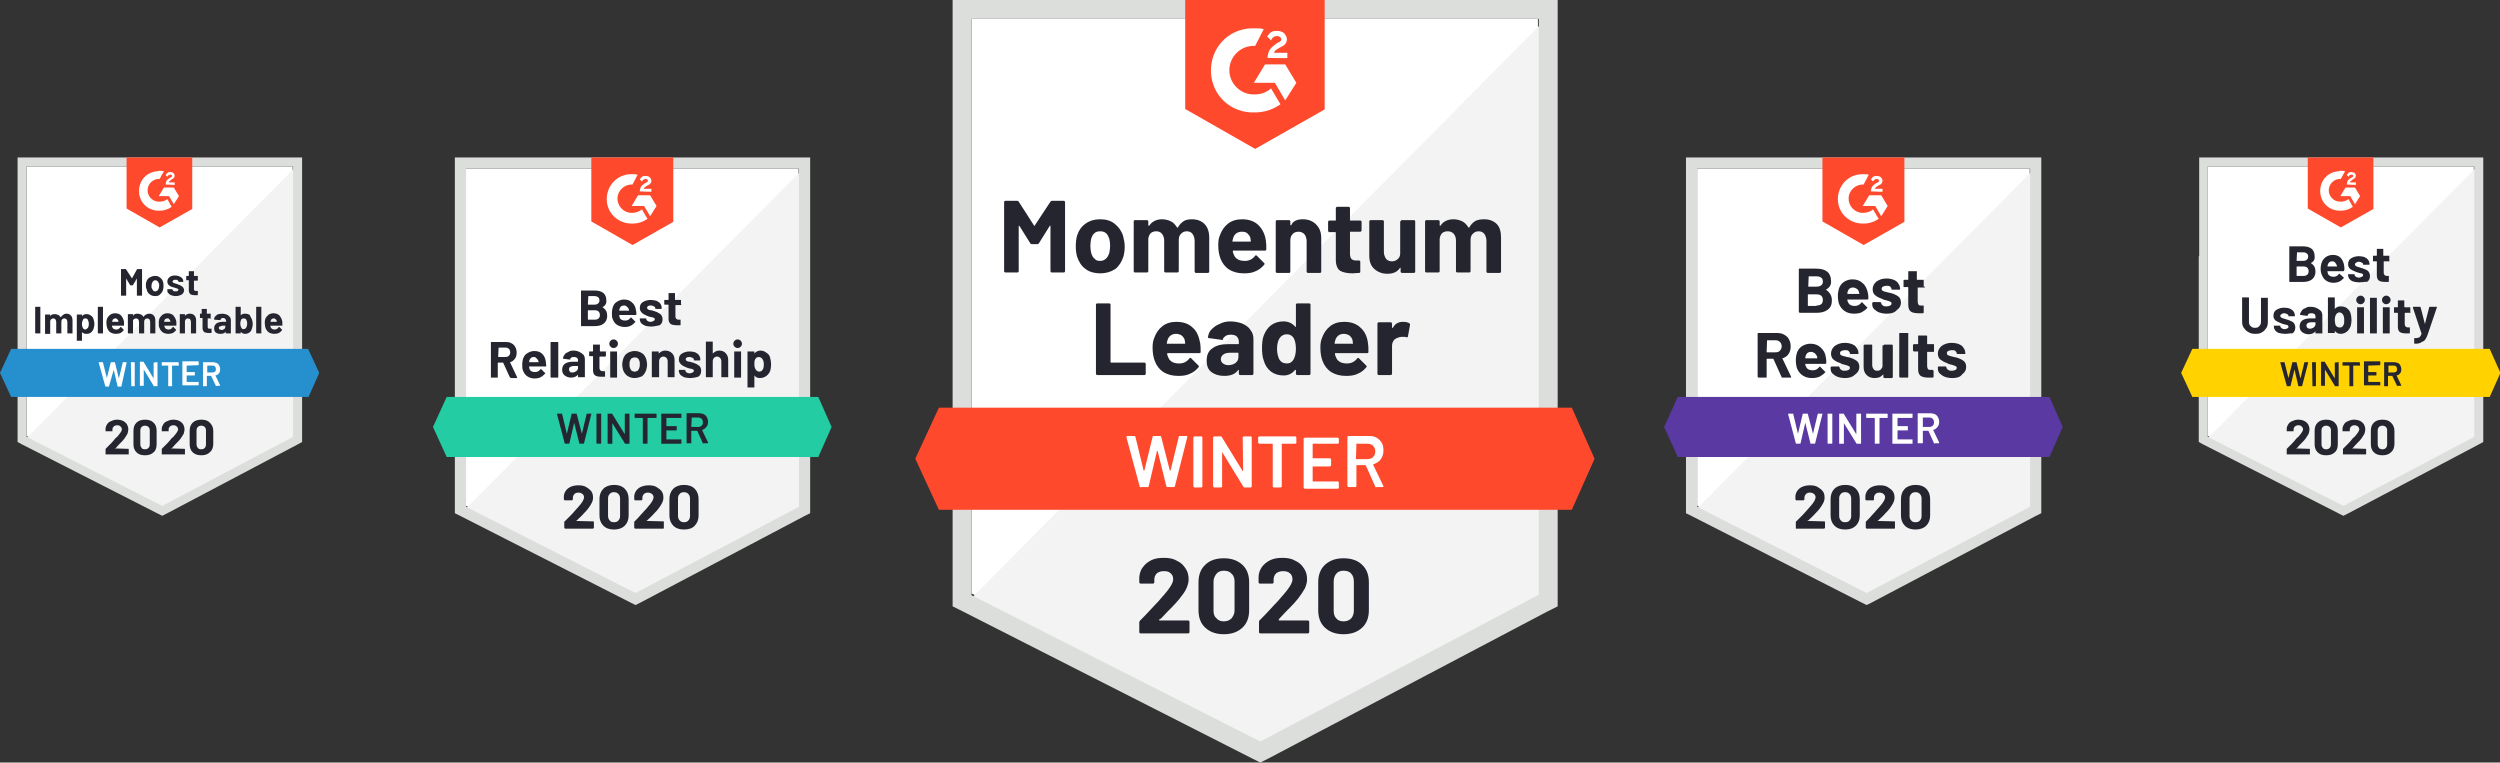 <?xml version="1.0" encoding="utf-8"?>
<!-- Generator: Adobe Illustrator 24.1.0, SVG Export Plug-In . SVG Version: 6.00 Build 0)  -->
<svg version="1.1" id="Layer_1" xmlns="http://www.w3.org/2000/svg" xmlns:xlink="http://www.w3.org/1999/xlink" x="0px" y="0px"
	 viewBox="0 0 582.6 177.7" style="enable-background:new 0 0 582.6 177.7;" xml:space="preserve">
<rect x="0" y="0" width="582.6" height="177.7" fill="#333333" stroke="none"/>
<style type="text/css">
	.st0{fill:#FFFFFF;}
	.st1{fill:#F7F8F7;}
	.st2{fill:#E9E9EA;}
	.st3{clip-path:url(#SVGID_2_);}
	.st4{clip-path:url(#SVGID_4_);}
	.st5{fill:#9132A2;}
	.st6{clip-path:url(#SVGID_6_);}
	.st7{clip-path:url(#SVGID_8_);}
	.st8{fill:#252530;}
	.st9{fill:#F2F3F2;}
	.st10{fill:#DCDEDC;}
	.st11{fill:#FF492C;}
	.st12{fill:#23CCA2;}
	.st13{fill:#242530;}
	.st14{fill:#5A39A2;}
	.st15{fill:#2690CE;}
	.st16{fill:#FFD200;}
</style>
<g>
	<g id="container_9_">
		<path class="st0" d="M108.6,117.9l39.5,20.1l38-20.1V39.3h-77.5V117.9z"/>
		<path class="st9" d="M186.9,39.6l-79.1,79.7l41,20.3l38.1-19.5V39.6z"/>
		<path class="st10" d="M106,65.5v54.1l1.4,0.7l39.5,20.1l1.2,0.6l1.2-0.6l38.1-20.1l1.4-0.7V36.7H106V65.5z M108.6,118.1V39.3h77.6
			v78.8l-38.1,20.1L108.6,118.1z"/>
		<path id="logo_13_" class="st11" d="M147.4,40.6c0.4,0,0.8,0,1.2,0.1l-1.2,2.3c-1.8-0.1-3.4,1.3-3.5,3.1c-0.1,1.8,1.3,3.4,3.1,3.5
			h0.4c0.8,0,1.6-0.3,2.2-0.8l1.3,2.2c-1,0.7-2.2,1.1-3.5,1.1c-3.2,0.1-5.9-2.3-6-5.5c-0.1-3.2,2.3-5.9,5.5-6
			C146.9,40.6,147.4,40.6,147.4,40.6z M151.5,45.5L153,48l-1.5,2.4l-1.4-2.4h-2.9l1.5-2.5H151.5z M149.1,44.6c0-0.4,0.1-0.8,0.3-1.1
			s0.6-0.6,0.9-0.8l0.2-0.1c0.4-0.2,0.5-0.3,0.5-0.5c0-0.2-0.3-0.4-0.5-0.4c-0.4,0-0.7,0.2-0.9,0.6l-0.5-0.5
			c0.1-0.2,0.3-0.4,0.5-0.6c0.3-0.2,0.6-0.2,0.9-0.2c0.3,0,0.7,0.1,0.9,0.3c0.2,0.2,0.4,0.5,0.4,0.8c0,0.5-0.3,0.9-0.9,1.1l-0.3,0.2
			c-0.3,0.2-0.5,0.3-0.6,0.6h1.8v0.7C151.8,44.7,149.1,44.6,149.1,44.6z M147.4,57.1l9.5-5.4v-15h-19.1v14.9
			C137.8,51.6,147.4,57.1,147.4,57.1z"/>
		<path id="banner_13_" class="st12" d="M190.7,92.5h-86.6l-3.2,7l3.2,7h86.6l3.1-7L190.7,92.5z"/>
		<path class="st8" d="M119,88L119,88c-0.1,0-0.1,0-0.2-0.1l0,0l-1.5-3.3l0,0c0,0,0-0.1-0.1-0.1l0,0h-1.1l0,0c0,0-0.1,0-0.1,0.1l0,0
			v3.3l0,0c0,0,0,0.1,0,0.1l0,0l0,0c0,0-0.1,0-0.1,0l0,0h-1.4l0,0c0,0-0.1,0-0.1,0l0,0l0,0c0,0,0-0.1,0-0.1l0,0v-8.1l0,0
			c0,0,0-0.1,0-0.1l0,0l0,0c0,0,0.1,0,0.1,0l0,0h3.4l0,0c0.5,0,1,0.1,1.3,0.3l0,0l0,0c0.4,0.2,0.7,0.5,0.9,0.9l0,0l0,0
			c0.2,0.4,0.3,0.8,0.3,1.3l0,0l0,0c0,0.5-0.1,1-0.4,1.4l0,0l0,0c-0.3,0.4-0.7,0.7-1.1,0.8l0,0l0,0c0,0-0.1,0,0,0.1l0,0l1.6,3.4l0,0
			c0,0,0,0.1,0,0.1l0,0l0,0c0,0.1,0,0.1-0.1,0.1l0,0H119z M116.2,81L116.2,81C116.1,81,116.1,81.1,116.2,81L116.2,81l-0.1,2.1l0,0
			c0,0,0,0.1,0.1,0.1l0,0h1.6l0,0c0.3,0,0.6-0.1,0.8-0.3l0,0l0,0c0.2-0.2,0.3-0.5,0.3-0.8l0,0l0,0c0-0.3-0.1-0.6-0.3-0.8l0,0l0,0
			c-0.2-0.2-0.5-0.3-0.8-0.3l0,0H116.2z M127.2,84.3L127.2,84.3c0,0.3,0.1,0.6,0.1,1l0,0l0,0c0,0.1-0.1,0.1-0.2,0.1l0,0h-3.7l0,0
			c-0.1,0-0.1,0-0.1,0.1l0,0l0,0c0,0.2,0.1,0.3,0.1,0.5l0,0l0,0c0.2,0.5,0.6,0.7,1.3,0.7l0,0l0,0c0.5,0,0.9-0.2,1.2-0.6l0,0l0,0
			c0,0,0.1-0.1,0.1-0.1l0,0l0,0c0,0,0.1,0,0.1,0l0,0l0.9,0.9l0,0c0,0,0.1,0.1,0.1,0.1l0,0l0,0c0,0,0,0-0.1,0.1l0,0l0,0
			c-0.3,0.3-0.6,0.6-1,0.8l0,0l0,0c-0.4,0.2-0.9,0.3-1.4,0.3l0,0l0,0c-0.7,0-1.3-0.2-1.7-0.5l0,0l0,0c-0.5-0.3-0.8-0.8-1-1.3l0,0
			l0,0c-0.2-0.4-0.2-0.9-0.2-1.6l0,0l0,0c0-0.4,0.1-0.8,0.2-1.2l0,0l0,0c0.2-0.6,0.5-1,1-1.3l0,0l0,0c0.5-0.3,1-0.5,1.6-0.5l0,0l0,0
			c0.8,0,1.4,0.2,1.9,0.7l0,0l0,0C126.8,82.9,127.1,83.5,127.2,84.3L127.2,84.3z M124.4,83.2L124.4,83.2c-0.5,0-0.8,0.2-1,0.7l0,0
			l0,0c0,0.1-0.1,0.2-0.1,0.4l0,0l0,0c0,0,0,0.1,0.1,0.1l0,0h2.1l0,0c0,0,0.1,0,0-0.1l0,0l0,0c0-0.2-0.1-0.3-0.1-0.3l0,0l0,0
			c-0.1-0.2-0.2-0.4-0.4-0.5l0,0l0,0C124.8,83.2,124.6,83.2,124.4,83.2L124.4,83.2z M128.4,88L128.4,88C128.4,88,128.3,88,128.4,88
			L128.4,88L128.4,88c-0.1-0.1-0.1-0.1-0.1-0.1l0,0v-8.1l0,0c0,0,0-0.1,0.1-0.1l0,0l0,0c0,0,0.1,0,0.1,0l0,0h1.4l0,0
			c0,0,0.1,0,0.1,0l0,0l0,0c0,0,0.1,0.1,0.1,0.1l0,0v8.1l0,0c0,0,0,0.1-0.1,0.1l0,0l0,0c0,0-0.1,0-0.1,0l0,0H128.4z M133.6,81.7
			L133.6,81.7c0.5,0,1,0.1,1.4,0.3l0,0l0,0c0.4,0.2,0.7,0.4,1,0.7l0,0l0,0c0.2,0.3,0.3,0.7,0.3,1l0,0v4.1l0,0c0,0,0,0.1,0,0.1l0,0
			l0,0c0,0-0.1,0-0.1,0l0,0h-1.4l0,0c0,0-0.1,0-0.1,0l0,0l0,0c0,0,0-0.1,0-0.1l0,0v-0.4l0,0c0,0,0,0,0-0.1l0,0l0,0c0,0,0,0,0,0l0,0
			l0,0c-0.3,0.4-0.9,0.7-1.6,0.7l0,0l0,0c-0.6,0-1.1-0.2-1.5-0.5l0,0l0,0c-0.4-0.3-0.6-0.8-0.6-1.3l0,0l0,0c0-0.6,0.2-1.1,0.6-1.4
			l0,0l0,0c0.4-0.3,1-0.5,1.8-0.5l0,0h1.2l0,0c0,0,0.1,0,0.1-0.1l0,0V84l0,0c0-0.3-0.1-0.5-0.2-0.6l0,0l0,0
			c-0.2-0.1-0.4-0.2-0.7-0.2l0,0l0,0c-0.2,0-0.5,0-0.6,0.1l0,0l0,0c-0.2,0.1-0.3,0.2-0.3,0.4l0,0l0,0c0,0.1-0.1,0.1-0.1,0.1l0,0
			l-1.5-0.2l0,0c-0.1,0-0.1,0-0.1-0.1l0,0l0,0c0-0.3,0.2-0.6,0.4-0.9l0,0l0,0c0.2-0.3,0.6-0.5,0.9-0.6l0,0l0,0
			C132.7,81.8,133.2,81.7,133.6,81.7L133.6,81.7z M133.4,86.8L133.4,86.8c0.3,0,0.6-0.1,0.9-0.3l0,0l0,0c0.2-0.2,0.4-0.4,0.4-0.7
			l0,0v-0.4l0,0c0,0,0-0.1-0.1-0.1l0,0h-0.9l0,0c-0.4,0-0.6,0.1-0.8,0.2l0,0l0,0c-0.2,0.1-0.3,0.3-0.3,0.6l0,0l0,0
			c0,0.2,0.1,0.4,0.2,0.5l0,0l0,0C132.9,86.8,133.1,86.8,133.4,86.8L133.4,86.8z M141.1,83L141.1,83c0,0,0,0.1,0,0.1l0,0l0,0
			c0,0-0.1,0-0.1,0l0,0h-1.2l0,0c0,0-0.1,0-0.1,0.1l0,0v2.5l0,0c0,0.3,0.1,0.5,0.2,0.6l0,0l0,0c0.1,0.1,0.3,0.2,0.5,0.2l0,0h0.4l0,0
			c0,0,0.1,0,0.1,0l0,0l0,0c0,0,0.1,0.1,0.1,0.1l0,0v1.1l0,0c0,0.1-0.1,0.1-0.1,0.1l0,0l0,0c-0.3,0-0.6,0-0.7,0l0,0l0,0
			c-0.7,0-1.2-0.1-1.5-0.3l0,0l0,0c-0.3-0.2-0.5-0.6-0.5-1.2l0,0v-3.2l0,0c0,0,0-0.1-0.1-0.1l0,0h-0.7l0,0c0,0-0.1,0-0.1,0l0,0l0,0
			c0,0,0-0.1,0-0.1l0,0V82l0,0c0,0,0-0.1,0-0.1l0,0l0,0c0,0,0.1,0,0.1,0l0,0h0.7l0,0c0,0,0.1,0,0.1-0.1l0,0v-1.4l0,0
			c0,0,0-0.1,0-0.1l0,0l0,0c0,0,0.1,0,0.1,0l0,0h1.4l0,0c0,0,0.1,0,0.1,0l0,0l0,0c0,0,0,0.1,0,0.1l0,0v1.4l0,0c0,0,0,0.1,0.1,0.1
			l0,0h1.2l0,0c0,0,0.1,0,0.1,0l0,0l0,0c0,0,0,0.1,0,0.1l0,0V83z M143,81.1L143,81.1c-0.3,0-0.5-0.1-0.7-0.3l0,0l0,0
			c-0.2-0.2-0.3-0.4-0.3-0.7l0,0l0,0c0-0.3,0.1-0.5,0.3-0.7l0,0l0,0c0.2-0.2,0.4-0.3,0.7-0.3l0,0l0,0c0.3,0,0.5,0.1,0.7,0.3l0,0l0,0
			c0.2,0.2,0.3,0.4,0.3,0.7l0,0l0,0c0,0.3-0.1,0.5-0.3,0.7l0,0l0,0C143.5,81,143.3,81.1,143,81.1L143,81.1z M142.3,88L142.3,88
			C142.2,88,142.2,88,142.3,88L142.3,88L142.3,88c-0.1-0.1-0.1-0.1-0.1-0.1l0,0v-5.9l0,0c0,0,0-0.1,0-0.1l0,0l0,0c0,0,0.1,0,0.1,0
			l0,0h1.4l0,0c0,0,0.1,0,0.1,0l0,0l0,0c0,0,0,0.1,0,0.1l0,0v5.9l0,0c0,0,0,0.1,0,0.1l0,0l0,0c0,0-0.1,0-0.1,0l0,0H142.3z
			 M147.9,88.1L147.9,88.1c-0.7,0-1.2-0.2-1.7-0.5l0,0l0,0c-0.5-0.4-0.8-0.8-1-1.4l0,0l0,0c-0.1-0.4-0.2-0.8-0.2-1.2l0,0l0,0
			c0-0.5,0.1-0.9,0.2-1.3l0,0l0,0c0.2-0.6,0.5-1.1,1-1.4l0,0l0,0c0.5-0.3,1.1-0.5,1.7-0.5l0,0l0,0c0.7,0,1.2,0.2,1.7,0.5l0,0l0,0
			c0.5,0.3,0.8,0.8,1,1.4l0,0l0,0c0.1,0.4,0.2,0.8,0.2,1.3l0,0l0,0c0,0.4-0.1,0.8-0.2,1.2l0,0l0,0c-0.2,0.6-0.5,1.1-1,1.5l0,0l0,0
			C149.1,87.9,148.5,88.1,147.9,88.1L147.9,88.1z M147.9,86.6L147.9,86.6c0.3,0,0.5-0.1,0.7-0.2l0,0l0,0c0.2-0.2,0.3-0.4,0.4-0.7
			l0,0l0,0c0.1-0.3,0.1-0.5,0.1-0.8l0,0l0,0c0-0.3,0-0.6-0.1-0.8l0,0l0,0c-0.1-0.3-0.2-0.5-0.4-0.6l0,0l0,0
			c-0.2-0.2-0.4-0.2-0.7-0.2l0,0l0,0c-0.3,0-0.5,0.1-0.7,0.2l0,0l0,0c-0.2,0.1-0.3,0.4-0.4,0.6l0,0l0,0c-0.1,0.2-0.1,0.5-0.1,0.8
			l0,0l0,0c0,0.4,0,0.6,0.1,0.8l0,0l0,0c0.1,0.3,0.2,0.5,0.4,0.7l0,0l0,0C147.4,86.5,147.6,86.6,147.9,86.6L147.9,86.6z M155,81.7
			L155,81.7c0.6,0,1.2,0.2,1.6,0.6l0,0l0,0c0.4,0.4,0.6,0.9,0.6,1.6l0,0v3.9l0,0c0,0,0,0.1,0,0.1l0,0l0,0c0,0-0.1,0-0.1,0l0,0h-1.4
			l0,0c0,0-0.1,0-0.1,0l0,0l0,0c0,0,0-0.1,0-0.1l0,0v-3.6l0,0c0-0.3-0.1-0.6-0.3-0.8l0,0l0,0c-0.2-0.2-0.4-0.3-0.7-0.3l0,0l0,0
			c-0.3,0-0.5,0.1-0.7,0.3l0,0l0,0c-0.2,0.2-0.3,0.5-0.3,0.8l0,0v3.6l0,0c0,0,0,0.1,0,0.1l0,0l0,0c0,0-0.1,0-0.1,0l0,0H152l0,0
			c0,0-0.1,0-0.1,0l0,0l0,0c0,0,0-0.1,0-0.1l0,0V82l0,0c0,0,0-0.1,0-0.1l0,0l0,0c0,0,0.1,0,0.1,0l0,0h1.4l0,0c0,0,0.1,0,0.1,0l0,0
			l0,0c0,0,0,0.1,0,0.1l0,0v0.4l0,0c0,0,0,0,0,0l0,0l0,0c0,0,0,0,0,0l0,0l0,0C153.9,82,154.4,81.7,155,81.7L155,81.7z M160.8,88.1
			L160.8,88.1c-0.5,0-1-0.1-1.4-0.2l0,0l0,0c-0.4-0.2-0.7-0.4-0.9-0.6l0,0l0,0c-0.2-0.3-0.3-0.6-0.3-0.9l0,0v-0.1l0,0
			c0,0,0-0.1,0-0.1l0,0l0,0c0,0,0.1,0,0.1,0l0,0h1.3l0,0c0,0,0.1,0,0.1,0l0,0l0,0c0,0,0,0.1,0,0.1l0,0v0l0,0c0,0.2,0.1,0.3,0.3,0.5
			l0,0l0,0c0.2,0.1,0.4,0.2,0.7,0.2l0,0l0,0c0.3,0,0.5-0.1,0.7-0.2l0,0l0,0c0.2-0.1,0.3-0.2,0.3-0.4l0,0l0,0c0-0.1-0.1-0.3-0.2-0.3
			l0,0l0,0c-0.1-0.1-0.4-0.2-0.7-0.2l0,0l0,0c-0.4-0.1-0.7-0.2-0.9-0.3l0,0l0,0c-0.5-0.2-0.9-0.4-1.2-0.7l0,0l0,0
			c-0.3-0.3-0.5-0.6-0.5-1.1l0,0l0,0c0-0.6,0.2-1.1,0.7-1.4l0,0l0,0c0.5-0.3,1.1-0.5,1.8-0.5l0,0l0,0c0.5,0,1,0.1,1.3,0.2l0,0l0,0
			c0.4,0.2,0.7,0.4,0.9,0.7l0,0l0,0c0.2,0.3,0.3,0.6,0.3,1l0,0l0,0c0,0,0,0.1,0,0.1l0,0l0,0c0,0-0.1,0.1-0.1,0.1l0,0h-1.3l0,0
			c0,0-0.1,0-0.1-0.1l0,0l0,0c0,0,0-0.1,0-0.1l0,0l0,0c0-0.2-0.1-0.3-0.3-0.4l0,0l0,0c-0.2-0.1-0.4-0.2-0.7-0.2l0,0l0,0
			c-0.3,0-0.5,0-0.6,0.1l0,0l0,0c-0.2,0.1-0.3,0.2-0.3,0.4l0,0l0,0c0,0.2,0.1,0.3,0.2,0.4l0,0l0,0c0.2,0.1,0.4,0.2,0.8,0.2l0,0l0,0
			c0.1,0,0.2,0.1,0.3,0.1l0,0l0,0c0.1,0,0.2,0.1,0.4,0.1l0,0l0,0c0.6,0.2,1,0.4,1.4,0.7l0,0l0,0c0.3,0.3,0.5,0.6,0.5,1.2l0,0l0,0
			c0,0.6-0.2,1.1-0.7,1.4l0,0l0,0C162.3,87.9,161.6,88.1,160.8,88.1L160.8,88.1z M167.6,81.7L167.6,81.7c0.6,0,1.2,0.2,1.5,0.6l0,0
			l0,0c0.4,0.4,0.6,0.9,0.6,1.6l0,0v3.9l0,0c0,0,0,0.1,0,0.1l0,0l0,0c0,0-0.1,0-0.1,0l0,0h-1.4l0,0c0,0-0.1,0-0.1,0l0,0l0,0
			c0,0,0-0.1,0-0.1l0,0v-3.6l0,0c0-0.3-0.1-0.6-0.3-0.8l0,0l0,0c-0.2-0.2-0.4-0.3-0.7-0.3l0,0l0,0c-0.3,0-0.5,0.1-0.7,0.3l0,0l0,0
			c-0.2,0.2-0.3,0.5-0.3,0.8l0,0v3.6l0,0c0,0,0,0.1,0,0.1l0,0l0,0c0,0-0.1,0-0.1,0l0,0h-1.4l0,0c0,0-0.1,0-0.1,0l0,0l0,0
			c0,0,0-0.1,0-0.1l0,0v-8.1l0,0c0,0,0-0.1,0-0.1l0,0l0,0c0,0,0.1,0,0.1,0l0,0h1.4l0,0c0,0,0.1,0,0.1,0l0,0l0,0c0,0,0,0.1,0,0.1l0,0
			v2.7l0,0c0,0,0,0,0,0l0,0l0,0c0,0,0,0,0,0l0,0l0,0C166.5,82,167,81.7,167.6,81.7L167.6,81.7z M171.9,81.1L171.9,81.1
			c-0.3,0-0.5-0.1-0.7-0.3l0,0l0,0c-0.2-0.2-0.3-0.4-0.3-0.7l0,0l0,0c0-0.3,0.1-0.5,0.3-0.7l0,0l0,0c0.2-0.2,0.4-0.3,0.7-0.3l0,0
			l0,0c0.3,0,0.5,0.1,0.7,0.3l0,0l0,0c0.2,0.2,0.3,0.4,0.3,0.7l0,0l0,0c0,0.3-0.1,0.5-0.3,0.7l0,0l0,0
			C172.4,81,172.2,81.1,171.9,81.1L171.9,81.1z M171.2,88L171.2,88c0,0-0.1,0-0.1,0l0,0l0,0c0,0,0-0.1,0-0.1l0,0v-5.9l0,0
			c0,0,0-0.1,0-0.1l0,0l0,0c0,0,0.1,0,0.1,0l0,0h1.4l0,0c0,0,0.1,0,0.1,0l0,0l0,0c0,0,0,0.1,0,0.1l0,0v5.9l0,0c0,0,0,0.1,0,0.1l0,0
			l0,0c0,0-0.1,0-0.1,0l0,0H171.2z M179.5,83.5L179.5,83.5c0.1,0.4,0.2,0.9,0.2,1.4l0,0l0,0c0,0.6-0.1,1.1-0.2,1.5l0,0l0,0
			c-0.2,0.5-0.5,0.9-0.9,1.2l0,0l0,0c-0.4,0.3-0.9,0.5-1.5,0.5l0,0l0,0c-0.6,0-1-0.2-1.3-0.6l0,0l0,0c0,0,0,0,0,0l0,0l0,0
			c0,0,0,0,0,0.1l0,0v2.6l0,0c0,0,0,0.1,0,0.1l0,0l0,0c0,0-0.1,0-0.1,0l0,0h-1.4l0,0c0,0-0.1,0-0.1,0l0,0l0,0c0,0,0-0.1,0-0.1l0,0
			V82l0,0c0,0,0-0.1,0-0.1l0,0l0,0c0,0,0.1,0,0.1,0l0,0h1.4l0,0c0,0,0.1,0,0.1,0l0,0l0,0c0,0,0,0.1,0,0.1l0,0v0.4l0,0c0,0,0,0,0,0
			l0,0l0,0c0,0,0,0,0,0l0,0l0,0c0.3-0.4,0.8-0.7,1.4-0.7l0,0l0,0c0.6,0,1,0.2,1.4,0.5l0,0l0,0C179.1,82.5,179.4,82.9,179.5,83.5
			L179.5,83.5z M177.7,86.2L177.7,86.2c0.2-0.3,0.3-0.7,0.3-1.3l0,0l0,0c0-0.5-0.1-0.9-0.3-1.2l0,0l0,0c-0.2-0.3-0.5-0.5-0.9-0.5
			l0,0l0,0c-0.4,0-0.6,0.2-0.8,0.5l0,0l0,0c-0.2,0.3-0.2,0.7-0.2,1.2l0,0l0,0c0,0.5,0.1,0.9,0.3,1.2l0,0l0,0
			c0.2,0.3,0.5,0.5,0.8,0.5l0,0l0,0C177.2,86.6,177.5,86.5,177.7,86.2L177.7,86.2z"/>
		<path class="st8" d="M140.4,71.6L140.4,71.6C140.3,71.6,140.3,71.7,140.4,71.6L140.4,71.6L140.4,71.6c0.8,0.5,1.1,1.1,1.1,2l0,0
			l0,0c0,0.8-0.3,1.4-0.8,1.8l0,0l0,0c-0.5,0.4-1.2,0.6-2.1,0.6l0,0h-3.1l0,0c0,0-0.1,0-0.1,0l0,0l0,0c0,0,0-0.1,0-0.1l0,0v-8.1l0,0
			c0,0,0-0.1,0-0.1l0,0l0,0c0,0,0.1,0,0.1,0l0,0h3l0,0c1.9,0,2.8,0.8,2.8,2.3l0,0l0,0C141.4,70.7,141,71.3,140.4,71.6L140.4,71.6z
			 M137.1,69L137.1,69C137.1,69,137.1,69.1,137.1,69L137.1,69l-0.1,1.9l0,0c0,0,0,0.1,0.1,0.1l0,0h1.4l0,0c0.4,0,0.7-0.1,0.9-0.3
			l0,0l0,0c0.2-0.2,0.3-0.4,0.3-0.7l0,0l0,0c0-0.3-0.1-0.6-0.3-0.7l0,0l0,0c-0.2-0.2-0.5-0.3-0.9-0.3l0,0H137.1z M138.6,74.5
			L138.6,74.5c0.4,0,0.7-0.1,0.9-0.3l0,0l0,0c0.2-0.2,0.3-0.4,0.3-0.8l0,0l0,0c0-0.3-0.1-0.6-0.3-0.8l0,0l0,0
			c-0.2-0.2-0.5-0.3-0.9-0.3l0,0h-1.5l0,0c0,0-0.1,0-0.1,0.1l0,0v2l0,0c0,0,0,0.1,0.1,0.1l0,0H138.6z M148.2,72.3L148.2,72.3
			c0.1,0.3,0.1,0.6,0.1,1l0,0l0,0c0,0.1-0.1,0.1-0.2,0.1l0,0h-3.7l0,0c0,0-0.1,0-0.1,0.1l0,0l0,0c0,0.2,0.1,0.3,0.1,0.5l0,0l0,0
			c0.2,0.5,0.6,0.7,1.3,0.7l0,0l0,0c0.5,0,0.9-0.2,1.2-0.6l0,0l0,0c0,0,0.1-0.1,0.1-0.1l0,0l0,0c0,0,0.1,0,0.1,0l0,0l0.9,0.9l0,0
			c0,0,0.1,0.1,0.1,0.1l0,0l0,0c0,0,0,0-0.1,0.1l0,0l0,0c-0.3,0.3-0.6,0.6-1,0.8l0,0l0,0c-0.4,0.2-0.9,0.3-1.4,0.3l0,0l0,0
			c-0.7,0-1.3-0.2-1.8-0.5l0,0l0,0c-0.5-0.3-0.8-0.8-1-1.3l0,0l0,0c-0.2-0.4-0.2-0.9-0.2-1.6l0,0l0,0c0-0.4,0.1-0.8,0.2-1.2l0,0l0,0
			c0.2-0.6,0.5-1,1-1.3l0,0l0,0c0.5-0.3,1-0.5,1.6-0.5l0,0l0,0c0.8,0,1.4,0.2,1.9,0.7l0,0l0,0C147.8,70.9,148.1,71.5,148.2,72.3
			L148.2,72.3z M145.4,71.2L145.4,71.2c-0.5,0-0.8,0.2-1,0.7l0,0l0,0c0,0.1-0.1,0.2-0.1,0.4l0,0l0,0c0,0,0,0.1,0.1,0.1l0,0h2.1l0,0
			c0.1,0,0.1,0,0.1-0.1l0,0l0,0c0-0.2-0.1-0.3-0.1-0.3l0,0l0,0c-0.1-0.2-0.2-0.4-0.4-0.5l0,0l0,0C145.9,71.2,145.6,71.2,145.4,71.2
			L145.4,71.2z M151.7,76.1L151.7,76.1c-0.5,0-1-0.1-1.4-0.2l0,0l0,0c-0.4-0.2-0.7-0.4-0.9-0.6l0,0l0,0c-0.2-0.3-0.3-0.6-0.3-0.9
			l0,0v-0.1l0,0c0,0,0-0.1,0-0.1l0,0l0,0c0,0,0.1,0,0.1,0l0,0h1.3l0,0c0,0,0.1,0,0.1,0l0,0l0,0c0,0,0,0.1,0,0.1l0,0v0l0,0
			c0,0.2,0.1,0.3,0.3,0.5l0,0l0,0c0.2,0.1,0.4,0.2,0.7,0.2l0,0l0,0c0.3,0,0.5-0.1,0.7-0.2l0,0l0,0c0.2-0.1,0.3-0.2,0.3-0.4l0,0l0,0
			c0-0.1-0.1-0.3-0.2-0.3l0,0l0,0c-0.1-0.1-0.4-0.2-0.7-0.2l0,0l0,0c-0.4-0.1-0.7-0.2-0.9-0.3l0,0l0,0c-0.5-0.2-0.9-0.4-1.2-0.7l0,0
			l0,0c-0.3-0.3-0.5-0.6-0.5-1.1l0,0l0,0c0-0.6,0.2-1.1,0.7-1.4l0,0l0,0c0.5-0.3,1.1-0.5,1.8-0.5l0,0l0,0c0.5,0,1,0.1,1.4,0.2l0,0
			l0,0c0.4,0.2,0.7,0.4,0.9,0.7l0,0l0,0c0.2,0.3,0.3,0.6,0.3,1l0,0l0,0c0,0,0,0.1,0,0.1l0,0l0,0c0,0-0.1,0.1-0.1,0.1l0,0h-1.3l0,0
			c0,0-0.1,0-0.1-0.1l0,0l0,0c0,0,0-0.1,0-0.1l0,0l0,0c0-0.2-0.1-0.3-0.3-0.4l0,0l0,0c-0.2-0.1-0.4-0.2-0.7-0.2l0,0l0,0
			c-0.3,0-0.5,0-0.6,0.1l0,0l0,0c-0.2,0.1-0.3,0.2-0.3,0.4l0,0l0,0c0,0.2,0.1,0.3,0.2,0.4l0,0l0,0c0.2,0.1,0.4,0.2,0.8,0.2l0,0l0,0
			c0.1,0,0.2,0.1,0.3,0.1l0,0l0,0c0.1,0,0.2,0.1,0.4,0.1l0,0l0,0c0.6,0.2,1,0.4,1.4,0.7l0,0l0,0c0.3,0.3,0.5,0.6,0.5,1.2l0,0l0,0
			c0,0.6-0.2,1.1-0.7,1.4l0,0l0,0C153.1,75.9,152.5,76.1,151.7,76.1L151.7,76.1z M158.8,71L158.8,71c0,0,0,0.1,0,0.1l0,0l0,0
			c0,0-0.1,0-0.1,0l0,0h-1.2l0,0c0,0-0.1,0-0.1,0.1l0,0v2.5l0,0c0,0.3,0.1,0.5,0.2,0.6l0,0l0,0c0.1,0.1,0.3,0.2,0.5,0.2l0,0h0.4l0,0
			c0,0,0.1,0,0.1,0l0,0l0,0c0,0,0,0.1,0,0.1l0,0v1.1l0,0c0,0.1-0.1,0.1-0.1,0.1l0,0l0,0c-0.3,0-0.6,0-0.7,0l0,0l0,0
			c-0.7,0-1.2-0.1-1.5-0.3l0,0l0,0c-0.3-0.2-0.5-0.6-0.5-1.2l0,0v-3.2l0,0c0,0,0-0.1-0.1-0.1l0,0h-0.7l0,0c0,0-0.1,0-0.1,0l0,0l0,0
			c0,0-0.1-0.1-0.1-0.1l0,0V70l0,0c0,0,0-0.1,0.1-0.1l0,0l0,0c0,0,0.1,0,0.1,0l0,0h0.7l0,0c0,0,0.1,0,0.1-0.1l0,0v-1.4l0,0
			c0,0,0-0.1,0-0.1l0,0l0,0c0,0,0.1,0,0.1,0l0,0h1.3l0,0c0,0,0.1,0,0.1,0l0,0l0,0c0,0,0,0.1,0,0.1l0,0v1.4l0,0c0,0,0,0.1,0.1,0.1
			l0,0h1.2l0,0c0,0,0.1,0,0.1,0l0,0l0,0c0,0,0,0.1,0,0.1l0,0V71z"/>
		<path class="st13" d="M131.7,103.4L131.7,103.4c-0.1,0-0.1,0-0.1-0.1l0,0l-1.8-6.8l0,0l0,0c0-0.1,0-0.1,0.1-0.1l0,0h1l0,0
			c0.1,0,0.1,0,0.1,0.1l0,0l1.1,4.6l0,0c0,0,0,0,0,0l0,0l0,0c0,0,0,0,0,0l0,0l1.1-4.6l0,0c0-0.1,0.1-0.1,0.1-0.1l0,0h1l0,0
			c0.1,0,0.1,0,0.1,0.1l0,0l1.2,4.6l0,0c0,0,0,0,0,0l0,0l0,0c0,0,0,0,0,0l0,0l1.1-4.6l0,0c0-0.1,0.1-0.1,0.1-0.1l0,0h0.9l0,0
			c0.1,0,0.1,0,0.1,0.1l0,0l-1.7,6.8l0,0c0,0.1-0.1,0.1-0.1,0.1l0,0h-0.9l0,0c-0.1,0-0.1,0-0.1-0.1l0,0l-1.2-4.8l0,0c0,0,0,0,0,0
			l0,0l0,0c0,0,0,0,0,0l0,0l-1.1,4.8l0,0c0,0.1-0.1,0.1-0.1,0.1l0,0H131.7z M139.1,103.4L139.1,103.4
			C139,103.4,139,103.4,139.1,103.4L139.1,103.4L139.1,103.4c-0.1-0.1-0.1-0.1-0.1-0.1l0,0v-6.8l0,0c0,0,0-0.1,0-0.1l0,0l0,0
			c0,0,0.1,0,0.1,0l0,0h0.9l0,0c0,0,0.1,0,0.1,0l0,0l0,0c0,0,0,0,0,0.1l0,0v6.8l0,0c0,0,0,0.1,0,0.1l0,0l0,0c0,0,0,0-0.1,0l0,0
			H139.1z M145.6,96.5L145.6,96.5C145.6,96.5,145.7,96.4,145.6,96.5L145.6,96.5L145.6,96.5c0.1-0.1,0.1-0.1,0.1-0.1l0,0h0.9l0,0
			c0,0,0.1,0,0.1,0l0,0l0,0c0,0,0,0,0,0.1l0,0v6.8l0,0c0,0,0,0.1,0,0.1l0,0l0,0c0,0,0,0-0.1,0l0,0h-0.9l0,0c-0.1,0-0.1,0-0.1-0.1
			l0,0l-2.9-4.7l0,0c0,0,0,0,0,0l0,0l0,0c0,0,0,0,0,0l0,0l0,4.7l0,0c0,0,0,0.1,0,0.1l0,0l0,0c0,0,0,0-0.1,0l0,0h-0.9l0,0
			c0,0-0.1,0-0.1,0l0,0l0,0c0,0,0,0,0-0.1l0,0v-6.8l0,0c0,0,0-0.1,0-0.1l0,0l0,0c0,0,0.1,0,0.1,0l0,0h0.9l0,0c0.1,0,0.1,0,0.1,0.1
			l0,0l2.9,4.7l0,0c0,0,0,0,0,0l0,0l0,0c0,0,0,0,0,0l0,0L145.6,96.5z M152.9,96.4L152.9,96.4C152.9,96.4,152.9,96.4,152.9,96.4
			L152.9,96.4L152.9,96.4c0.1,0.1,0.1,0.1,0.1,0.1l0,0v0.8l0,0c0,0,0,0.1,0,0.1l0,0l0,0c0,0,0,0-0.1,0l0,0H151l0,0
			c0,0-0.1,0-0.1,0.1l0,0v5.8l0,0c0,0,0,0.1,0,0.1l0,0l0,0c0,0-0.1,0-0.1,0l0,0h-0.9l0,0c0,0-0.1,0-0.1,0l0,0l0,0c0,0,0,0,0-0.1l0,0
			v-5.8l0,0c0,0,0-0.1-0.1-0.1l0,0H148l0,0c0,0-0.1,0-0.1,0l0,0l0,0c0,0,0,0,0-0.1l0,0v-0.8l0,0c0,0,0-0.1,0-0.1l0,0l0,0
			c0,0,0.1,0,0.1,0l0,0H152.9z M158.8,97.3L158.8,97.3C158.8,97.3,158.8,97.3,158.8,97.3L158.8,97.3L158.8,97.3
			c-0.1,0.1-0.1,0.1-0.1,0.1l0,0h-3.4l0,0c0,0,0,0,0,0l0,0v1.9l0,0c0,0,0,0,0,0l0,0h2.3l0,0c0,0,0.1,0,0.1,0l0,0l0,0
			c0,0,0,0.1,0,0.1l0,0v0.8l0,0c0,0,0,0.1,0,0.1l0,0l0,0c0,0-0.1,0-0.1,0l0,0h-2.3l0,0c0,0,0,0,0,0.1l0,0v1.9l0,0c0,0,0,0.1,0,0.1
			l0,0h3.4l0,0c0,0,0.1,0,0.1,0l0,0l0,0c0,0,0,0,0,0.1l0,0v0.8l0,0c0,0,0,0.1,0,0.1l0,0l0,0c0,0,0,0-0.1,0l0,0h-4.5l0,0
			c0,0-0.1,0-0.1,0l0,0l0,0c0,0,0,0,0-0.1l0,0v-6.8l0,0c0,0,0-0.1,0-0.1l0,0l0,0c0,0,0.1,0,0.1,0l0,0h4.5l0,0c0,0,0.1,0,0.1,0l0,0
			l0,0c0,0,0,0,0,0.1l0,0V97.3z M163.9,103.4L163.9,103.4c-0.1,0-0.1,0-0.1-0.1l0,0l-1.3-2.9l0,0c0,0,0,0-0.1,0l0,0h-1.2l0,0
			c0,0-0.1,0-0.1,0l0,0v2.8l0,0c0,0,0,0.1,0,0.1l0,0l0,0c0,0,0,0-0.1,0l0,0h-0.9l0,0c0,0-0.1,0-0.1,0l0,0l0,0c0,0,0,0,0-0.1l0,0
			v-6.8l0,0c0,0,0-0.1,0-0.1l0,0l0,0c0,0,0.1,0,0.1,0l0,0h2.8l0,0c0.4,0,0.8,0.1,1.1,0.2l0,0l0,0c0.3,0.2,0.6,0.4,0.7,0.7l0,0l0,0
			c0.2,0.3,0.3,0.7,0.3,1.1l0,0l0,0c0,0.5-0.1,0.9-0.4,1.2l0,0l0,0c-0.2,0.3-0.6,0.6-1,0.7l0,0l0,0c0,0,0,0,0,0l0,0l0,0c0,0,0,0,0,0
			l0,0l1.4,2.9l0,0c0,0,0,0,0,0.1l0,0l0,0c0,0.1,0,0.1-0.1,0.1l0,0H163.9z M161.2,97.4L161.2,97.4C161.2,97.4,161.1,97.4,161.2,97.4
			L161.2,97.4l-0.1,2l0,0c0,0,0,0.1,0.1,0.1l0,0h1.5l0,0c0.3,0,0.6-0.1,0.8-0.3l0,0l0,0c0.2-0.2,0.3-0.4,0.3-0.8l0,0l0,0
			c0-0.3-0.1-0.6-0.3-0.8l0,0l0,0c-0.2-0.2-0.5-0.3-0.8-0.3l0,0H161.2z"/>
		<path class="st8" d="M134.2,121.4L134.2,121.4C134.2,121.5,134.2,121.5,134.2,121.4L134.2,121.4L134.2,121.4
			C134.2,121.5,134.2,121.5,134.2,121.4L134.2,121.4l4,0.1l0,0c0,0,0.1,0,0.1,0l0,0l0,0c0,0,0.1,0.1,0.1,0.1l0,0v1.4l0,0
			c0,0,0,0.1-0.1,0.1l0,0l0,0c0,0-0.1,0.1-0.1,0.1l0,0h-6.5l0,0c-0.1,0-0.1,0-0.1-0.1l0,0l0,0c0,0-0.1-0.1-0.1-0.1l0,0v-1.3l0,0
			c0-0.1,0-0.2,0.1-0.2l0,0l0,0c0.5-0.5,1-1,1.5-1.5l0,0l0,0c0.5-0.5,0.8-0.9,0.9-1l0,0l0,0c0.3-0.3,0.5-0.6,0.8-0.9l0,0l0,0
			c0.9-1,1.3-1.7,1.3-2.2l0,0l0,0c0-0.3-0.1-0.6-0.4-0.8l0,0l0,0c-0.2-0.2-0.6-0.3-0.9-0.3l0,0l0,0c-0.4,0-0.7,0.1-0.9,0.3l0,0l0,0
			c-0.2,0.2-0.4,0.5-0.4,0.9l0,0v0.4l0,0c0,0,0,0.1-0.1,0.1l0,0l0,0c0,0-0.1,0.1-0.1,0.1l0,0h-1.7l0,0c0,0-0.1,0-0.1-0.1l0,0l0,0
			c0,0-0.1-0.1-0.1-0.1l0,0v-0.7l0,0c0-0.5,0.2-1,0.5-1.4l0,0l0,0c0.3-0.4,0.7-0.7,1.2-0.9l0,0l0,0c0.5-0.2,1.1-0.3,1.7-0.3l0,0l0,0
			c0.7,0,1.3,0.1,1.8,0.4l0,0l0,0c0.5,0.3,0.9,0.6,1.2,1l0,0l0,0c0.3,0.4,0.4,0.9,0.4,1.5l0,0l0,0c0,0.4-0.1,0.8-0.3,1.2l0,0l0,0
			c-0.2,0.4-0.5,0.9-0.9,1.4l0,0l0,0c-0.3,0.4-0.6,0.7-1,1.1l0,0l0,0c-0.3,0.4-0.9,0.9-1.6,1.6l0,0L134.2,121.4z M143.1,123.4
			L143.1,123.4c-1.1,0-1.9-0.3-2.5-0.9l0,0l0,0c-0.6-0.6-0.9-1.4-0.9-2.4l0,0v-3.8l0,0c0-1,0.3-1.8,0.9-2.4l0,0l0,0
			c0.6-0.6,1.5-0.9,2.5-0.9l0,0l0,0c1.1,0,1.9,0.3,2.5,0.9l0,0l0,0c0.6,0.6,0.9,1.4,0.9,2.4l0,0v3.8l0,0c0,1-0.3,1.8-0.9,2.4l0,0
			l0,0C145,123.1,144.1,123.4,143.1,123.4L143.1,123.4z M143.1,121.7L143.1,121.7c0.4,0,0.8-0.1,1-0.4l0,0l0,0
			c0.3-0.3,0.4-0.6,0.4-1.1l0,0v-4l0,0c0-0.4-0.1-0.8-0.4-1.1l0,0l0,0c-0.3-0.3-0.6-0.4-1-0.4l0,0l0,0c-0.4,0-0.8,0.1-1,0.4l0,0l0,0
			c-0.3,0.3-0.4,0.6-0.4,1.1l0,0v4l0,0c0,0.4,0.1,0.8,0.4,1.1l0,0l0,0C142.3,121.6,142.6,121.7,143.1,121.7L143.1,121.7z
			 M150.6,121.4L150.6,121.4C150.6,121.5,150.6,121.5,150.6,121.4L150.6,121.4L150.6,121.4C150.6,121.5,150.6,121.5,150.6,121.4
			L150.6,121.4l4,0.1l0,0c0,0,0.1,0,0.1,0l0,0l0,0c0,0,0,0.1,0,0.1l0,0v1.4l0,0c0,0,0,0.1,0,0.1l0,0l0,0c0,0-0.1,0.1-0.1,0.1l0,0
			H148l0,0c0,0-0.1,0-0.1-0.1l0,0l0,0c0,0-0.1-0.1-0.1-0.1l0,0v-1.3l0,0c0-0.1,0-0.2,0.1-0.2l0,0l0,0c0.5-0.5,1-1,1.4-1.5l0,0l0,0
			c0.5-0.5,0.8-0.9,0.9-1l0,0l0,0c0.3-0.3,0.6-0.6,0.8-0.9l0,0l0,0c0.9-1,1.3-1.7,1.3-2.2l0,0l0,0c0-0.3-0.1-0.6-0.4-0.8l0,0l0,0
			c-0.2-0.2-0.6-0.3-0.9-0.3l0,0l0,0c-0.4,0-0.7,0.1-0.9,0.3l0,0l0,0c-0.2,0.2-0.4,0.5-0.4,0.9l0,0v0.4l0,0c0,0,0,0.1-0.1,0.1l0,0
			l0,0c0,0-0.1,0.1-0.1,0.1l0,0H148l0,0c0,0-0.1,0-0.1-0.1l0,0l0,0c0,0-0.1-0.1-0.1-0.1l0,0v-0.7l0,0c0-0.5,0.2-1,0.5-1.4l0,0l0,0
			c0.3-0.4,0.7-0.7,1.2-0.9l0,0l0,0c0.5-0.2,1.1-0.3,1.7-0.3l0,0l0,0c0.7,0,1.3,0.1,1.8,0.4l0,0l0,0c0.5,0.3,0.9,0.6,1.2,1l0,0l0,0
			c0.3,0.4,0.4,0.9,0.4,1.5l0,0l0,0c0,0.4-0.1,0.8-0.3,1.2l0,0l0,0c-0.2,0.4-0.5,0.9-0.9,1.4l0,0l0,0c-0.3,0.4-0.6,0.7-1,1.1l0,0
			l0,0c-0.3,0.4-0.9,0.9-1.6,1.6l0,0L150.6,121.4z M159.4,123.4L159.4,123.4c-1.1,0-1.9-0.3-2.5-0.9l0,0l0,0
			c-0.6-0.6-0.9-1.4-0.9-2.4l0,0v-3.8l0,0c0-1,0.3-1.8,0.9-2.4l0,0l0,0c0.6-0.6,1.5-0.9,2.5-0.9l0,0l0,0c1.1,0,1.9,0.3,2.5,0.9l0,0
			l0,0c0.6,0.6,0.9,1.4,0.9,2.4l0,0v3.8l0,0c0,1-0.3,1.8-0.9,2.4l0,0l0,0C161.4,123.1,160.5,123.4,159.4,123.4L159.4,123.4z
			 M159.4,121.7L159.4,121.7c0.4,0,0.8-0.1,1-0.4l0,0l0,0c0.3-0.3,0.4-0.6,0.4-1.1l0,0v-4l0,0c0-0.4-0.1-0.8-0.4-1.1l0,0l0,0
			c-0.3-0.3-0.6-0.4-1-0.4l0,0l0,0c-0.4,0-0.8,0.1-1,0.4l0,0l0,0c-0.3,0.3-0.4,0.6-0.4,1.1l0,0v4l0,0c0,0.4,0.1,0.8,0.4,1.1l0,0l0,0
			C158.7,121.6,159,121.7,159.4,121.7L159.4,121.7z"/>
	</g>
	<g id="container_8_">
		<path class="st0" d="M395.5,117.9L435,138l38-20.1V39.3h-77.5V117.9z"/>
		<path class="st9" d="M473.8,39.6l-79.1,79.7l41,20.3l38.1-19.5V39.6z"/>
		<path class="st10" d="M392.9,65.5v54.1l1.4,0.7l39.5,20.1l1.2,0.6l1.2-0.6l38.1-20.1l1.4-0.7V36.7h-82.8V65.5z M395.5,118.1V39.3
			h77.6v78.8L435,138.2L395.5,118.1z"/>
		<path id="logo_12_" class="st11" d="M434.3,40.6c0.4,0,0.8,0,1.2,0.1l-1.2,2.3c-1.8-0.1-3.4,1.3-3.5,3.1c-0.1,1.8,1.3,3.4,3.1,3.5
			h0.4c0.8,0,1.6-0.3,2.2-0.8l1.3,2.2c-1,0.7-2.2,1.1-3.5,1.1c-3.2,0.1-5.9-2.3-6-5.5c-0.1-3.2,2.3-5.9,5.5-6
			C433.8,40.6,434.3,40.6,434.3,40.6z M438.4,45.5l1.5,2.5l-1.5,2.4L437,48h-2.9l1.5-2.5H438.4z M436,44.6c0-0.4,0.1-0.8,0.3-1.1
			c0.2-0.3,0.6-0.6,0.9-0.8l0.2-0.1c0.4-0.2,0.5-0.3,0.5-0.5c0-0.2-0.3-0.4-0.5-0.4c-0.4,0-0.7,0.2-0.9,0.6l-0.5-0.5
			c0.1-0.2,0.3-0.4,0.5-0.6c0.3-0.2,0.6-0.2,0.9-0.2s0.7,0.1,0.9,0.3c0.2,0.2,0.4,0.5,0.4,0.8c0,0.5-0.3,0.9-0.9,1.1l-0.3,0.2
			c-0.3,0.2-0.5,0.3-0.6,0.6h1.8v0.7C438.7,44.7,436,44.6,436,44.6z M434.3,57.1l9.5-5.4v-15h-19.1v14.9
			C424.7,51.6,434.3,57.1,434.3,57.1z"/>
		<path id="banner_12_" class="st14" d="M477.6,92.5H391l-3.2,7l3.2,7h86.6l3.1-7L477.6,92.5z"/>
		<path class="st8" d="M415.4,88L415.4,88c-0.1,0-0.2,0-0.2-0.1l0,0l-1.9-4.2l0,0c0,0,0-0.1-0.1-0.1l0,0h-1.4l0,0c0,0-0.1,0-0.1,0.1
			l0,0v4.1l0,0c0,0.1,0,0.1,0,0.1l0,0l0,0c0,0-0.1,0.1-0.1,0.1l0,0h-1.8l0,0c0,0-0.1,0-0.1-0.1l0,0l0,0c0,0-0.1-0.1-0.1-0.1l0,0
			V77.7l0,0c0,0,0-0.1,0.1-0.1l0,0l0,0c0,0,0.1,0,0.1,0l0,0h4.3l0,0c0.6,0,1.2,0.1,1.7,0.4l0,0l0,0c0.5,0.3,0.9,0.6,1.1,1.1l0,0l0,0
			c0.3,0.5,0.4,1,0.4,1.7l0,0l0,0c0,0.7-0.2,1.3-0.5,1.7l0,0l0,0c-0.3,0.5-0.8,0.8-1.4,1l0,0l0,0c-0.1,0-0.1,0.1,0,0.1l0,0l2,4.2
			l0,0c0,0,0,0.1,0,0.1l0,0l0,0c0,0.1-0.1,0.1-0.2,0.1l0,0H415.4z M411.8,79.3L411.8,79.3C411.8,79.3,411.7,79.3,411.8,79.3
			L411.8,79.3l-0.1,2.7l0,0c0,0,0,0.1,0.1,0.1l0,0h2l0,0c0.4,0,0.8-0.1,1-0.4l0,0l0,0c0.3-0.3,0.4-0.6,0.4-1l0,0l0,0
			c0-0.4-0.1-0.7-0.4-1l0,0l0,0c-0.3-0.3-0.6-0.4-1-0.4l0,0H411.8z M425.5,83.3L425.5,83.3c0.1,0.4,0.1,0.8,0.1,1.3l0,0l0,0
			c0,0.1-0.1,0.2-0.2,0.2l0,0h-4.6l0,0c-0.1,0-0.1,0-0.1,0.1l0,0l0,0c0,0.2,0.1,0.4,0.2,0.6l0,0l0,0c0.3,0.6,0.8,0.8,1.6,0.8l0,0
			l0,0c0.6,0,1.1-0.3,1.5-0.8l0,0l0,0c0-0.1,0.1-0.1,0.1-0.1l0,0l0,0c0,0,0.1,0,0.1,0.1l0,0l1.1,1.1l0,0c0.1,0.1,0.1,0.1,0.1,0.1
			l0,0l0,0c0,0,0,0.1-0.1,0.1l0,0l0,0c-0.3,0.4-0.8,0.7-1.3,1l0,0l0,0c-0.5,0.2-1.1,0.3-1.7,0.3l0,0l0,0c-0.9,0-1.6-0.2-2.2-0.6l0,0
			l0,0c-0.6-0.4-1-0.9-1.3-1.6l0,0l0,0c-0.2-0.5-0.3-1.2-0.3-2l0,0l0,0c0-0.6,0.1-1,0.2-1.5l0,0l0,0c0.2-0.7,0.6-1.3,1.2-1.7l0,0
			l0,0c0.6-0.4,1.3-0.6,2-0.6l0,0l0,0c1,0,1.8,0.3,2.4,0.9l0,0l0,0C425,81.6,425.4,82.4,425.5,83.3L425.5,83.3z M422,82L422,82
			c-0.6,0-1,0.3-1.2,0.9l0,0l0,0c0,0.1-0.1,0.3-0.1,0.5l0,0l0,0c0,0,0,0.1,0.1,0.1l0,0h2.6l0,0c0.1,0,0.1,0,0.1-0.1l0,0l0,0
			c0-0.3-0.1-0.4-0.1-0.4l0,0l0,0c-0.1-0.3-0.3-0.5-0.5-0.7l0,0l0,0C422.6,82.1,422.3,82,422,82L422,82z M430,88.1L430,88.1
			c-0.7,0-1.2-0.1-1.8-0.3l0,0l0,0c-0.5-0.2-0.9-0.5-1.2-0.8l0,0l0,0c-0.3-0.3-0.4-0.7-0.4-1.2l0,0v-0.2l0,0c0,0,0-0.1,0.1-0.1l0,0
			l0,0c0,0,0.1-0.1,0.1-0.1l0,0h1.7l0,0c0,0,0.1,0,0.1,0.1l0,0l0,0c0,0,0.1,0.1,0.1,0.1l0,0v0l0,0c0,0.2,0.1,0.4,0.4,0.6l0,0l0,0
			c0.2,0.2,0.5,0.2,0.9,0.2l0,0l0,0c0.3,0,0.6-0.1,0.8-0.2l0,0l0,0c0.2-0.1,0.3-0.3,0.3-0.5l0,0l0,0c0-0.2-0.1-0.3-0.3-0.4l0,0l0,0
			c-0.2-0.1-0.5-0.2-0.9-0.3l0,0l0,0c-0.5-0.1-0.8-0.2-1.1-0.4l0,0l0,0c-0.6-0.2-1.2-0.5-1.5-0.8l0,0l0,0c-0.4-0.3-0.6-0.8-0.6-1.4
			l0,0l0,0c0-0.7,0.3-1.3,0.9-1.8l0,0l0,0c0.6-0.4,1.3-0.7,2.3-0.7l0,0l0,0c0.6,0,1.2,0.1,1.7,0.3l0,0l0,0c0.5,0.2,0.9,0.5,1.1,0.9
			l0,0l0,0c0.3,0.4,0.4,0.8,0.4,1.3l0,0l0,0c0,0,0,0.1-0.1,0.1l0,0l0,0c0,0-0.1,0-0.1,0l0,0h-1.6l0,0c0,0-0.1,0-0.1,0l0,0l0,0
			c0,0-0.1-0.1-0.1-0.1l0,0l0,0c0-0.2-0.1-0.4-0.3-0.6l0,0l0,0c-0.2-0.2-0.5-0.2-0.9-0.2l0,0l0,0c-0.3,0-0.6,0.1-0.8,0.2l0,0l0,0
			c-0.2,0.1-0.3,0.3-0.3,0.5l0,0l0,0c0,0.2,0.1,0.4,0.3,0.5l0,0l0,0c0.2,0.1,0.5,0.2,1,0.3l0,0l0,0c0.1,0,0.2,0.1,0.4,0.1l0,0l0,0
			c0.1,0,0.3,0.1,0.5,0.1l0,0l0,0c0.7,0.2,1.3,0.5,1.7,0.8l0,0l0,0c0.4,0.3,0.6,0.8,0.6,1.4l0,0l0,0c0,0.7-0.3,1.3-0.9,1.7l0,0l0,0
			C431.7,87.9,430.9,88.1,430,88.1L430,88.1z M438.9,80.5L438.9,80.5c0,0,0-0.1,0.1-0.1l0,0l0,0c0,0,0.1-0.1,0.1-0.1l0,0h1.8l0,0
			c0.1,0,0.1,0,0.1,0.1l0,0l0,0c0,0,0.1,0.1,0.1,0.1l0,0v7.4l0,0c0,0.1,0,0.1-0.1,0.1l0,0l0,0c0,0-0.1,0.1-0.1,0.1l0,0h-1.8l0,0
			c-0.1,0-0.1,0-0.1-0.1l0,0l0,0c0,0-0.1-0.1-0.1-0.1l0,0v-0.5l0,0c0,0,0,0,0-0.1l0,0l0,0c0,0,0,0-0.1,0l0,0l0,0
			c-0.4,0.5-1,0.8-1.9,0.8l0,0l0,0c-0.8,0-1.4-0.2-1.9-0.7l0,0l0,0c-0.5-0.5-0.7-1.1-0.7-1.9l0,0v-5l0,0c0,0,0-0.1,0.1-0.1l0,0l0,0
			c0,0,0.1-0.1,0.1-0.1l0,0h1.7l0,0c0,0,0.1,0,0.1,0.1l0,0l0,0c0,0,0,0.1,0,0.1l0,0v4.5l0,0c0,0.4,0.1,0.7,0.3,1l0,0l0,0
			c0.2,0.3,0.5,0.4,0.9,0.4l0,0l0,0c0.3,0,0.6-0.1,0.8-0.3l0,0l0,0c0.2-0.2,0.4-0.5,0.4-0.8l0,0V80.5z M442.8,88L442.8,88
			c0,0-0.1,0-0.1-0.1l0,0l0,0c0,0-0.1-0.1-0.1-0.1l0,0V77.7l0,0c0,0,0-0.1,0.1-0.1l0,0l0,0c0,0,0.1,0,0.1,0l0,0h1.8l0,0
			c0,0,0.1,0,0.1,0l0,0l0,0c0,0,0,0.1,0,0.1l0,0v10.1l0,0c0,0.1,0,0.1,0,0.1l0,0l0,0c0,0-0.1,0.1-0.1,0.1l0,0H442.8z M450.7,81.8
			L450.7,81.8c0,0,0,0.1,0,0.1l0,0l0,0c0,0-0.1,0.1-0.1,0.1l0,0h-1.4l0,0c-0.1,0-0.1,0-0.1,0.1l0,0v3.2l0,0c0,0.3,0.1,0.6,0.2,0.7
			l0,0l0,0c0.1,0.2,0.4,0.2,0.6,0.2l0,0h0.5l0,0c0.1,0,0.1,0,0.1,0.1l0,0l0,0c0,0,0.1,0.1,0.1,0.1l0,0v1.4l0,0
			c0,0.1-0.1,0.2-0.2,0.2l0,0l0,0c-0.4,0-0.7,0-0.9,0l0,0l0,0c-0.8,0-1.4-0.1-1.9-0.4l0,0l0,0c-0.4-0.3-0.6-0.8-0.6-1.6l0,0v-4l0,0
			c0,0,0-0.1-0.1-0.1l0,0H446l0,0c0,0-0.1,0-0.1-0.1l0,0l0,0c0,0-0.1-0.1-0.1-0.1l0,0v-1.3l0,0c0,0,0-0.1,0.1-0.1l0,0l0,0
			c0,0,0.1-0.1,0.1-0.1l0,0h0.9l0,0c0,0,0.1,0,0.1-0.1l0,0v-1.8l0,0c0,0,0-0.1,0.1-0.1l0,0l0,0c0,0,0.1,0,0.1,0l0,0h1.7l0,0
			c0.1,0,0.1,0,0.1,0l0,0l0,0c0,0,0.1,0.1,0.1,0.1l0,0v1.8l0,0c0,0.1,0,0.1,0.1,0.1l0,0h1.4l0,0c0,0,0.1,0,0.1,0.1l0,0l0,0
			c0,0,0,0.1,0,0.1l0,0V81.8z M455,88.1L455,88.1c-0.7,0-1.3-0.1-1.8-0.3l0,0l0,0c-0.5-0.2-0.9-0.5-1.2-0.8l0,0l0,0
			c-0.3-0.3-0.4-0.7-0.4-1.2l0,0v-0.2l0,0c0,0,0-0.1,0-0.1l0,0l0,0c0,0,0.1-0.1,0.1-0.1l0,0h1.7l0,0c0.1,0,0.1,0,0.1,0.1l0,0l0,0
			c0,0,0.1,0.1,0.1,0.1l0,0v0l0,0c0,0.2,0.1,0.4,0.4,0.6l0,0l0,0c0.2,0.2,0.6,0.2,0.9,0.2l0,0l0,0c0.3,0,0.6-0.1,0.8-0.2l0,0l0,0
			c0.2-0.1,0.3-0.3,0.3-0.5l0,0l0,0c0-0.2-0.1-0.3-0.3-0.4l0,0l0,0c-0.2-0.1-0.5-0.2-0.9-0.3l0,0l0,0c-0.5-0.1-0.8-0.2-1.1-0.4l0,0
			l0,0c-0.6-0.2-1.1-0.5-1.5-0.8l0,0l0,0c-0.4-0.3-0.6-0.8-0.6-1.4l0,0l0,0c0-0.7,0.3-1.3,0.9-1.8l0,0l0,0c0.6-0.4,1.3-0.7,2.3-0.7
			l0,0l0,0c0.6,0,1.2,0.1,1.7,0.3l0,0l0,0c0.5,0.2,0.9,0.5,1.1,0.9l0,0l0,0c0.3,0.4,0.4,0.8,0.4,1.3l0,0l0,0c0,0,0,0.1-0.1,0.1l0,0
			l0,0c0,0-0.1,0-0.1,0l0,0h-1.6l0,0c-0.1,0-0.1,0-0.1,0l0,0l0,0c0,0,0-0.1-0.1-0.1l0,0l0,0c0-0.2-0.1-0.4-0.3-0.6l0,0l0,0
			c-0.2-0.2-0.5-0.2-0.9-0.2l0,0l0,0c-0.3,0-0.6,0.1-0.8,0.2l0,0l0,0c-0.2,0.1-0.3,0.3-0.3,0.5l0,0l0,0c0,0.2,0.1,0.4,0.3,0.5l0,0
			l0,0c0.2,0.1,0.6,0.2,1,0.3l0,0l0,0c0.1,0,0.2,0.1,0.4,0.1l0,0l0,0c0.1,0,0.3,0.1,0.5,0.1l0,0l0,0c0.7,0.2,1.3,0.5,1.7,0.8l0,0
			l0,0c0.4,0.3,0.6,0.8,0.6,1.4l0,0l0,0c0,0.7-0.3,1.3-0.9,1.7l0,0l0,0C456.8,87.9,456,88.1,455,88.1L455,88.1z"/>
		<path class="st8" d="M425.5,67.5L425.5,67.5C425.4,67.5,425.4,67.6,425.5,67.5L425.5,67.5L425.5,67.5c0.9,0.6,1.4,1.4,1.4,2.5l0,0
			l0,0c0,1-0.3,1.7-1,2.2l0,0l0,0c-0.7,0.5-1.5,0.7-2.6,0.7l0,0h-3.9l0,0c0,0-0.1,0-0.1-0.1l0,0l0,0c0,0-0.1-0.1-0.1-0.1l0,0V62.7
			l0,0c0,0,0-0.1,0.1-0.1l0,0l0,0c0,0,0.1,0,0.1,0l0,0h3.8l0,0c2.4,0,3.5,1,3.5,2.9l0,0l0,0C426.8,66.4,426.3,67.1,425.5,67.5
			L425.5,67.5z M421.5,64.3L421.5,64.3C421.4,64.3,421.4,64.3,421.5,64.3L421.5,64.3l-0.1,2.4l0,0c0,0.1,0,0.1,0.1,0.1l0,0h1.8l0,0
			c0.5,0,0.8-0.1,1.1-0.3l0,0l0,0c0.3-0.2,0.4-0.5,0.4-0.9l0,0l0,0c0-0.4-0.1-0.7-0.4-0.9l0,0l0,0c-0.3-0.2-0.6-0.3-1.1-0.3l0,0
			H421.5z M423.3,71.2L423.3,71.2c0.5,0,0.8-0.1,1.1-0.3l0,0l0,0c0.3-0.2,0.4-0.6,0.4-1l0,0l0,0c0-0.4-0.1-0.7-0.4-1l0,0l0,0
			c-0.3-0.2-0.6-0.3-1.1-0.3l0,0h-1.9l0,0c0,0-0.1,0-0.1,0.1l0,0v2.5l0,0c0,0.1,0,0.1,0.1,0.1l0,0H423.3z M435.3,68.3L435.3,68.3
			c0.1,0.4,0.1,0.8,0.1,1.3l0,0l0,0c0,0.1-0.1,0.2-0.2,0.2l0,0h-4.6l0,0c-0.1,0-0.1,0-0.1,0.1l0,0l0,0c0,0.2,0.1,0.4,0.2,0.6l0,0
			l0,0c0.3,0.6,0.8,0.8,1.6,0.8l0,0l0,0c0.6,0,1.1-0.3,1.5-0.8l0,0l0,0c0-0.1,0.1-0.1,0.1-0.1l0,0l0,0c0,0,0.1,0,0.1,0.1l0,0
			l1.1,1.1l0,0c0.1,0.1,0.1,0.1,0.1,0.1l0,0l0,0c0,0,0,0.1-0.1,0.1l0,0l0,0c-0.3,0.4-0.8,0.7-1.3,1l0,0l0,0
			c-0.5,0.2-1.1,0.3-1.7,0.3l0,0l0,0c-0.9,0-1.6-0.2-2.2-0.6l0,0l0,0c-0.6-0.4-1-0.9-1.3-1.6l0,0l0,0c-0.2-0.5-0.3-1.2-0.3-2l0,0
			l0,0c0-0.6,0.1-1,0.2-1.5l0,0l0,0c0.2-0.7,0.6-1.3,1.2-1.7l0,0l0,0c0.6-0.4,1.3-0.6,2-0.6l0,0l0,0c1,0,1.8,0.3,2.4,0.9l0,0l0,0
			C434.8,66.6,435.1,67.4,435.3,68.3L435.3,68.3z M431.8,67L431.8,67c-0.6,0-1,0.3-1.2,0.9l0,0l0,0c0,0.1-0.1,0.3-0.1,0.5l0,0l0,0
			c0,0,0,0.1,0.1,0.1l0,0h2.6l0,0c0.1,0,0.1,0,0.1-0.1l0,0l0,0c-0.1-0.3-0.1-0.4-0.1-0.4l0,0l0,0c-0.1-0.3-0.2-0.5-0.5-0.7l0,0l0,0
			C432.4,67.1,432.1,67,431.8,67L431.8,67z M439.7,73.1L439.7,73.1c-0.7,0-1.2-0.1-1.8-0.3l0,0l0,0c-0.5-0.2-0.9-0.5-1.2-0.8l0,0
			l0,0c-0.3-0.3-0.4-0.7-0.4-1.2l0,0v-0.2l0,0c0,0,0-0.1,0.1-0.1l0,0l0,0c0,0,0.1-0.1,0.1-0.1l0,0h1.7l0,0c0,0,0.1,0,0.1,0.1l0,0
			l0,0c0,0,0.1,0.1,0.1,0.1l0,0v0l0,0c0,0.2,0.1,0.4,0.4,0.6l0,0l0,0c0.2,0.2,0.5,0.2,0.9,0.2l0,0l0,0c0.3,0,0.6-0.1,0.8-0.2l0,0
			l0,0c0.2-0.1,0.3-0.3,0.3-0.5l0,0l0,0c0-0.2-0.1-0.3-0.3-0.4l0,0l0,0c-0.2-0.1-0.5-0.2-0.9-0.3l0,0l0,0c-0.5-0.1-0.8-0.2-1.1-0.4
			l0,0l0,0c-0.6-0.2-1.2-0.5-1.5-0.8l0,0l0,0c-0.4-0.3-0.6-0.8-0.6-1.4l0,0l0,0c0-0.7,0.3-1.3,0.9-1.8l0,0l0,0
			c0.6-0.4,1.3-0.7,2.3-0.7l0,0l0,0c0.6,0,1.2,0.1,1.7,0.3l0,0l0,0c0.5,0.2,0.9,0.5,1.1,0.9l0,0l0,0c0.3,0.4,0.4,0.8,0.4,1.3l0,0
			l0,0c0,0,0,0.1-0.1,0.1l0,0l0,0c0,0-0.1,0-0.1,0l0,0H441l0,0c0,0-0.1,0-0.1,0l0,0l0,0c0,0-0.1-0.1-0.1-0.1l0,0l0,0
			c0-0.2-0.1-0.4-0.3-0.6l0,0l0,0c-0.2-0.2-0.5-0.2-0.9-0.2l0,0l0,0c-0.3,0-0.6,0.1-0.8,0.2l0,0l0,0c-0.2,0.1-0.3,0.3-0.3,0.5l0,0
			l0,0c0,0.2,0.1,0.4,0.3,0.5l0,0l0,0c0.2,0.1,0.5,0.2,1,0.3l0,0l0,0c0.1,0,0.2,0.1,0.4,0.1l0,0l0,0c0.1,0,0.3,0.1,0.5,0.1l0,0l0,0
			c0.7,0.2,1.3,0.5,1.7,0.8l0,0l0,0c0.4,0.3,0.6,0.8,0.6,1.4l0,0l0,0c0,0.7-0.3,1.3-0.9,1.7l0,0l0,0
			C441.5,72.9,440.7,73.1,439.7,73.1L439.7,73.1z M448.6,66.8L448.6,66.8c0,0,0,0.1,0,0.1l0,0l0,0c0,0-0.1,0.1-0.1,0.1l0,0H447l0,0
			c0,0-0.1,0-0.1,0.1l0,0v3.2l0,0c0,0.3,0.1,0.6,0.2,0.7l0,0l0,0c0.1,0.2,0.3,0.2,0.6,0.2l0,0h0.5l0,0c0,0,0.1,0,0.1,0.1l0,0l0,0
			c0,0,0,0.1,0,0.1l0,0v1.4l0,0c0,0.1-0.1,0.2-0.2,0.2l0,0l0,0c-0.4,0-0.7,0-0.9,0l0,0l0,0c-0.8,0-1.5-0.1-1.9-0.4l0,0l0,0
			c-0.4-0.3-0.6-0.8-0.6-1.6l0,0v-4l0,0c0,0,0-0.1-0.1-0.1l0,0h-0.9l0,0c-0.1,0-0.1,0-0.1-0.1l0,0l0,0c0,0,0-0.1,0-0.1l0,0v-1.3l0,0
			c0,0,0-0.1,0-0.1l0,0l0,0c0,0,0.1-0.1,0.1-0.1l0,0h0.9l0,0c0.1,0,0.1,0,0.1-0.1l0,0v-1.8l0,0c0,0,0-0.1,0.1-0.1l0,0l0,0
			c0,0,0.1,0,0.1,0l0,0h1.7l0,0c0,0,0.1,0,0.1,0l0,0l0,0c0,0,0,0.1,0,0.1l0,0v1.8l0,0c0,0.1,0,0.1,0.1,0.1l0,0h1.4l0,0
			c0.1,0,0.1,0,0.1,0.1l0,0l0,0c0,0,0,0.1,0,0.1l0,0V66.8z"/>
		<path class="st0" d="M418.6,103.4L418.6,103.4c-0.1,0-0.1,0-0.1-0.1l0,0l-1.8-6.8l0,0l0,0c0-0.1,0-0.1,0.1-0.1l0,0h1l0,0
			c0.1,0,0.1,0,0.1,0.1l0,0l1.1,4.6l0,0c0,0,0,0,0,0l0,0l0,0c0,0,0,0,0,0l0,0l1.1-4.6l0,0c0-0.1,0.1-0.1,0.1-0.1l0,0h1l0,0
			c0.1,0,0.1,0,0.1,0.1l0,0l1.2,4.6l0,0c0,0,0,0,0,0l0,0l0,0c0,0,0,0,0,0l0,0l1.1-4.6l0,0c0-0.1,0.1-0.1,0.1-0.1l0,0h0.9l0,0
			c0.1,0,0.1,0,0.1,0.1l0,0l-1.7,6.8l0,0c0,0.1-0.1,0.1-0.1,0.1l0,0h-0.9l0,0c-0.1,0-0.1,0-0.1-0.1l0,0l-1.2-4.8l0,0c0,0,0,0,0,0
			l0,0l0,0c0,0,0,0,0,0l0,0l-1.1,4.8l0,0c0,0.1-0.1,0.1-0.1,0.1l0,0H418.6z M426,103.4L426,103.4C426,103.4,425.9,103.4,426,103.4
			L426,103.4L426,103.4c-0.1-0.1-0.1-0.1-0.1-0.1l0,0v-6.8l0,0c0,0,0-0.1,0-0.1l0,0l0,0c0,0,0.1,0,0.1,0l0,0h0.9l0,0
			c0,0,0.1,0,0.1,0l0,0l0,0c0,0,0,0,0,0.1l0,0v6.8l0,0c0,0,0,0.1,0,0.1l0,0l0,0c0,0,0,0-0.1,0l0,0H426z M432.6,96.5L432.6,96.5
			C432.6,96.5,432.6,96.4,432.6,96.5L432.6,96.5L432.6,96.5c0.1-0.1,0.1-0.1,0.1-0.1l0,0h0.9l0,0c0,0,0.1,0,0.1,0l0,0l0,0
			c0,0,0,0,0,0.1l0,0v6.8l0,0c0,0,0,0.1,0,0.1l0,0l0,0c0,0,0,0-0.1,0l0,0h-0.9l0,0c-0.1,0-0.1,0-0.1-0.1l0,0l-2.9-4.7l0,0
			c0,0,0,0,0,0l0,0l0,0c0,0,0,0,0,0l0,0l0,4.7l0,0c0,0,0,0.1,0,0.1l0,0l0,0c0,0,0,0-0.1,0l0,0h-0.9l0,0c0,0-0.1,0-0.1,0l0,0l0,0
			c0,0,0,0,0-0.1l0,0v-6.8l0,0c0,0,0-0.1,0-0.1l0,0l0,0c0,0,0.1,0,0.1,0l0,0h0.9l0,0c0.1,0,0.1,0,0.1,0.1l0,0l2.9,4.7l0,0
			c0,0,0,0,0,0l0,0l0,0c0,0,0,0,0,0l0,0L432.6,96.5z M439.8,96.4L439.8,96.4C439.8,96.4,439.9,96.4,439.8,96.4L439.8,96.4
			L439.8,96.4c0.1,0.1,0.1,0.1,0.1,0.1l0,0v0.8l0,0c0,0,0,0.1,0,0.1l0,0l0,0c0,0,0,0-0.1,0l0,0H438l0,0c0,0,0,0,0,0.1l0,0v5.8l0,0
			c0,0,0,0.1,0,0.1l0,0l0,0c0,0-0.1,0-0.1,0l0,0h-0.9l0,0c0,0-0.1,0-0.1,0l0,0l0,0c0,0,0,0,0-0.1l0,0v-5.8l0,0c0,0,0-0.1-0.1-0.1
			l0,0h-1.8l0,0c0,0-0.1,0-0.1,0l0,0l0,0c0,0,0,0,0-0.1l0,0v-0.8l0,0c0,0,0-0.1,0-0.1l0,0l0,0c0,0,0.1,0,0.1,0l0,0H439.8z
			 M445.7,97.3L445.7,97.3C445.7,97.3,445.7,97.3,445.7,97.3L445.7,97.3L445.7,97.3c-0.1,0.1-0.1,0.1-0.1,0.1l0,0h-3.4l0,0
			c0,0,0,0,0,0l0,0v1.9l0,0c0,0,0,0,0,0l0,0h2.3l0,0c0,0,0.1,0,0.1,0l0,0l0,0c0,0,0,0.1,0,0.1l0,0v0.8l0,0c0,0,0,0.1,0,0.1l0,0l0,0
			c0,0-0.1,0-0.1,0l0,0h-2.3l0,0c0,0,0,0,0,0.1l0,0v1.9l0,0c0,0,0,0.1,0,0.1l0,0h3.4l0,0c0,0,0.1,0,0.1,0l0,0l0,0c0,0,0,0,0,0.1l0,0
			v0.8l0,0c0,0,0,0.1,0,0.1l0,0l0,0c0,0,0,0-0.1,0l0,0h-4.5l0,0c0,0-0.1,0-0.1,0l0,0l0,0c0,0,0,0,0-0.1l0,0v-6.8l0,0
			c0,0,0-0.1,0-0.1l0,0l0,0c0,0,0.1,0,0.1,0l0,0h4.5l0,0c0,0,0.1,0,0.1,0l0,0l0,0c0,0,0,0,0,0.1l0,0V97.3z M450.8,103.4L450.8,103.4
			c-0.1,0-0.1,0-0.1-0.1l0,0l-1.3-2.9l0,0c0,0,0,0-0.1,0l0,0h-1.2l0,0c0,0,0,0,0,0l0,0v2.8l0,0c0,0,0,0.1,0,0.1l0,0l0,0
			c0,0,0,0-0.1,0l0,0H447l0,0c0,0-0.1,0-0.1,0l0,0l0,0c0,0,0,0,0-0.1l0,0v-6.8l0,0c0,0,0-0.1,0-0.1l0,0l0,0c0,0,0.1,0,0.1,0l0,0h2.8
			l0,0c0.4,0,0.8,0.1,1.1,0.2l0,0l0,0c0.3,0.2,0.6,0.4,0.7,0.7l0,0l0,0c0.2,0.3,0.3,0.7,0.3,1.1l0,0l0,0c0,0.5-0.1,0.9-0.4,1.2l0,0
			l0,0c-0.2,0.3-0.6,0.6-1,0.7l0,0l0,0c0,0,0,0,0,0l0,0l0,0c0,0,0,0,0,0l0,0l1.4,2.9l0,0c0,0,0,0,0,0.1l0,0l0,0c0,0.1,0,0.1-0.1,0.1
			l0,0H450.8z M448.1,97.4L448.1,97.4C448.1,97.4,448.1,97.4,448.1,97.4L448.1,97.4l0,2l0,0c0,0,0,0.1,0,0.1l0,0h1.5l0,0
			c0.3,0,0.6-0.1,0.8-0.3l0,0l0,0c0.2-0.2,0.3-0.4,0.3-0.8l0,0l0,0c0-0.3-0.1-0.6-0.3-0.8l0,0l0,0c-0.2-0.2-0.5-0.3-0.8-0.3l0,0
			H448.1z"/>
		<path class="st8" d="M421.1,121.4L421.1,121.4C421.1,121.5,421.1,121.5,421.1,121.4L421.1,121.4L421.1,121.4
			C421.1,121.5,421.1,121.5,421.1,121.4L421.1,121.4l4,0.1l0,0c0,0,0.1,0,0.1,0l0,0l0,0c0,0,0.1,0.1,0.1,0.1l0,0v1.4l0,0
			c0,0,0,0.1-0.1,0.1l0,0l0,0c0,0-0.1,0.1-0.1,0.1l0,0h-6.5l0,0c-0.1,0-0.1,0-0.1-0.1l0,0l0,0c0,0,0-0.1,0-0.1l0,0v-1.3l0,0
			c0-0.1,0-0.2,0.1-0.2l0,0l0,0c0.5-0.5,1-1,1.5-1.5l0,0l0,0c0.5-0.5,0.8-0.9,0.9-1l0,0l0,0c0.3-0.3,0.5-0.6,0.8-0.9l0,0l0,0
			c0.9-1,1.3-1.7,1.3-2.2l0,0l0,0c0-0.3-0.1-0.6-0.4-0.8l0,0l0,0c-0.2-0.2-0.6-0.3-0.9-0.3l0,0l0,0c-0.4,0-0.7,0.1-0.9,0.3l0,0l0,0
			c-0.2,0.2-0.4,0.5-0.4,0.9l0,0v0.4l0,0c0,0,0,0.1-0.1,0.1l0,0l0,0c0,0-0.1,0.1-0.1,0.1l0,0h-1.7l0,0c0,0-0.1,0-0.1-0.1l0,0l0,0
			c0,0-0.1-0.1-0.1-0.1l0,0v-0.7l0,0c0-0.5,0.2-1,0.5-1.4l0,0l0,0c0.3-0.4,0.7-0.7,1.2-0.9l0,0l0,0c0.5-0.2,1.1-0.3,1.7-0.3l0,0l0,0
			c0.7,0,1.3,0.1,1.8,0.4l0,0l0,0c0.5,0.3,0.9,0.6,1.2,1l0,0l0,0c0.3,0.4,0.4,0.9,0.4,1.5l0,0l0,0c0,0.4-0.1,0.8-0.3,1.2l0,0l0,0
			c-0.2,0.4-0.5,0.9-0.9,1.4l0,0l0,0c-0.3,0.4-0.6,0.7-1,1.1l0,0l0,0c-0.3,0.4-0.9,0.9-1.6,1.6l0,0L421.1,121.4z M430,123.4
			L430,123.4c-1.1,0-1.9-0.3-2.5-0.9l0,0l0,0c-0.6-0.6-0.9-1.4-0.9-2.4l0,0v-3.8l0,0c0-1,0.3-1.8,0.9-2.4l0,0l0,0
			c0.6-0.6,1.5-0.9,2.5-0.9l0,0l0,0c1.1,0,1.9,0.3,2.5,0.9l0,0l0,0c0.6,0.6,0.9,1.4,0.9,2.4l0,0v3.8l0,0c0,1-0.3,1.8-0.9,2.4l0,0
			l0,0C431.9,123.1,431.1,123.4,430,123.4L430,123.4z M430,121.7L430,121.7c0.4,0,0.8-0.1,1-0.4l0,0l0,0c0.3-0.3,0.4-0.6,0.4-1.1
			l0,0v-4l0,0c0-0.4-0.1-0.8-0.4-1.1l0,0l0,0c-0.3-0.3-0.6-0.4-1-0.4l0,0l0,0c-0.4,0-0.8,0.1-1,0.4l0,0l0,0
			c-0.3,0.3-0.4,0.6-0.4,1.1l0,0v4l0,0c0,0.4,0.1,0.8,0.4,1.1l0,0l0,0C429.2,121.6,429.6,121.7,430,121.7L430,121.7z M437.5,121.4
			L437.5,121.4C437.5,121.5,437.5,121.5,437.5,121.4L437.5,121.4L437.5,121.4C437.5,121.5,437.5,121.5,437.5,121.4L437.5,121.4
			l4,0.1l0,0c0,0,0.1,0,0.1,0l0,0l0,0c0,0,0,0.1,0,0.1l0,0v1.4l0,0c0,0,0,0.1,0,0.1l0,0l0,0c0,0-0.1,0.1-0.1,0.1l0,0H435l0,0
			c0,0-0.1,0-0.1-0.1l0,0l0,0c0,0-0.1-0.1-0.1-0.1l0,0v-1.3l0,0c0-0.1,0-0.2,0.1-0.2l0,0l0,0c0.5-0.5,1-1,1.4-1.5l0,0l0,0
			c0.5-0.5,0.8-0.9,0.9-1l0,0l0,0c0.3-0.3,0.5-0.6,0.8-0.9l0,0l0,0c0.9-1,1.3-1.7,1.3-2.2l0,0l0,0c0-0.3-0.1-0.6-0.4-0.8l0,0l0,0
			c-0.2-0.2-0.6-0.3-0.9-0.3l0,0l0,0c-0.4,0-0.7,0.1-0.9,0.3l0,0l0,0c-0.2,0.2-0.4,0.5-0.4,0.9l0,0v0.4l0,0c0,0,0,0.1,0,0.1l0,0l0,0
			c0,0-0.1,0.1-0.1,0.1l0,0h-1.7l0,0c0,0-0.1,0-0.1-0.1l0,0l0,0c0,0-0.1-0.1-0.1-0.1l0,0v-0.7l0,0c0-0.5,0.2-1,0.5-1.4l0,0l0,0
			c0.3-0.4,0.7-0.7,1.2-0.9l0,0l0,0c0.5-0.2,1.1-0.3,1.7-0.3l0,0l0,0c0.7,0,1.3,0.1,1.8,0.4l0,0l0,0c0.5,0.3,0.9,0.6,1.2,1l0,0l0,0
			c0.3,0.4,0.4,0.9,0.4,1.5l0,0l0,0c0,0.4-0.1,0.8-0.3,1.2l0,0l0,0c-0.2,0.4-0.5,0.9-0.9,1.4l0,0l0,0c-0.3,0.4-0.6,0.7-1,1.1l0,0
			l0,0c-0.3,0.4-0.9,0.9-1.6,1.6l0,0L437.5,121.4z M446.4,123.4L446.4,123.4c-1.1,0-1.9-0.3-2.5-0.9l0,0l0,0
			c-0.6-0.6-0.9-1.4-0.9-2.4l0,0v-3.8l0,0c0-1,0.3-1.8,0.9-2.4l0,0l0,0c0.6-0.6,1.5-0.9,2.5-0.9l0,0l0,0c1.1,0,1.9,0.3,2.5,0.9l0,0
			l0,0c0.6,0.6,0.9,1.4,0.9,2.4l0,0v3.8l0,0c0,1-0.3,1.8-0.9,2.4l0,0l0,0C448.3,123.1,447.4,123.4,446.4,123.4L446.4,123.4z
			 M446.4,121.7L446.4,121.7c0.4,0,0.8-0.1,1-0.4l0,0l0,0c0.3-0.3,0.4-0.6,0.4-1.1l0,0v-4l0,0c0-0.4-0.1-0.8-0.4-1.1l0,0l0,0
			c-0.3-0.3-0.6-0.4-1-0.4l0,0l0,0c-0.4,0-0.8,0.1-1,0.4l0,0l0,0c-0.3,0.3-0.4,0.6-0.4,1.1l0,0v4l0,0c0,0.4,0.1,0.8,0.4,1.1l0,0l0,0
			C445.6,121.6,446,121.7,446.4,121.7L446.4,121.7z"/>
	</g>
	<g id="container_7_">
		<path class="st0" d="M6.2,101.6l31.6,16.1l30.4-16.1V38.8h-62V101.6z"/>
		<path class="st9" d="M68.8,39L5.5,102.8L38.3,119l30.5-15.6L68.8,39z"/>
		<path class="st10" d="M4.1,59.7V103l1.1,0.6l31.6,16.1l1,0.5l1-0.5l30.5-16.1l1.1-0.6V36.7H4.1V59.7z M6.2,101.8v-63h62.1v63
			l-30.5,16.1L6.2,101.8z"/>
		<path id="logo_11_" class="st11" d="M37.2,39.8c0.3,0,0.6,0,1,0.1l-1,1.8c-1.4-0.1-2.7,1-2.8,2.5c-0.1,1.4,1,2.7,2.5,2.8h0.3
			c0.6,0,1.3-0.2,1.8-0.6l1,1.8c-0.8,0.6-1.8,0.9-2.8,0.9c-2.6,0.1-4.7-1.8-4.8-4.4s1.8-4.7,4.4-4.8C36.8,39.8,37.2,39.8,37.2,39.8z
			 M40.5,43.7l1.2,2l-1.2,1.9l-1.1-1.9H37l1.2-2H40.5z M38.6,43c0-0.3,0.1-0.6,0.2-0.9c0.2-0.2,0.5-0.5,0.7-0.6l0.2-0.1
			c0.3-0.2,0.4-0.2,0.4-0.4s-0.2-0.3-0.4-0.3c-0.3,0-0.6,0.2-0.7,0.5l-0.4-0.4c0.1-0.2,0.2-0.3,0.4-0.5c0.2-0.2,0.5-0.2,0.7-0.2
			c0.2,0,0.6,0.1,0.7,0.2s0.3,0.4,0.3,0.6c0,0.4-0.2,0.7-0.7,0.9L39.8,42c-0.2,0.2-0.4,0.2-0.5,0.5h1.4v0.6
			C40.7,43.1,38.6,43,38.6,43z M37.2,53l7.6-4.3v-12H29.5v11.9C29.5,48.6,37.2,53,37.2,53z"/>
		<path id="banner_11_" class="st15" d="M71.8,81.3H2.6L0,86.9l2.6,5.6h69.3l2.5-5.6L71.8,81.3z"/>
		<path class="st8" d="M8.3,77.7L8.3,77.7C8.3,77.7,8.2,77.7,8.3,77.7L8.3,77.7L8.3,77.7c-0.1-0.1-0.1-0.1-0.1-0.1l0,0v-6l0,0
			c0,0,0-0.1,0-0.1l0,0l0,0c0,0,0,0,0.1,0l0,0h1l0,0c0,0,0.1,0,0.1,0l0,0l0,0c0,0,0,0,0,0.1l0,0v6l0,0c0,0,0,0.1,0,0.1l0,0l0,0
			c0,0,0,0-0.1,0l0,0H8.3z M15.4,73.1L15.4,73.1c0.5,0,0.8,0.1,1.1,0.4l0,0l0,0c0.3,0.3,0.4,0.7,0.4,1.2l0,0v2.9l0,0
			c0,0,0,0.1,0,0.1l0,0l0,0c0,0,0,0-0.1,0l0,0h-1l0,0c0,0-0.1,0-0.1,0l0,0l0,0c0,0,0,0,0-0.1l0,0V75l0,0c0-0.2-0.1-0.4-0.2-0.6l0,0
			l0,0c-0.1-0.1-0.3-0.2-0.5-0.2l0,0l0,0c-0.2,0-0.4,0.1-0.5,0.2l0,0l0,0c-0.1,0.1-0.2,0.3-0.2,0.6l0,0v2.6l0,0c0,0,0,0.1,0,0.1l0,0
			l0,0c0,0,0,0-0.1,0l0,0h-1l0,0c0,0-0.1,0-0.1,0l0,0l0,0c0,0,0,0,0-0.1l0,0V75l0,0c0-0.2-0.1-0.4-0.2-0.6l0,0l0,0
			c-0.1-0.1-0.3-0.2-0.5-0.2l0,0l0,0c-0.2,0-0.3,0.1-0.5,0.2l0,0l0,0c-0.1,0.1-0.2,0.3-0.2,0.5l0,0v2.8l0,0c0,0,0,0.1,0,0.1l0,0l0,0
			c0,0,0,0-0.1,0l0,0h-1l0,0c0,0-0.1,0-0.1,0l0,0l0,0c0,0,0,0,0-0.1l0,0v-4.3l0,0c0,0,0-0.1,0-0.1l0,0l0,0c0,0,0,0,0.1,0l0,0h1l0,0
			c0,0,0.1,0,0.1,0l0,0l0,0c0,0,0,0,0,0.1l0,0v0.3l0,0c0,0,0,0,0,0l0,0l0,0c0,0,0,0,0,0l0,0l0,0c0.2-0.4,0.6-0.5,1.1-0.5l0,0l0,0
			c0.3,0,0.5,0.1,0.8,0.2l0,0l0,0c0.2,0.1,0.4,0.3,0.5,0.5l0,0l0,0c0,0,0,0,0.1,0l0,0l0,0c0.1-0.2,0.3-0.4,0.5-0.5l0,0l0,0
			C14.9,73.2,15.2,73.1,15.4,73.1L15.4,73.1z M21.8,74.4L21.8,74.4c0.1,0.3,0.2,0.7,0.2,1.1l0,0l0,0c0,0.4-0.1,0.8-0.2,1.1l0,0l0,0
			c-0.1,0.4-0.4,0.7-0.6,0.9l0,0l0,0c-0.3,0.2-0.6,0.3-1.1,0.3l0,0l0,0c-0.4,0-0.7-0.1-1-0.4l0,0l0,0c0,0,0,0,0,0l0,0l0,0
			c0,0,0,0,0,0l0,0v1.9l0,0c0,0,0,0.1,0,0.1l0,0l0,0c0,0,0,0-0.1,0l0,0h-1l0,0c0,0-0.1,0-0.1,0l0,0l0,0c0,0,0,0,0-0.1l0,0v-5.9l0,0
			c0,0,0-0.1,0-0.1l0,0l0,0c0,0,0,0,0.1,0l0,0h1l0,0c0,0,0.1,0,0.1,0l0,0l0,0c0,0,0,0,0,0.1l0,0v0.3l0,0c0,0,0,0,0,0l0,0l0,0
			c0,0,0,0,0,0l0,0l0,0c0.2-0.3,0.6-0.5,1-0.5l0,0l0,0c0.4,0,0.8,0.1,1,0.3l0,0l0,0C21.5,73.7,21.7,74,21.8,74.4L21.8,74.4z
			 M20.5,76.4L20.5,76.4c0.1-0.2,0.2-0.5,0.2-0.9l0,0l0,0c0-0.4-0.1-0.7-0.2-0.9l0,0l0,0c-0.1-0.3-0.3-0.4-0.6-0.4l0,0l0,0
			c-0.3,0-0.5,0.1-0.6,0.4l0,0l0,0c-0.1,0.2-0.2,0.5-0.2,0.9l0,0l0,0c0,0.4,0.1,0.7,0.2,0.9l0,0l0,0c0.1,0.2,0.3,0.4,0.6,0.4l0,0
			l0,0C20.1,76.7,20.3,76.6,20.5,76.4L20.5,76.4z M22.9,77.7L22.9,77.7C22.8,77.7,22.8,77.7,22.9,77.7L22.9,77.7L22.9,77.7
			c-0.1-0.1-0.1-0.1-0.1-0.1l0,0v-6l0,0c0,0,0-0.1,0-0.1l0,0l0,0c0,0,0,0,0.1,0l0,0h1l0,0c0,0,0.1,0,0.1,0l0,0l0,0c0,0,0,0,0,0.1
			l0,0v6l0,0c0,0,0,0.1,0,0.1l0,0l0,0c0,0,0,0-0.1,0l0,0H22.9z M28.9,75L28.9,75c0,0.2,0,0.5,0,0.8l0,0l0,0c0,0.1,0,0.1-0.1,0.1l0,0
			h-2.7l0,0c0,0,0,0,0,0l0,0l0,0c0,0.1,0,0.2,0.1,0.4l0,0l0,0c0.1,0.3,0.5,0.5,0.9,0.5l0,0l0,0c0.4,0,0.7-0.2,0.9-0.5l0,0l0,0
			c0,0,0.1-0.1,0.1-0.1l0,0l0,0c0,0,0,0,0.1,0l0,0l0.6,0.6l0,0c0,0,0,0.1,0,0.1l0,0l0,0c0,0,0,0,0,0.1l0,0l0,0
			c-0.2,0.2-0.4,0.4-0.7,0.6l0,0l0,0c-0.3,0.1-0.6,0.2-1,0.2l0,0l0,0c-0.5,0-0.9-0.1-1.3-0.3l0,0l0,0c-0.3-0.2-0.6-0.5-0.8-1l0,0
			l0,0c-0.1-0.3-0.2-0.7-0.2-1.2l0,0l0,0c0-0.3,0-0.6,0.1-0.9l0,0l0,0c0.1-0.4,0.4-0.7,0.7-1l0,0l0,0c0.3-0.2,0.7-0.4,1.2-0.4l0,0
			l0,0c0.6,0,1.1,0.2,1.4,0.5l0,0l0,0C28.6,74,28.8,74.4,28.9,75L28.9,75z M26.9,74.2L26.9,74.2c-0.4,0-0.6,0.2-0.7,0.5l0,0l0,0
			c0,0.1,0,0.2-0.1,0.3l0,0l0,0c0,0,0,0,0,0l0,0h1.5l0,0c0,0,0.1,0,0,0l0,0l0,0c0-0.2,0-0.3,0-0.2l0,0l0,0c-0.1-0.2-0.1-0.3-0.3-0.4
			l0,0l0,0C27.2,74.2,27.1,74.2,26.9,74.2L26.9,74.2z M34.7,73.1L34.7,73.1c0.5,0,0.8,0.1,1.1,0.4l0,0l0,0c0.3,0.3,0.4,0.7,0.4,1.2
			l0,0v2.9l0,0c0,0,0,0.1,0,0.1l0,0l0,0c0,0,0,0-0.1,0l0,0h-1l0,0c0,0-0.1,0-0.1,0l0,0l0,0c0,0,0,0,0-0.1l0,0V75l0,0
			c0-0.2-0.1-0.4-0.2-0.6l0,0l0,0c-0.1-0.1-0.3-0.2-0.5-0.2l0,0l0,0c-0.2,0-0.4,0.1-0.5,0.2l0,0l0,0c-0.1,0.1-0.2,0.3-0.2,0.6l0,0
			v2.6l0,0c0,0,0,0.1,0,0.1l0,0l0,0c0,0,0,0-0.1,0l0,0h-1l0,0c0,0-0.1,0-0.1,0l0,0l0,0c0,0,0,0,0-0.1l0,0V75l0,0
			c0-0.2-0.1-0.4-0.2-0.6l0,0l0,0c-0.1-0.1-0.3-0.2-0.5-0.2l0,0l0,0c-0.2,0-0.3,0.1-0.5,0.2l0,0l0,0C31,74.5,31,74.6,31,74.8l0,0
			v2.8l0,0c0,0,0,0.1,0,0.1l0,0l0,0c0,0,0,0-0.1,0l0,0h-1l0,0c0,0-0.1,0-0.1,0l0,0l0,0c0,0,0,0,0-0.1l0,0v-4.3l0,0c0,0,0-0.1,0-0.1
			l0,0l0,0c0,0,0,0,0.1,0l0,0h1l0,0c0,0,0.1,0,0.1,0l0,0l0,0c0,0,0,0,0,0.1l0,0v0.3l0,0c0,0,0,0,0,0l0,0l0,0c0,0,0,0,0,0l0,0l0,0
			c0.2-0.4,0.6-0.5,1.1-0.5l0,0l0,0c0.3,0,0.5,0.1,0.8,0.2l0,0l0,0c0.2,0.1,0.4,0.3,0.5,0.5l0,0l0,0c0,0,0,0,0.1,0l0,0l0,0
			c0.1-0.2,0.3-0.4,0.5-0.5l0,0l0,0C34.2,73.2,34.5,73.1,34.7,73.1L34.7,73.1z M41.1,75L41.1,75c0,0.2,0,0.5,0,0.8l0,0l0,0
			c0,0.1,0,0.1-0.1,0.1l0,0h-2.7l0,0c0,0,0,0,0,0l0,0l0,0c0,0.1,0,0.2,0.1,0.4l0,0l0,0c0.1,0.3,0.5,0.5,0.9,0.5l0,0l0,0
			c0.4,0,0.7-0.2,0.9-0.5l0,0l0,0c0,0,0.1-0.1,0.1-0.1l0,0l0,0c0,0,0,0,0.1,0l0,0l0.6,0.6l0,0c0,0,0,0.1,0,0.1l0,0l0,0
			c0,0,0,0,0,0.1l0,0l0,0c-0.2,0.2-0.4,0.4-0.7,0.6l0,0l0,0c-0.3,0.1-0.6,0.2-1,0.2l0,0l0,0c-0.5,0-0.9-0.1-1.3-0.3l0,0l0,0
			c-0.3-0.2-0.6-0.5-0.8-1l0,0l0,0C37,76.2,37,75.8,37,75.3l0,0l0,0c0-0.3,0-0.6,0.1-0.9l0,0l0,0c0.1-0.4,0.4-0.7,0.7-1l0,0l0,0
			c0.3-0.2,0.7-0.4,1.2-0.4l0,0l0,0c0.6,0,1.1,0.2,1.4,0.5l0,0l0,0C40.8,74,41,74.4,41.1,75L41.1,75z M39,74.2L39,74.2
			c-0.4,0-0.6,0.2-0.7,0.5l0,0l0,0c0,0.1,0,0.2-0.1,0.3l0,0l0,0c0,0,0,0,0,0l0,0h1.5l0,0c0,0,0.1,0,0,0l0,0l0,0c0-0.2,0-0.3,0-0.2
			l0,0l0,0c-0.1-0.2-0.1-0.3-0.3-0.4l0,0l0,0C39.4,74.2,39.2,74.2,39,74.2L39,74.2z M44.2,73.1L44.2,73.1c0.5,0,0.8,0.1,1.1,0.4l0,0
			l0,0c0.3,0.3,0.4,0.7,0.4,1.2l0,0v2.9l0,0c0,0,0,0.1,0,0.1l0,0l0,0c0,0,0,0-0.1,0l0,0h-1l0,0c0,0-0.1,0-0.1,0l0,0l0,0
			c0,0,0,0,0-0.1l0,0V75l0,0c0-0.2-0.1-0.4-0.2-0.6l0,0l0,0c-0.1-0.1-0.3-0.2-0.5-0.2l0,0l0,0c-0.2,0-0.4,0.1-0.5,0.2l0,0l0,0
			c-0.1,0.1-0.2,0.3-0.2,0.6l0,0v2.6l0,0c0,0,0,0.1,0,0.1l0,0l0,0c0,0,0,0-0.1,0l0,0h-1l0,0c0,0-0.1,0-0.1,0l0,0l0,0c0,0,0,0,0-0.1
			l0,0v-4.3l0,0c0,0,0-0.1,0-0.1l0,0l0,0c0,0,0,0,0.1,0l0,0h1l0,0c0,0,0.1,0,0.1,0l0,0l0,0c0,0,0,0,0,0.1l0,0v0.3l0,0c0,0,0,0,0,0
			l0,0l0,0c0,0,0,0,0,0l0,0l0,0C43.4,73.3,43.7,73.1,44.2,73.1L44.2,73.1z M49.3,74.1L49.3,74.1C49.3,74.1,49.3,74.1,49.3,74.1
			L49.3,74.1L49.3,74.1c-0.1,0.1-0.1,0.1-0.1,0.1l0,0h-0.8l0,0c0,0,0,0,0,0l0,0v1.9l0,0c0,0.2,0,0.3,0.1,0.4l0,0l0,0
			c0.1,0.1,0.2,0.1,0.4,0.1l0,0h0.3l0,0c0,0,0.1,0,0.1,0l0,0l0,0c0,0,0,0,0,0.1l0,0v0.8l0,0c0,0.1,0,0.1-0.1,0.1l0,0l0,0
			c-0.2,0-0.4,0-0.5,0l0,0l0,0c-0.5,0-0.9-0.1-1.1-0.2l0,0l0,0c-0.2-0.2-0.4-0.5-0.4-0.9l0,0v-2.4l0,0c0,0,0,0,0,0l0,0h-0.5l0,0
			c0,0-0.1,0-0.1,0l0,0l0,0c0,0,0,0,0-0.1l0,0v-0.8l0,0c0,0,0-0.1,0-0.1l0,0l0,0c0,0,0,0,0.1,0l0,0H47l0,0c0,0,0,0,0,0l0,0v-1l0,0
			c0,0,0-0.1,0-0.1l0,0l0,0c0,0,0,0,0.1,0l0,0h1l0,0c0,0,0.1,0,0.1,0l0,0l0,0c0,0,0,0,0,0.1l0,0v1l0,0c0,0,0,0,0,0l0,0h0.8l0,0
			c0,0,0.1,0,0.1,0l0,0l0,0c0,0,0,0,0,0.1l0,0V74.1z M51.8,73.1L51.8,73.1c0.4,0,0.7,0.1,1,0.2l0,0l0,0c0.3,0.1,0.5,0.3,0.7,0.5l0,0
			l0,0c0.2,0.2,0.3,0.5,0.3,0.8l0,0v3l0,0c0,0,0,0.1,0,0.1l0,0l0,0c0,0,0,0-0.1,0l0,0h-1l0,0c0,0-0.1,0-0.1,0l0,0l0,0c0,0,0,0,0-0.1
			l0,0v-0.3l0,0c0,0,0,0,0,0l0,0l0,0c0,0,0,0,0,0l0,0l0,0c-0.2,0.3-0.6,0.5-1.2,0.5l0,0l0,0c-0.5,0-0.8-0.1-1.1-0.3l0,0l0,0
			c-0.3-0.2-0.4-0.6-0.4-1l0,0l0,0c0-0.5,0.2-0.8,0.5-1.1l0,0l0,0c0.3-0.2,0.8-0.4,1.4-0.4l0,0h0.9l0,0c0,0,0,0,0,0l0,0v-0.2l0,0
			c0-0.2-0.1-0.3-0.2-0.5l0,0l0,0c-0.1-0.1-0.3-0.2-0.5-0.2l0,0l0,0c-0.2,0-0.3,0-0.4,0.1l0,0l0,0c-0.1,0.1-0.2,0.2-0.2,0.3l0,0l0,0
			c0,0.1-0.1,0.1-0.1,0.1l0,0L50,74.5l0,0c-0.1,0-0.1,0-0.1-0.1l0,0l0,0c0-0.3,0.1-0.5,0.3-0.7l0,0l0,0c0.2-0.2,0.4-0.4,0.7-0.5l0,0
			l0,0C51.2,73.2,51.5,73.1,51.8,73.1L51.8,73.1z M51.6,76.9L51.6,76.9c0.3,0,0.5-0.1,0.6-0.2l0,0l0,0c0.2-0.1,0.3-0.3,0.3-0.5l0,0
			v-0.3l0,0c0,0,0,0,0,0l0,0h-0.6l0,0c-0.3,0-0.5,0.1-0.6,0.2l0,0l0,0C51.1,76,51,76.2,51,76.4l0,0l0,0c0,0.2,0.1,0.3,0.2,0.4l0,0
			l0,0C51.3,76.8,51.5,76.9,51.6,76.9L51.6,76.9z M58.7,74.4L58.7,74.4c0.1,0.3,0.2,0.7,0.2,1.1l0,0l0,0c0,0.4-0.1,0.8-0.2,1.1l0,0
			l0,0c-0.1,0.4-0.3,0.7-0.6,0.9l0,0l0,0c-0.3,0.2-0.6,0.3-1,0.3l0,0l0,0c-0.4,0-0.8-0.2-1-0.5l0,0l0,0c0,0,0,0,0,0l0,0l0,0
			c0,0,0,0,0,0l0,0v0.3l0,0c0,0,0,0.1,0,0.1l0,0l0,0c0,0,0,0-0.1,0l0,0h-1l0,0c0,0-0.1,0-0.1,0l0,0l0,0c0,0,0,0,0-0.1l0,0v-6l0,0
			c0,0,0-0.1,0-0.1l0,0l0,0c0,0,0,0,0.1,0l0,0h1l0,0c0,0,0.1,0,0.1,0l0,0l0,0c0,0,0,0,0,0.1l0,0v1.9l0,0c0,0,0,0,0,0l0,0l0,0
			c0,0,0,0,0,0l0,0l0,0c0.2-0.3,0.6-0.4,1-0.4l0,0l0,0c0.4,0,0.8,0.1,1.1,0.3l0,0l0,0C58.3,73.7,58.5,74,58.7,74.4L58.7,74.4z
			 M57.4,76.3L57.4,76.3c0.1-0.2,0.2-0.5,0.2-0.9l0,0l0,0c0-0.4-0.1-0.7-0.2-0.9l0,0l0,0c-0.1-0.2-0.4-0.3-0.6-0.3l0,0l0,0
			c-0.3,0-0.5,0.1-0.6,0.3l0,0l0,0c-0.1,0.2-0.2,0.5-0.2,0.9l0,0l0,0c0,0.4,0.1,0.7,0.2,0.9l0,0l0,0c0.1,0.3,0.3,0.4,0.6,0.4l0,0
			l0,0C57,76.7,57.2,76.6,57.4,76.3L57.4,76.3z M59.8,77.7L59.8,77.7C59.7,77.7,59.7,77.7,59.8,77.7L59.8,77.7L59.8,77.7
			c-0.1-0.1-0.1-0.1-0.1-0.1l0,0v-6l0,0c0,0,0-0.1,0-0.1l0,0l0,0c0,0,0,0,0.1,0l0,0h1l0,0c0,0,0.1,0,0.1,0l0,0l0,0c0,0,0,0,0,0.1
			l0,0v6l0,0c0,0,0,0.1,0,0.1l0,0l0,0c0,0,0,0-0.1,0l0,0H59.8z M65.8,75L65.8,75c0,0.2,0,0.5,0,0.8l0,0l0,0c0,0.1,0,0.1-0.1,0.1l0,0
			H63l0,0c0,0,0,0,0,0l0,0l0,0c0,0.1,0,0.2,0.1,0.4l0,0l0,0c0.1,0.3,0.5,0.5,0.9,0.5l0,0l0,0c0.4,0,0.7-0.2,0.9-0.5l0,0l0,0
			c0,0,0-0.1,0.1-0.1l0,0l0,0c0,0,0,0,0.1,0l0,0l0.6,0.6l0,0c0,0,0,0.1,0,0.1l0,0l0,0c0,0,0,0,0,0.1l0,0l0,0
			c-0.2,0.2-0.4,0.4-0.7,0.6l0,0l0,0c-0.3,0.1-0.6,0.2-1,0.2l0,0l0,0c-0.5,0-0.9-0.1-1.3-0.3l0,0l0,0c-0.3-0.2-0.6-0.5-0.8-1l0,0
			l0,0c-0.1-0.3-0.2-0.7-0.2-1.2l0,0l0,0c0-0.3,0-0.6,0.1-0.9l0,0l0,0c0.1-0.4,0.4-0.7,0.7-1l0,0l0,0c0.3-0.2,0.7-0.4,1.2-0.4l0,0
			l0,0c0.6,0,1.1,0.2,1.4,0.5l0,0l0,0C65.5,74,65.7,74.4,65.8,75L65.8,75z M63.8,74.2L63.8,74.2c-0.4,0-0.6,0.2-0.7,0.5l0,0l0,0
			c0,0.1,0,0.2-0.1,0.3l0,0l0,0c0,0,0,0,0,0l0,0h1.5l0,0c0,0,0.1,0,0,0l0,0l0,0c0-0.2,0-0.3,0-0.2l0,0l0,0c-0.1-0.2-0.1-0.3-0.3-0.4
			l0,0l0,0C64.1,74.2,63.9,74.2,63.8,74.2L63.8,74.2z"/>
		<path class="st8" d="M31.9,62.8L31.9,62.8c0,0,0.1-0.1,0.1-0.1l0,0h1l0,0c0,0,0.1,0,0.1,0l0,0l0,0c0,0,0,0,0,0.1l0,0v6l0,0
			c0,0,0,0.1,0,0.1l0,0l0,0c0,0,0,0-0.1,0l0,0h-1l0,0c0,0-0.1,0-0.1,0l0,0l0,0c0,0,0,0,0-0.1l0,0v-3.9l0,0c0,0,0,0,0,0l0,0l0,0
			c0,0,0,0,0,0l0,0l-0.9,1.5l0,0c0,0-0.1,0.1-0.1,0.1l0,0h-0.5l0,0c-0.1,0-0.1,0-0.1-0.1l0,0l-0.9-1.5l0,0c0,0,0,0,0,0l0,0l0,0
			c0,0,0,0,0,0l0,0v3.9l0,0c0,0,0,0.1,0,0.1l0,0l0,0c0,0,0,0-0.1,0l0,0h-1l0,0c0,0-0.1,0-0.1,0l0,0l0,0c0,0,0,0,0-0.1l0,0v-6l0,0
			c0,0,0-0.1,0-0.1l0,0l0,0c0,0,0,0,0.1,0l0,0h1l0,0c0.1,0,0.1,0,0.1,0.1l0,0l1.3,2l0,0c0,0,0,0,0.1,0l0,0L31.9,62.8z M36.2,69
			L36.2,69c-0.5,0-0.9-0.1-1.3-0.4l0,0l0,0c-0.4-0.3-0.6-0.6-0.7-1.1l0,0l0,0C34.1,67.3,34,67,34,66.6l0,0l0,0c0-0.3,0-0.7,0.1-0.9
			l0,0l0,0c0.1-0.4,0.4-0.8,0.7-1l0,0l0,0c0.4-0.2,0.8-0.4,1.3-0.4l0,0l0,0c0.5,0,0.9,0.1,1.2,0.4l0,0l0,0c0.3,0.2,0.6,0.6,0.7,1
			l0,0l0,0c0.1,0.3,0.1,0.6,0.1,0.9l0,0l0,0c0,0.3,0,0.6-0.1,0.9l0,0l0,0c-0.1,0.5-0.4,0.8-0.7,1.1l0,0l0,0
			C37.1,68.9,36.6,69,36.2,69L36.2,69z M36.2,67.9L36.2,67.9c0.2,0,0.4-0.1,0.5-0.2l0,0l0,0c0.1-0.1,0.2-0.3,0.3-0.5l0,0l0,0
			c0-0.2,0.1-0.4,0.1-0.6l0,0l0,0c0-0.2,0-0.5-0.1-0.6l0,0l0,0c-0.1-0.2-0.2-0.4-0.3-0.5l0,0l0,0c-0.1-0.1-0.3-0.2-0.5-0.2l0,0l0,0
			c-0.2,0-0.4,0.1-0.5,0.2l0,0l0,0c-0.1,0.1-0.2,0.3-0.3,0.5l0,0l0,0c0,0.1-0.1,0.4-0.1,0.6l0,0l0,0c0,0.3,0,0.5,0.1,0.6l0,0l0,0
			c0.1,0.2,0.2,0.4,0.3,0.5l0,0l0,0C35.8,67.9,36,67.9,36.2,67.9L36.2,67.9z M40.9,69L40.9,69c-0.4,0-0.7-0.1-1-0.2l0,0l0,0
			c-0.3-0.1-0.5-0.3-0.7-0.5l0,0l0,0c-0.2-0.2-0.2-0.4-0.2-0.7l0,0v-0.1l0,0c0,0,0-0.1,0-0.1l0,0l0,0c0,0,0,0,0.1,0l0,0h1l0,0
			c0,0,0.1,0,0.1,0l0,0l0,0c0,0,0,0,0,0.1l0,0v0l0,0c0,0.1,0.1,0.2,0.2,0.3l0,0l0,0c0.1,0.1,0.3,0.1,0.5,0.1l0,0l0,0
			c0.2,0,0.4,0,0.5-0.1l0,0l0,0c0.1-0.1,0.2-0.2,0.2-0.3l0,0l0,0c0-0.1-0.1-0.2-0.2-0.2l0,0l0,0c-0.1-0.1-0.3-0.1-0.5-0.2l0,0l0,0
			c-0.3-0.1-0.5-0.1-0.7-0.2l0,0l0,0c-0.4-0.1-0.7-0.3-0.9-0.5l0,0l0,0c-0.2-0.2-0.3-0.5-0.3-0.8l0,0l0,0c0-0.4,0.2-0.8,0.5-1l0,0
			l0,0c0.3-0.3,0.8-0.4,1.3-0.4l0,0l0,0c0.4,0,0.7,0.1,1,0.2l0,0l0,0c0.3,0.1,0.5,0.3,0.7,0.5l0,0l0,0c0.2,0.2,0.2,0.5,0.2,0.7l0,0
			l0,0c0,0,0,0.1,0,0.1l0,0l0,0c0,0,0,0-0.1,0l0,0h-0.9l0,0c0,0-0.1,0-0.1,0l0,0l0,0c0,0,0,0,0-0.1l0,0l0,0c0-0.1-0.1-0.2-0.2-0.3
			l0,0l0,0c-0.1-0.1-0.3-0.1-0.5-0.1l0,0l0,0c-0.2,0-0.3,0-0.5,0.1l0,0l0,0c-0.1,0.1-0.2,0.2-0.2,0.3l0,0l0,0c0,0.1,0.1,0.2,0.2,0.3
			l0,0l0,0c0.1,0.1,0.3,0.1,0.6,0.2l0,0l0,0c0.1,0,0.1,0,0.2,0.1l0,0l0,0c0.1,0,0.2,0,0.3,0.1l0,0l0,0c0.4,0.1,0.7,0.3,1,0.5l0,0
			l0,0c0.2,0.2,0.4,0.5,0.4,0.8l0,0l0,0c0,0.4-0.2,0.8-0.5,1l0,0l0,0C41.9,68.9,41.4,69,40.9,69L40.9,69z M46.1,65.3L46.1,65.3
			C46.1,65.3,46.1,65.3,46.1,65.3L46.1,65.3L46.1,65.3C46,65.4,46,65.4,46,65.4l0,0h-0.8l0,0c0,0,0,0,0,0l0,0v1.9l0,0
			c0,0.2,0,0.3,0.1,0.4l0,0l0,0c0.1,0.1,0.2,0.1,0.4,0.1l0,0h0.3l0,0c0,0,0.1,0,0.1,0l0,0l0,0c0,0,0,0,0,0.1l0,0v0.8l0,0
			c0,0.1,0,0.1-0.1,0.1l0,0l0,0c-0.2,0-0.4,0-0.5,0l0,0l0,0c-0.5,0-0.9-0.1-1.1-0.2l0,0l0,0c-0.2-0.2-0.4-0.5-0.4-0.9l0,0v-2.4l0,0
			c0,0,0,0,0,0l0,0h-0.5l0,0c0,0-0.1,0-0.1,0l0,0l0,0c0,0,0,0,0-0.1l0,0v-0.8l0,0c0,0,0-0.1,0-0.1l0,0l0,0c0,0,0,0,0.1,0l0,0h0.5
			l0,0c0,0,0,0,0,0l0,0v-1l0,0c0,0,0-0.1,0-0.1l0,0l0,0c0,0,0,0,0.1,0l0,0h1l0,0c0,0,0.1,0,0.1,0l0,0l0,0c0,0,0,0,0,0.1l0,0v1l0,0
			c0,0,0,0,0,0l0,0H46l0,0c0,0,0.1,0,0.1,0l0,0l0,0c0,0,0,0,0,0.1l0,0V65.3z"/>
		<path class="st0" d="M24.6,90L24.6,90c-0.1,0-0.1,0-0.1-0.1l0,0l-1.5-5.4l0,0l0,0c0,0,0-0.1,0.1-0.1l0,0h0.8l0,0
			c0.1,0,0.1,0,0.1,0.1l0,0l0.9,3.6l0,0c0,0,0,0,0,0l0,0l0,0c0,0,0,0,0,0l0,0l0.9-3.6l0,0c0-0.1,0.1-0.1,0.1-0.1l0,0h0.8l0,0
			c0.1,0,0.1,0,0.1,0.1l0,0l0.9,3.7l0,0c0,0,0,0,0,0l0,0l0,0c0,0,0,0,0,0l0,0l0.9-3.7l0,0c0-0.1,0.1-0.1,0.1-0.1l0,0h0.7l0,0
			c0.1,0,0.1,0,0.1,0.1l0,0L28.3,90l0,0c0,0.1-0.1,0.1-0.1,0.1l0,0h-0.7l0,0c-0.1,0-0.1,0-0.1-0.1l0,0l-0.9-3.8l0,0c0,0,0,0,0,0l0,0
			l0,0c0,0,0,0,0,0l0,0L25.4,90l0,0c0,0.1-0.1,0.1-0.1,0.1l0,0H24.6z M30.6,90L30.6,90C30.5,90,30.5,90,30.6,90L30.6,90L30.6,90
			C30.5,90,30.5,90,30.6,90L30.6,90l-0.1-5.5l0,0c0,0,0,0,0-0.1l0,0l0,0c0,0,0,0,0.1,0l0,0h0.7l0,0c0,0,0,0,0.1,0l0,0l0,0
			c0,0,0,0,0,0.1l0,0v5.4l0,0c0,0,0,0,0,0.1l0,0l0,0c0,0,0,0-0.1,0l0,0H30.6z M35.8,84.5L35.8,84.5C35.8,84.5,35.8,84.5,35.8,84.5
			L35.8,84.5L35.8,84.5C35.9,84.5,35.9,84.4,35.8,84.5L35.8,84.5l0.8-0.1l0,0c0,0,0,0,0.1,0l0,0l0,0c0,0,0,0,0,0.1l0,0v5.4l0,0
			c0,0,0,0,0,0.1l0,0l0,0c0,0,0,0-0.1,0l0,0h-0.7l0,0c-0.1,0-0.1,0-0.1-0.1l0,0l-2.3-3.8l0,0c0,0,0,0,0,0l0,0l0,0c0,0,0,0,0,0l0,0
			l0,3.7l0,0c0,0,0,0,0,0.1l0,0l0,0c0,0,0,0-0.1,0l0,0h-0.7l0,0c0,0-0.1,0-0.1,0l0,0l0,0c0,0,0,0,0-0.1l0,0v-5.4l0,0c0,0,0,0,0-0.1
			l0,0l0,0c0,0,0,0,0.1,0l0,0h0.7l0,0c0.1,0,0.1,0,0.1,0.1l0,0l2.3,3.8l0,0c0,0,0,0,0,0l0,0l0,0c0,0,0,0,0,0l0,0L35.8,84.5z
			 M41.6,84.4L41.6,84.4C41.6,84.4,41.6,84.5,41.6,84.4L41.6,84.4L41.6,84.4C41.7,84.5,41.7,84.5,41.6,84.4L41.6,84.4l0.1,0.7l0,0
			c0,0,0,0,0,0.1l0,0l0,0c0,0,0,0-0.1,0l0,0h-1.5l0,0c0,0,0,0,0,0l0,0v4.7l0,0c0,0,0,0,0,0.1l0,0l0,0c0,0,0,0-0.1,0l0,0h-0.7l0,0
			c0,0,0,0-0.1,0l0,0l0,0c0,0,0,0,0-0.1l0,0v-4.7l0,0c0,0,0,0,0,0l0,0h-1.4l0,0c0,0-0.1,0-0.1,0l0,0l0,0c0,0,0,0,0-0.1l0,0v-0.6l0,0
			c0,0,0,0,0-0.1l0,0l0,0c0,0,0,0,0.1,0l0,0H41.6z M46.3,85.1L46.3,85.1C46.3,85.2,46.3,85.2,46.3,85.1L46.3,85.1L46.3,85.1
			C46.3,85.2,46.3,85.2,46.3,85.1L46.3,85.1l-2.8,0.1l0,0c0,0,0,0,0,0l0,0v1.5l0,0c0,0,0,0,0,0l0,0h1.8l0,0c0,0,0.1,0,0.1,0l0,0l0,0
			c0,0,0,0,0,0.1l0,0v0.6l0,0c0,0,0,0.1,0,0.1l0,0l0,0c0,0,0,0-0.1,0l0,0h-1.8l0,0c0,0,0,0,0,0l0,0v1.5l0,0c0,0,0,0,0,0l0,0h2.7l0,0
			c0,0,0,0,0.1,0l0,0l0,0c0,0,0,0,0,0.1l0,0v0.6l0,0c0,0,0,0,0,0.1l0,0l0,0c0,0,0,0-0.1,0l0,0h-3.6l0,0c0,0-0.1,0-0.1,0l0,0l0,0
			c0,0,0,0,0-0.1l0,0v-5.4l0,0c0,0,0,0,0-0.1l0,0l0,0c0,0,0,0,0.1,0l0,0h3.6l0,0c0,0,0,0,0.1,0l0,0l0,0c0,0,0,0,0,0.1l0,0V85.1z
			 M50.4,90L50.4,90c-0.1,0-0.1,0-0.1-0.1l0,0l-1.1-2.3l0,0c0,0,0,0,0,0l0,0h-1l0,0c0,0,0,0,0,0l0,0v2.3l0,0c0,0,0,0,0,0.1l0,0l0,0
			c0,0,0,0-0.1,0l0,0h-0.7l0,0c0,0-0.1,0-0.1,0l0,0l0,0c0,0,0,0,0-0.1l0,0v-5.4l0,0c0,0,0,0,0-0.1l0,0l0,0c0,0,0,0,0.1,0l0,0h2.2
			l0,0c0.3,0,0.6,0.1,0.9,0.2l0,0l0,0c0.3,0.1,0.4,0.3,0.6,0.6l0,0l0,0c0.1,0.3,0.2,0.5,0.2,0.9l0,0l0,0c0,0.4-0.1,0.7-0.3,0.9l0,0
			l0,0c-0.2,0.3-0.4,0.4-0.8,0.5l0,0l0,0c0,0,0,0,0,0l0,0l0,0c0,0,0,0,0,0l0,0l1.1,2.3l0,0c0,0,0,0,0,0l0,0l0,0c0,0,0,0.1-0.1,0.1
			l0,0H50.4z M48.3,85.2L48.3,85.2C48.2,85.2,48.2,85.3,48.3,85.2L48.3,85.2l0,1.6l0,0c0,0,0,0,0,0l0,0h1.2l0,0
			c0.3,0,0.5-0.1,0.6-0.2l0,0l0,0c0.2-0.1,0.2-0.3,0.2-0.6l0,0l0,0c0-0.3-0.1-0.5-0.2-0.6l0,0l0,0c-0.2-0.2-0.4-0.2-0.6-0.2l0,0
			H48.3z"/>
		<path class="st8" d="M26.7,104.5L26.7,104.5C26.7,104.5,26.7,104.5,26.7,104.5L26.7,104.5L26.7,104.5
			C26.7,104.6,26.7,104.6,26.7,104.5L26.7,104.5l3.2,0.1l0,0c0,0,0.1,0,0.1,0l0,0l0,0c0,0,0,0.1,0,0.1l0,0v1.1l0,0c0,0,0,0.1,0,0.1
			l0,0l0,0c0,0-0.1,0-0.1,0l0,0h-5.2l0,0c0,0-0.1,0-0.1,0l0,0l0,0c0,0,0-0.1,0-0.1l0,0v-1.1l0,0c0-0.1,0-0.1,0.1-0.2l0,0l0,0
			c0.4-0.4,0.8-0.8,1.2-1.2l0,0l0,0c0.4-0.4,0.6-0.7,0.7-0.8l0,0l0,0c0.2-0.3,0.4-0.5,0.7-0.7l0,0l0,0c0.7-0.8,1.1-1.4,1.1-1.7l0,0
			l0,0c0-0.3-0.1-0.5-0.3-0.7l0,0l0,0c-0.2-0.2-0.4-0.3-0.8-0.3l0,0l0,0c-0.3,0-0.6,0.1-0.8,0.3l0,0l0,0c-0.2,0.2-0.3,0.4-0.3,0.7
			l0,0v0.3l0,0c0,0,0,0.1,0,0.1l0,0l0,0c0,0-0.1,0-0.1,0l0,0h-1.4l0,0c0,0-0.1,0-0.1,0l0,0l0,0c0,0,0-0.1,0-0.1l0,0v-0.5l0,0
			c0-0.4,0.2-0.8,0.4-1.1l0,0l0,0c0.2-0.3,0.6-0.6,1-0.7l0,0l0,0c0.4-0.2,0.8-0.3,1.3-0.3l0,0l0,0c0.5,0,1,0.1,1.4,0.3l0,0l0,0
			c0.4,0.2,0.7,0.5,0.9,0.8l0,0l0,0c0.2,0.4,0.3,0.7,0.3,1.2l0,0l0,0c0,0.3-0.1,0.7-0.2,1l0,0l0,0c-0.2,0.3-0.4,0.7-0.7,1.1l0,0l0,0
			c-0.2,0.3-0.5,0.6-0.8,0.9l0,0l0,0c-0.3,0.3-0.7,0.7-1.2,1.3l0,0L26.7,104.5z M33.8,106.1L33.8,106.1c-0.9,0-1.5-0.2-2-0.7l0,0
			l0,0c-0.5-0.5-0.7-1.1-0.7-1.9l0,0v-3.1l0,0c0-0.8,0.2-1.4,0.7-1.9l0,0l0,0c0.5-0.5,1.2-0.7,2-0.7l0,0l0,0c0.8,0,1.5,0.2,2,0.7
			l0,0l0,0c0.5,0.5,0.7,1.1,0.7,1.9l0,0v3.1l0,0c0,0.8-0.2,1.5-0.7,1.9l0,0l0,0C35.3,105.9,34.6,106.1,33.8,106.1L33.8,106.1z
			 M33.8,104.7L33.8,104.7c0.3,0,0.6-0.1,0.8-0.3l0,0l0,0c0.2-0.2,0.3-0.5,0.3-0.9l0,0v-3.2l0,0c0-0.4-0.1-0.6-0.3-0.8l0,0l0,0
			c-0.2-0.2-0.5-0.3-0.8-0.3l0,0l0,0c-0.3,0-0.6,0.1-0.8,0.3l0,0l0,0c-0.2,0.2-0.3,0.5-0.3,0.8l0,0v3.2l0,0c0,0.4,0.1,0.6,0.3,0.9
			l0,0l0,0C33.1,104.6,33.4,104.7,33.8,104.7L33.8,104.7z M39.8,104.5L39.8,104.5C39.8,104.5,39.8,104.5,39.8,104.5L39.8,104.5
			L39.8,104.5C39.8,104.6,39.8,104.6,39.8,104.5L39.8,104.5l3.2,0.1l0,0c0,0,0.1,0,0.1,0l0,0l0,0c0,0,0,0.1,0,0.1l0,0v1.1l0,0
			c0,0,0,0.1,0,0.1l0,0l0,0c0,0-0.1,0-0.1,0l0,0h-5.2l0,0c0,0-0.1,0-0.1,0l0,0l0,0c0,0,0-0.1,0-0.1l0,0v-1.1l0,0
			c0-0.1,0-0.1,0.1-0.2l0,0l0,0c0.4-0.4,0.8-0.8,1.2-1.2l0,0l0,0c0.4-0.4,0.6-0.7,0.7-0.8l0,0l0,0c0.2-0.3,0.4-0.5,0.7-0.7l0,0l0,0
			c0.7-0.8,1.1-1.4,1.1-1.7l0,0l0,0c0-0.3-0.1-0.5-0.3-0.7l0,0l0,0c-0.2-0.2-0.5-0.3-0.8-0.3l0,0l0,0c-0.3,0-0.6,0.1-0.8,0.3l0,0
			l0,0c-0.2,0.2-0.3,0.4-0.3,0.7l0,0v0.3l0,0c0,0,0,0.1,0,0.1l0,0l0,0c0,0-0.1,0-0.1,0l0,0h-1.4l0,0c0,0-0.1,0-0.1,0l0,0l0,0
			c0,0,0-0.1,0-0.1l0,0v-0.5l0,0c0-0.4,0.2-0.8,0.4-1.1l0,0l0,0c0.2-0.3,0.6-0.6,1-0.7l0,0l0,0c0.4-0.2,0.8-0.3,1.3-0.3l0,0l0,0
			c0.5,0,1,0.1,1.4,0.3l0,0l0,0c0.4,0.2,0.7,0.5,0.9,0.8l0,0l0,0c0.2,0.4,0.3,0.7,0.3,1.2l0,0l0,0c0,0.3-0.1,0.7-0.2,1l0,0l0,0
			c-0.2,0.3-0.4,0.7-0.7,1.1l0,0l0,0c-0.2,0.3-0.5,0.6-0.8,0.9l0,0l0,0c-0.3,0.3-0.7,0.7-1.2,1.3l0,0L39.8,104.5z M46.9,106.1
			L46.9,106.1c-0.8,0-1.5-0.2-2-0.7l0,0l0,0c-0.5-0.5-0.7-1.1-0.7-1.9l0,0v-3.1l0,0c0-0.8,0.2-1.4,0.7-1.9l0,0l0,0
			c0.5-0.5,1.2-0.7,2-0.7l0,0l0,0c0.9,0,1.5,0.2,2,0.7l0,0l0,0c0.5,0.5,0.8,1.1,0.8,1.9l0,0v3.1l0,0c0,0.8-0.3,1.5-0.8,1.9l0,0l0,0
			C48.4,105.9,47.7,106.1,46.9,106.1L46.9,106.1z M46.9,104.7L46.9,104.7c0.4,0,0.6-0.1,0.8-0.3l0,0l0,0c0.2-0.2,0.3-0.5,0.3-0.9
			l0,0v-3.2l0,0c0-0.4-0.1-0.6-0.3-0.8l0,0l0,0c-0.2-0.2-0.5-0.3-0.8-0.3l0,0l0,0c-0.3,0-0.6,0.1-0.8,0.3l0,0l0,0
			c-0.2,0.2-0.3,0.5-0.3,0.8l0,0v3.2l0,0c0,0.4,0.1,0.6,0.3,0.9l0,0l0,0C46.3,104.6,46.5,104.7,46.9,104.7L46.9,104.7z"/>
	</g>
	<g id="container_6_">
		<path class="st0" d="M514.5,101.6l31.6,16.1l30.4-16.1V38.8h-62V101.6z"/>
		<path class="st9" d="M577.1,39l-63.3,63.8l32.8,16.2l30.5-15.6L577.1,39z"/>
		<path class="st10" d="M512.4,59.7V103l1.1,0.6l31.6,16.1l1,0.5l1-0.5l30.5-16.1l1.1-0.6V36.7h-66.2V59.7z M514.5,101.8v-63h62.1
			v63l-30.5,16.1L514.5,101.8z"/>
		<path id="logo_10_" class="st11" d="M545.5,39.8c0.3,0,0.6,0,1,0.1l-1,1.8c-1.4-0.1-2.7,1-2.8,2.5c-0.1,1.4,1,2.7,2.5,2.8h0.3
			c0.6,0,1.3-0.2,1.8-0.6l1,1.8c-0.8,0.6-1.8,0.9-2.8,0.9c-2.6,0.1-4.7-1.8-4.8-4.4s1.8-4.7,4.4-4.8
			C545.1,39.8,545.5,39.8,545.5,39.8z M548.8,43.7l1.2,2l-1.2,1.9l-1.1-1.9h-2.3l1.2-2H548.8z M546.9,43c0-0.3,0.1-0.6,0.2-0.9
			c0.2-0.2,0.5-0.5,0.7-0.6l0.2-0.1c0.3-0.2,0.4-0.2,0.4-0.4s-0.2-0.3-0.4-0.3c-0.3,0-0.6,0.2-0.7,0.5l-0.4-0.4
			c0.1-0.2,0.2-0.3,0.4-0.5c0.2-0.2,0.5-0.2,0.7-0.2c0.2,0,0.6,0.1,0.7,0.2c0.2,0.2,0.3,0.4,0.3,0.6c0,0.4-0.2,0.7-0.7,0.9l-0.2,0.2
			c-0.2,0.2-0.4,0.2-0.5,0.5h1.4v0.6C549,43.1,546.9,43,546.9,43z M545.5,53l7.6-4.3v-12h-15.3v11.9C537.8,48.6,545.5,53,545.5,53z"
			/>
		<path id="banner_10_" class="st16" d="M580.2,81.3h-69.3l-2.6,5.6l2.6,5.6h69.3l2.5-5.6L580.2,81.3z"/>
		<path class="st8" d="M525.6,77.8L525.6,77.8c-0.6,0-1.2-0.1-1.6-0.4l0,0l0,0c-0.5-0.2-0.8-0.6-1.1-1l0,0l0,0
			c-0.3-0.4-0.4-0.9-0.4-1.5l0,0v-5.5l0,0c0,0,0-0.1,0-0.1l0,0l0,0c0,0,0.1,0,0.1,0l0,0h1.4l0,0c0,0,0.1,0,0.1,0l0,0l0,0
			c0,0,0,0.1,0,0.1l0,0V75l0,0c0,0.4,0.1,0.8,0.4,1l0,0l0,0c0.3,0.3,0.6,0.4,1,0.4l0,0l0,0c0.4,0,0.8-0.1,1-0.4l0,0l0,0
			c0.3-0.3,0.4-0.6,0.4-1l0,0v-5.5l0,0c0,0,0-0.1,0-0.1l0,0l0,0c0,0,0.1,0,0.1,0l0,0h1.4l0,0c0,0,0.1,0,0.1,0l0,0l0,0
			c0,0,0,0.1,0,0.1l0,0v5.5l0,0c0,0.6-0.1,1.1-0.4,1.5l0,0l0,0c-0.3,0.4-0.6,0.8-1.1,1l0,0l0,0C526.8,77.7,526.2,77.8,525.6,77.8
			L525.6,77.8z M532.5,77.8L532.5,77.8c-0.5,0-1-0.1-1.4-0.2l0,0l0,0c-0.4-0.1-0.7-0.4-0.9-0.6l0,0l0,0c-0.2-0.3-0.3-0.6-0.3-0.9
			l0,0v-0.1l0,0c0,0,0-0.1,0-0.1l0,0l0,0c0,0,0.1,0,0.1,0l0,0h1.3l0,0c0,0,0.1,0,0.1,0l0,0l0,0c0,0,0,0.1,0,0.1l0,0v0l0,0
			c0,0.2,0.1,0.3,0.3,0.5l0,0l0,0c0.2,0.1,0.4,0.2,0.7,0.2l0,0l0,0c0.3,0,0.5-0.1,0.7-0.2l0,0l0,0c0.2-0.1,0.2-0.2,0.2-0.4l0,0l0,0
			c0-0.1-0.1-0.3-0.2-0.3l0,0l0,0c-0.1-0.1-0.4-0.1-0.7-0.2l0,0l0,0c-0.4-0.1-0.7-0.2-0.9-0.3l0,0l0,0c-0.5-0.2-0.9-0.4-1.2-0.6l0,0
			l0,0c-0.3-0.3-0.5-0.6-0.5-1.1l0,0l0,0c0-0.6,0.2-1.1,0.7-1.4l0,0l0,0c0.5-0.3,1.1-0.5,1.8-0.5l0,0l0,0c0.5,0,1,0.1,1.3,0.2l0,0
			l0,0c0.4,0.2,0.7,0.4,0.9,0.7l0,0l0,0c0.2,0.3,0.3,0.6,0.3,1l0,0l0,0c0,0,0,0.1,0,0.1l0,0l0,0c0,0-0.1,0-0.1,0l0,0h-1.3l0,0
			c0,0-0.1,0-0.1,0l0,0l0,0c0,0,0-0.1,0-0.1l0,0l0,0c0-0.2-0.1-0.3-0.3-0.4l0,0l0,0c-0.2-0.1-0.4-0.2-0.7-0.2l0,0l0,0
			c-0.3,0-0.5,0.1-0.6,0.2l0,0l0,0c-0.2,0.1-0.3,0.2-0.3,0.4l0,0l0,0c0,0.2,0.1,0.3,0.2,0.4l0,0l0,0c0.2,0.1,0.4,0.2,0.8,0.3l0,0
			l0,0c0.1,0,0.2,0,0.3,0.1l0,0l0,0c0.1,0,0.2,0.1,0.4,0.1l0,0l0,0c0.6,0.2,1,0.4,1.3,0.6l0,0l0,0c0.3,0.3,0.5,0.7,0.5,1.2l0,0l0,0
			c0,0.6-0.2,1.1-0.7,1.4l0,0l0,0C533.9,77.6,533.3,77.8,532.5,77.8L532.5,77.8z M538.5,71.5L538.5,71.5c0.5,0,1,0.1,1.4,0.3l0,0
			l0,0c0.4,0.2,0.7,0.4,1,0.7l0,0l0,0c0.2,0.3,0.3,0.7,0.3,1l0,0v4.1l0,0c0,0,0,0.1,0,0.1l0,0l0,0c0,0-0.1,0-0.1,0l0,0h-1.4l0,0
			c0,0-0.1,0-0.1,0l0,0l0,0c0,0,0-0.1,0-0.1l0,0v-0.4l0,0c0,0,0,0,0,0l0,0l0,0c0,0,0,0,0,0l0,0l0,0c-0.3,0.4-0.9,0.7-1.6,0.7l0,0
			l0,0c-0.6,0-1.1-0.2-1.5-0.5l0,0l0,0c-0.4-0.3-0.6-0.8-0.6-1.3l0,0l0,0c0-0.6,0.2-1.1,0.6-1.4l0,0l0,0c0.4-0.3,1-0.5,1.8-0.5l0,0
			h1.2l0,0c0,0,0.1,0,0.1-0.1l0,0v-0.3l0,0c0-0.3-0.1-0.5-0.2-0.6l0,0l0,0c-0.2-0.1-0.4-0.2-0.7-0.2l0,0l0,0c-0.2,0-0.5,0-0.6,0.1
			l0,0l0,0c-0.2,0.1-0.3,0.2-0.3,0.4l0,0l0,0c0,0.1-0.1,0.1-0.2,0.1l0,0l-1.5-0.2l0,0c-0.1,0-0.1-0.1-0.1-0.1l0,0l0,0
			c0-0.3,0.2-0.6,0.4-0.9l0,0l0,0c0.2-0.3,0.5-0.5,0.9-0.6l0,0l0,0C537.6,71.5,538,71.5,538.5,71.5L538.5,71.5z M538.3,76.6
			L538.3,76.6c0.3,0,0.6-0.1,0.9-0.3l0,0l0,0c0.2-0.2,0.4-0.4,0.4-0.7l0,0v-0.4l0,0c0,0,0-0.1-0.1-0.1l0,0h-0.9l0,0
			c-0.4,0-0.6,0.1-0.8,0.2l0,0l0,0c-0.2,0.1-0.3,0.3-0.3,0.6l0,0l0,0c0,0.2,0.1,0.4,0.2,0.5l0,0l0,0C537.8,76.5,538,76.6,538.3,76.6
			L538.3,76.6z M547.8,73.1L547.8,73.1c0.1,0.4,0.2,0.9,0.2,1.5l0,0l0,0c0,0.5-0.1,1-0.2,1.4l0,0l0,0c-0.2,0.5-0.5,1-0.9,1.3l0,0
			l0,0c-0.4,0.3-0.9,0.5-1.4,0.5l0,0l0,0c-0.6,0-1-0.2-1.4-0.7l0,0l0,0c0,0,0,0,0,0l0,0l0,0c0,0,0,0,0,0l0,0v0.4l0,0
			c0,0,0,0.1,0,0.1l0,0l0,0c0,0-0.1,0-0.1,0l0,0h-1.4l0,0c0,0-0.1,0-0.1,0l0,0l0,0c0,0,0-0.1,0-0.1l0,0v-8.1l0,0c0,0,0-0.1,0-0.1
			l0,0l0,0c0,0,0.1,0,0.1,0l0,0h1.4l0,0c0,0,0.1,0,0.1,0l0,0l0,0c0,0,0,0.1,0,0.1l0,0V72l0,0c0,0,0,0,0,0l0,0l0,0c0,0,0,0,0,0l0,0
			l0,0c0.3-0.4,0.8-0.6,1.3-0.6l0,0l0,0c0.6,0,1.1,0.1,1.5,0.4l0,0l0,0C547.4,72.2,547.7,72.6,547.8,73.1L547.8,73.1z M546.1,75.8
			L546.1,75.8c0.2-0.3,0.2-0.7,0.2-1.2l0,0l0,0c0-0.6-0.1-1-0.3-1.3l0,0l0,0c-0.2-0.3-0.5-0.5-0.8-0.5l0,0l0,0
			c-0.4,0-0.6,0.2-0.8,0.5l0,0l0,0c-0.2,0.3-0.3,0.7-0.3,1.3l0,0l0,0c0,0.5,0.1,0.9,0.2,1.2l0,0l0,0c0.2,0.3,0.5,0.5,0.8,0.5l0,0
			l0,0C545.6,76.4,545.9,76.2,546.1,75.8L546.1,75.8z M550.1,70.9L550.1,70.9c-0.3,0-0.5-0.1-0.7-0.3l0,0l0,0
			c-0.2-0.2-0.3-0.4-0.3-0.7l0,0l0,0c0-0.3,0.1-0.5,0.3-0.7l0,0l0,0c0.2-0.2,0.4-0.3,0.7-0.3l0,0l0,0c0.3,0,0.5,0.1,0.7,0.3l0,0l0,0
			c0.2,0.2,0.3,0.4,0.3,0.7l0,0l0,0c0,0.3-0.1,0.5-0.3,0.7l0,0l0,0C550.6,70.8,550.4,70.9,550.1,70.9L550.1,70.9z M549.4,77.7
			L549.4,77.7c0,0-0.1,0-0.1,0l0,0l0,0c0,0,0-0.1,0-0.1l0,0v-5.9l0,0c0,0,0-0.1,0-0.1l0,0l0,0c0,0,0.1,0,0.1,0l0,0h1.4l0,0
			c0,0,0.1,0,0.1,0l0,0l0,0c0,0,0,0.1,0,0.1l0,0v5.9l0,0c0,0,0,0.1,0,0.1l0,0l0,0c0,0-0.1,0-0.1,0l0,0H549.4z M552.4,77.7
			L552.4,77.7c0,0-0.1,0-0.1,0l0,0l0,0c0,0,0-0.1,0-0.1l0,0v-8.1l0,0c0,0,0-0.1,0-0.1l0,0l0,0c0,0,0.1,0,0.1,0l0,0h1.4l0,0
			c0,0,0.1,0,0.1,0l0,0l0,0c0,0,0,0.1,0,0.1l0,0v8.1l0,0c0,0,0,0.1,0,0.1l0,0l0,0c0,0-0.1,0-0.1,0l0,0H552.4z M556.1,70.9
			L556.1,70.9c-0.3,0-0.5-0.1-0.7-0.3l0,0l0,0c-0.2-0.2-0.3-0.4-0.3-0.7l0,0l0,0c0-0.3,0.1-0.5,0.3-0.7l0,0l0,0
			c0.2-0.2,0.4-0.3,0.7-0.3l0,0l0,0c0.3,0,0.5,0.1,0.7,0.3l0,0l0,0c0.2,0.2,0.3,0.4,0.3,0.7l0,0l0,0c0,0.3-0.1,0.5-0.3,0.7l0,0l0,0
			C556.6,70.8,556.3,70.9,556.1,70.9L556.1,70.9z M555.4,77.7L555.4,77.7c0,0-0.1,0-0.1,0l0,0l0,0c0,0,0-0.1,0-0.1l0,0v-5.9l0,0
			c0,0,0-0.1,0-0.1l0,0l0,0c0,0,0.1,0,0.1,0l0,0h1.4l0,0c0,0,0.1,0,0.1,0l0,0l0,0c0,0,0,0.1,0,0.1l0,0v5.9l0,0c0,0,0,0.1,0,0.1l0,0
			l0,0c0,0-0.1,0-0.1,0l0,0H555.4z M561.8,72.8L561.8,72.8C561.8,72.8,561.8,72.8,561.8,72.8L561.8,72.8L561.8,72.8
			c-0.1,0.1-0.1,0.1-0.1,0.1l0,0h-1.2l0,0c0,0-0.1,0-0.1,0.1l0,0v2.5l0,0c0,0.3,0.1,0.5,0.2,0.6l0,0l0,0c0.1,0.1,0.3,0.2,0.5,0.2
			l0,0h0.4l0,0c0,0,0.1,0,0.1,0l0,0l0,0c0,0,0,0.1,0,0.1l0,0v1.1l0,0c0,0.1,0,0.1-0.1,0.2l0,0l0,0c-0.3,0-0.6,0-0.7,0l0,0l0,0
			c-0.7,0-1.2-0.1-1.5-0.3l0,0l0,0c-0.3-0.2-0.5-0.6-0.5-1.2l0,0V73l0,0c0,0,0-0.1-0.1-0.1l0,0H558l0,0c0,0-0.1,0-0.1,0l0,0l0,0
			c0,0,0-0.1,0-0.1l0,0v-1.1l0,0c0,0,0-0.1,0-0.1l0,0l0,0c0,0,0.1,0,0.1,0l0,0h0.7l0,0c0,0,0.1,0,0.1-0.1l0,0v-1.4l0,0
			c0,0,0-0.1,0-0.1l0,0l0,0c0,0,0.1,0,0.1,0l0,0h1.3l0,0c0,0,0.1,0,0.1,0l0,0l0,0c0,0,0,0.1,0,0.1l0,0v1.4l0,0c0,0,0,0.1,0.1,0.1
			l0,0h1.2l0,0c0,0,0.1,0,0.1,0l0,0l0,0c0,0,0,0.1,0,0.1l0,0V72.8z M562.7,80.1L562.7,80.1C562.7,80.1,562.7,80.1,562.7,80.1
			L562.7,80.1L562.7,80.1c-0.1-0.1-0.1-0.1-0.1-0.1l0,0v-1.1l0,0c0,0,0-0.1,0-0.1l0,0l0,0c0,0,0.1,0,0.1,0l0,0l0,0
			c0.3,0,0.6,0,0.8-0.1l0,0l0,0c0.2,0,0.4-0.1,0.5-0.3l0,0l0,0c0.1-0.1,0.2-0.3,0.3-0.6l0,0l0,0c0,0,0,0,0-0.1l0,0l-2-6l0,0
			c0,0,0,0,0-0.1l0,0l0,0c0-0.1,0-0.1,0.1-0.1l0,0h1.5l0,0c0.1,0,0.1,0,0.2,0.1l0,0l1,3.9l0,0c0,0,0,0,0,0l0,0l0,0c0,0,0,0,0,0l0,0
			l1-3.9l0,0c0-0.1,0.1-0.1,0.2-0.1l0,0h1.5l0,0c0,0,0.1,0,0.1,0l0,0l0,0c0,0,0,0.1,0,0.1l0,0l-2.1,6.2l0,0c-0.2,0.6-0.4,1-0.6,1.3
			l0,0l0,0c-0.2,0.3-0.5,0.5-0.9,0.6l0,0l0,0C564.1,80,563.5,80.1,562.7,80.1L562.7,80.1L562.7,80.1z"/>
		<path class="st8" d="M538.5,61.3L538.5,61.3C538.4,61.4,538.4,61.4,538.5,61.3L538.5,61.3L538.5,61.3c0.8,0.5,1.1,1.1,1.1,2l0,0
			l0,0c0,0.8-0.3,1.4-0.8,1.8l0,0l0,0c-0.5,0.4-1.2,0.6-2.1,0.6l0,0h-3.1l0,0c0,0-0.1,0-0.1,0l0,0l0,0c0,0,0-0.1,0-0.1l0,0v-8.1l0,0
			c0,0,0-0.1,0-0.1l0,0l0,0c0,0,0.1,0,0.1,0l0,0h3l0,0c1.9,0,2.8,0.8,2.8,2.3l0,0l0,0C539.5,60.4,539.2,61,538.5,61.3L538.5,61.3z
			 M535.3,58.8L535.3,58.8C535.2,58.8,535.2,58.8,535.3,58.8L535.3,58.8l-0.1,1.9l0,0c0,0,0,0.1,0.1,0.1l0,0h1.4l0,0
			c0.4,0,0.7-0.1,0.9-0.3l0,0l0,0c0.2-0.2,0.3-0.4,0.3-0.7l0,0l0,0c0-0.3-0.1-0.6-0.3-0.7l0,0l0,0c-0.2-0.2-0.5-0.3-0.9-0.3l0,0
			H535.3z M536.8,64.3L536.8,64.3c0.4,0,0.7-0.1,0.9-0.3l0,0l0,0c0.2-0.2,0.3-0.4,0.3-0.8l0,0l0,0c0-0.3-0.1-0.6-0.3-0.8l0,0l0,0
			c-0.2-0.2-0.5-0.3-0.9-0.3l0,0h-1.5l0,0c0,0-0.1,0-0.1,0.1l0,0v2l0,0c0,0,0,0.1,0.1,0.1l0,0H536.8z M546.3,62L546.3,62
			c0,0.3,0.1,0.6,0,1l0,0l0,0c0,0.1-0.1,0.2-0.2,0.2l0,0h-3.7l0,0c0,0-0.1,0,0,0.1l0,0l0,0c0,0.2,0.1,0.3,0.1,0.5l0,0l0,0
			c0.2,0.4,0.6,0.7,1.3,0.7l0,0l0,0c0.5,0,0.9-0.2,1.2-0.6l0,0l0,0c0,0,0.1-0.1,0.1-0.1l0,0l0,0c0,0,0,0,0.1,0l0,0l0.9,0.8l0,0
			c0,0,0.1,0.1,0.1,0.1l0,0l0,0c0,0,0,0,0,0.1l0,0l0,0c-0.3,0.3-0.6,0.6-1,0.8l0,0l0,0c-0.4,0.2-0.9,0.3-1.4,0.3l0,0l0,0
			c-0.7,0-1.3-0.2-1.7-0.5l0,0l0,0c-0.5-0.3-0.8-0.8-1-1.3l0,0l0,0c-0.2-0.4-0.3-0.9-0.3-1.6l0,0l0,0c0-0.4,0.1-0.8,0.2-1.2l0,0l0,0
			c0.2-0.6,0.5-1,1-1.4l0,0l0,0c0.5-0.3,1-0.5,1.6-0.5l0,0l0,0c0.8,0,1.4,0.2,1.9,0.7l0,0l0,0C545.9,60.6,546.2,61.2,546.3,62
			L546.3,62z M543.5,60.9L543.5,60.9c-0.5,0-0.8,0.2-1,0.7l0,0l0,0c0,0.1-0.1,0.2-0.1,0.4l0,0l0,0c0,0,0,0.1,0.1,0.1l0,0h2.1l0,0
			c0,0,0.1,0,0-0.1l0,0l0,0c0-0.2-0.1-0.3-0.1-0.3l0,0l0,0c-0.1-0.2-0.2-0.4-0.4-0.6l0,0l0,0C544,61,543.8,60.9,543.5,60.9
			L543.5,60.9z M549.8,65.8L549.8,65.8c-0.5,0-1-0.1-1.4-0.2l0,0l0,0c-0.4-0.1-0.7-0.4-0.9-0.6l0,0l0,0c-0.2-0.3-0.3-0.6-0.3-0.9
			l0,0v-0.1l0,0c0,0,0-0.1,0-0.1l0,0l0,0c0,0,0.1,0,0.1,0l0,0h1.3l0,0c0,0,0.1,0,0.1,0l0,0l0,0c0,0,0,0.1,0,0.1l0,0v0l0,0
			c0,0.2,0.1,0.3,0.3,0.5l0,0l0,0c0.2,0.1,0.4,0.2,0.7,0.2l0,0l0,0c0.3,0,0.5-0.1,0.7-0.2l0,0l0,0c0.2-0.1,0.3-0.2,0.3-0.4l0,0l0,0
			c0-0.1-0.1-0.3-0.2-0.3l0,0l0,0c-0.1-0.1-0.4-0.1-0.7-0.2l0,0l0,0c-0.4-0.1-0.7-0.2-0.9-0.3l0,0l0,0c-0.5-0.2-0.9-0.4-1.2-0.6l0,0
			l0,0c-0.3-0.3-0.5-0.6-0.5-1.1l0,0l0,0c0-0.6,0.2-1.1,0.7-1.4l0,0l0,0c0.5-0.3,1.1-0.5,1.8-0.5l0,0l0,0c0.5,0,1,0.1,1.3,0.2l0,0
			l0,0c0.4,0.2,0.7,0.4,0.9,0.7l0,0l0,0c0.2,0.3,0.3,0.6,0.3,1l0,0l0,0c0,0,0,0.1,0,0.1l0,0l0,0c0,0-0.1,0-0.1,0l0,0h-1.3l0,0
			c0,0-0.1,0-0.1,0l0,0l0,0c0,0,0-0.1,0-0.1l0,0l0,0c0-0.2-0.1-0.3-0.3-0.4l0,0l0,0c-0.2-0.1-0.4-0.2-0.7-0.2l0,0l0,0
			c-0.3,0-0.5,0.1-0.6,0.2l0,0l0,0c-0.2,0.1-0.3,0.2-0.3,0.4l0,0l0,0c0,0.2,0.1,0.3,0.2,0.4l0,0l0,0c0.2,0.1,0.4,0.2,0.8,0.3l0,0
			l0,0c0.1,0,0.2,0,0.3,0.1l0,0l0,0c0.1,0,0.2,0.1,0.4,0.1l0,0l0,0c0.6,0.2,1,0.4,1.3,0.6l0,0l0,0c0.3,0.3,0.5,0.7,0.5,1.2l0,0l0,0
			c0,0.6-0.2,1.1-0.7,1.4l0,0l0,0C551.3,65.6,550.6,65.8,549.8,65.8L549.8,65.8z M556.9,60.8L556.9,60.8
			C556.9,60.8,556.9,60.8,556.9,60.8L556.9,60.8L556.9,60.8c-0.1,0.1-0.1,0.1-0.1,0.1l0,0h-1.2l0,0c0,0-0.1,0-0.1,0.1l0,0v2.5l0,0
			c0,0.3,0.1,0.5,0.2,0.6l0,0l0,0c0.1,0.1,0.3,0.2,0.5,0.2l0,0h0.4l0,0c0,0,0.1,0,0.1,0l0,0l0,0c0,0,0,0.1,0,0.1l0,0v1.1l0,0
			c0,0.1,0,0.1-0.1,0.2l0,0l0,0c-0.3,0-0.6,0-0.7,0l0,0l0,0c-0.7,0-1.2-0.1-1.5-0.3l0,0l0,0c-0.3-0.2-0.5-0.6-0.5-1.2l0,0V61l0,0
			c0,0,0-0.1-0.1-0.1l0,0h-0.7l0,0c0,0-0.1,0-0.1,0l0,0l0,0c0,0,0-0.1,0-0.1l0,0v-1.1l0,0c0,0,0-0.1,0-0.1l0,0l0,0c0,0,0.1,0,0.1,0
			l0,0h0.7l0,0c0,0,0.1,0,0.1-0.1l0,0v-1.4l0,0c0,0,0-0.1,0-0.1l0,0l0,0c0,0,0.1,0,0.1,0l0,0h1.3l0,0c0,0,0.1,0,0.1,0l0,0l0,0
			c0,0,0,0.1,0,0.1l0,0v1.4l0,0c0,0,0,0.1,0.1,0.1l0,0h1.2l0,0c0,0,0.1,0,0.1,0l0,0l0,0c0,0,0,0.1,0,0.1l0,0V60.8z"/>
		<path class="st13" d="M533,90L533,90c-0.1,0-0.1,0-0.1-0.1l0,0l-1.5-5.4l0,0l0,0c0,0,0-0.1,0.1-0.1l0,0h0.8l0,0
			c0.1,0,0.1,0,0.1,0.1l0,0l0.9,3.6l0,0c0,0,0,0,0,0l0,0l0,0c0,0,0,0,0,0l0,0l0.9-3.6l0,0c0-0.1,0.1-0.1,0.1-0.1l0,0h0.8l0,0
			c0.1,0,0.1,0,0.1,0.1l0,0l0.9,3.7l0,0c0,0,0,0,0,0l0,0l0,0c0,0,0,0,0,0l0,0l0.9-3.7l0,0c0-0.1,0.1-0.1,0.1-0.1l0,0h0.7l0,0
			c0.1,0,0.1,0,0.1,0.1l0,0l-1.4,5.4l0,0c0,0.1-0.1,0.1-0.1,0.1l0,0h-0.7l0,0c-0.1,0-0.1,0-0.1-0.1l0,0l-0.9-3.8l0,0c0,0,0,0,0,0
			l0,0l0,0c0,0,0,0,0,0l0,0l-0.9,3.8l0,0c0,0.1-0.1,0.1-0.1,0.1l0,0H533z M538.9,90L538.9,90C538.9,90,538.8,90,538.9,90L538.9,90
			L538.9,90C538.8,90,538.8,90,538.9,90L538.9,90l-0.1-5.5l0,0c0,0,0,0,0-0.1l0,0l0,0c0,0,0,0,0.1,0l0,0h0.7l0,0c0,0,0,0,0.1,0l0,0
			l0,0c0,0,0,0,0,0.1l0,0v5.4l0,0c0,0,0,0,0,0.1l0,0l0,0c0,0,0,0-0.1,0l0,0H538.9z M544.1,84.5L544.1,84.5
			C544.1,84.5,544.1,84.5,544.1,84.5L544.1,84.5L544.1,84.5C544.2,84.5,544.2,84.4,544.1,84.5L544.1,84.5l0.8-0.1l0,0c0,0,0,0,0.1,0
			l0,0l0,0c0,0,0,0,0,0.1l0,0v5.4l0,0c0,0,0,0,0,0.1l0,0l0,0c0,0,0,0-0.1,0l0,0h-0.7l0,0c-0.1,0-0.1,0-0.1-0.1l0,0l-2.3-3.8l0,0
			c0,0,0,0,0,0l0,0l0,0c0,0,0,0,0,0l0,0l0,3.7l0,0c0,0,0,0,0,0.1l0,0l0,0c0,0,0,0-0.1,0l0,0H541l0,0c0,0-0.1,0-0.1,0l0,0l0,0
			c0,0,0,0,0-0.1l0,0v-5.4l0,0c0,0,0,0,0-0.1l0,0l0,0c0,0,0,0,0.1,0l0,0h0.7l0,0c0.1,0,0.1,0,0.1,0.1l0,0l2.3,3.8l0,0c0,0,0,0,0,0
			l0,0l0,0c0,0,0,0,0,0l0,0L544.1,84.5z M549.9,84.4L549.9,84.4C549.9,84.4,550,84.5,549.9,84.4L549.9,84.4L549.9,84.4
			C550,84.5,550,84.5,549.9,84.4L549.9,84.4l0.1,0.7l0,0c0,0,0,0,0,0.1l0,0l0,0c0,0,0,0-0.1,0l0,0h-1.5l0,0c0,0,0,0,0,0l0,0v4.7l0,0
			c0,0,0,0,0,0.1l0,0l0,0c0,0,0,0-0.1,0l0,0h-0.7l0,0c0,0,0,0-0.1,0l0,0l0,0c0,0,0,0,0-0.1l0,0v-4.7l0,0c0,0,0,0,0,0l0,0H546l0,0
			c0,0-0.1,0-0.1,0l0,0l0,0c0,0,0,0,0-0.1l0,0v-0.6l0,0c0,0,0,0,0-0.1l0,0l0,0c0,0,0,0,0.1,0l0,0H549.9z M554.7,85.1L554.7,85.1
			C554.7,85.2,554.7,85.2,554.7,85.1L554.7,85.1L554.7,85.1C554.6,85.2,554.6,85.2,554.7,85.1L554.7,85.1l-2.8,0.1l0,0c0,0,0,0,0,0
			l0,0v1.5l0,0c0,0,0,0,0,0l0,0h1.8l0,0c0,0,0.1,0,0.1,0l0,0l0,0c0,0,0,0,0,0.1l0,0v0.6l0,0c0,0,0,0.1,0,0.1l0,0l0,0c0,0,0,0-0.1,0
			l0,0h-1.8l0,0c0,0,0,0,0,0l0,0v1.5l0,0c0,0,0,0,0,0l0,0h2.7l0,0c0,0,0,0,0.1,0l0,0l0,0c0,0,0,0,0,0.1l0,0v0.6l0,0c0,0,0,0,0,0.1
			l0,0l0,0c0,0,0,0-0.1,0l0,0H551l0,0c0,0-0.1,0-0.1,0l0,0l0,0c0,0,0,0,0-0.1l0,0v-5.4l0,0c0,0,0,0,0-0.1l0,0l0,0c0,0,0,0,0.1,0l0,0
			h3.6l0,0c0,0,0,0,0.1,0l0,0l0,0c0,0,0,0,0,0.1l0,0V85.1z M558.7,90L558.7,90c-0.1,0-0.1,0-0.1-0.1l0,0l-1.1-2.3l0,0c0,0,0,0,0,0
			l0,0h-1l0,0c0,0,0,0,0,0l0,0v2.3l0,0c0,0,0,0,0,0.1l0,0l0,0c0,0,0,0-0.1,0l0,0h-0.7l0,0c0,0-0.1,0-0.1,0l0,0l0,0c0,0,0,0,0-0.1
			l0,0v-5.4l0,0c0,0,0,0,0-0.1l0,0l0,0c0,0,0,0,0.1,0l0,0h2.2l0,0c0.3,0,0.6,0.1,0.9,0.2l0,0l0,0c0.3,0.1,0.4,0.3,0.6,0.6l0,0l0,0
			c0.1,0.3,0.2,0.5,0.2,0.9l0,0l0,0c0,0.4-0.1,0.7-0.3,0.9l0,0l0,0c-0.2,0.3-0.4,0.4-0.8,0.5l0,0l0,0c0,0,0,0,0,0l0,0l0,0
			c0,0,0,0,0,0l0,0l1.1,2.3l0,0c0,0,0,0,0,0l0,0l0,0c0,0,0,0.1-0.1,0.1l0,0H558.7z M556.6,85.2L556.6,85.2
			C556.5,85.2,556.5,85.3,556.6,85.2L556.6,85.2l0,1.6l0,0c0,0,0,0,0,0l0,0h1.2l0,0c0.3,0,0.5-0.1,0.6-0.2l0,0l0,0
			c0.2-0.1,0.2-0.3,0.2-0.6l0,0l0,0c0-0.3-0.1-0.5-0.2-0.6l0,0l0,0c-0.2-0.2-0.4-0.2-0.6-0.2l0,0H556.6z"/>
		<path class="st8" d="M535,104.5L535,104.5C535,104.5,535,104.5,535,104.5L535,104.5L535,104.5C535,104.6,535,104.6,535,104.5
			L535,104.5l3.2,0.1l0,0c0,0,0.1,0,0.1,0l0,0l0,0c0,0,0,0.1,0,0.1l0,0v1.1l0,0c0,0,0,0.1,0,0.1l0,0l0,0c0,0-0.1,0-0.1,0l0,0h-5.2
			l0,0c0,0-0.1,0-0.1,0l0,0l0,0c0,0,0-0.1,0-0.1l0,0v-1.1l0,0c0-0.1,0-0.1,0.1-0.2l0,0l0,0c0.4-0.4,0.8-0.8,1.2-1.2l0,0l0,0
			c0.4-0.4,0.6-0.7,0.7-0.8l0,0l0,0c0.2-0.3,0.4-0.5,0.7-0.7l0,0l0,0c0.7-0.8,1.1-1.4,1.1-1.7l0,0l0,0c0-0.3-0.1-0.5-0.3-0.7l0,0
			l0,0c-0.2-0.2-0.4-0.3-0.8-0.3l0,0l0,0c-0.3,0-0.6,0.1-0.8,0.3l0,0l0,0c-0.2,0.2-0.3,0.4-0.3,0.7l0,0v0.3l0,0c0,0,0,0.1,0,0.1l0,0
			l0,0c0,0-0.1,0-0.1,0l0,0h-1.4l0,0c0,0-0.1,0-0.1,0l0,0l0,0c0,0,0-0.1,0-0.1l0,0v-0.5l0,0c0-0.4,0.2-0.8,0.4-1.1l0,0l0,0
			c0.2-0.3,0.6-0.6,1-0.7l0,0l0,0c0.4-0.2,0.8-0.3,1.3-0.3l0,0l0,0c0.5,0,1,0.1,1.4,0.3l0,0l0,0c0.4,0.2,0.7,0.5,0.9,0.8l0,0l0,0
			c0.2,0.4,0.3,0.7,0.3,1.2l0,0l0,0c0,0.3-0.1,0.7-0.2,1l0,0l0,0c-0.2,0.3-0.4,0.7-0.7,1.1l0,0l0,0c-0.2,0.3-0.5,0.6-0.8,0.9l0,0
			l0,0c-0.3,0.3-0.7,0.7-1.2,1.3l0,0L535,104.5z M542.1,106.1L542.1,106.1c-0.9,0-1.5-0.2-2-0.7l0,0l0,0c-0.5-0.5-0.7-1.1-0.7-1.9
			l0,0v-3.1l0,0c0-0.8,0.2-1.4,0.7-1.9l0,0l0,0c0.5-0.5,1.2-0.7,2-0.7l0,0l0,0c0.8,0,1.5,0.2,2,0.7l0,0l0,0c0.5,0.5,0.7,1.1,0.7,1.9
			l0,0v3.1l0,0c0,0.8-0.2,1.5-0.7,1.9l0,0l0,0C543.6,105.9,542.9,106.1,542.1,106.1L542.1,106.1z M542.1,104.7L542.1,104.7
			c0.3,0,0.6-0.1,0.8-0.3l0,0l0,0c0.2-0.2,0.3-0.5,0.3-0.9l0,0v-3.2l0,0c0-0.4-0.1-0.6-0.3-0.8l0,0l0,0c-0.2-0.2-0.5-0.3-0.8-0.3
			l0,0l0,0c-0.3,0-0.6,0.1-0.8,0.3l0,0l0,0c-0.2,0.2-0.3,0.5-0.3,0.8l0,0v3.2l0,0c0,0.4,0.1,0.6,0.3,0.9l0,0l0,0
			C541.5,104.6,541.7,104.7,542.1,104.7L542.1,104.7z M548.1,104.5L548.1,104.5C548.1,104.5,548.1,104.5,548.1,104.5L548.1,104.5
			L548.1,104.5C548.1,104.6,548.1,104.6,548.1,104.5L548.1,104.5l3.2,0.1l0,0c0,0,0.1,0,0.1,0l0,0l0,0c0,0,0,0.1,0,0.1l0,0v1.1l0,0
			c0,0,0,0.1,0,0.1l0,0l0,0c0,0-0.1,0-0.1,0l0,0h-5.2l0,0c0,0-0.1,0-0.1,0l0,0l0,0c0,0,0-0.1,0-0.1l0,0v-1.1l0,0
			c0-0.1,0-0.1,0.1-0.2l0,0l0,0c0.4-0.4,0.8-0.8,1.2-1.2l0,0l0,0c0.4-0.4,0.6-0.7,0.7-0.8l0,0l0,0c0.2-0.3,0.4-0.5,0.7-0.7l0,0l0,0
			c0.7-0.8,1.1-1.4,1.1-1.7l0,0l0,0c0-0.3-0.1-0.5-0.3-0.7l0,0l0,0c-0.2-0.2-0.5-0.3-0.8-0.3l0,0l0,0c-0.3,0-0.6,0.1-0.8,0.3l0,0
			l0,0c-0.2,0.2-0.3,0.4-0.3,0.7l0,0v0.3l0,0c0,0,0,0.1,0,0.1l0,0l0,0c0,0-0.1,0-0.1,0l0,0H546l0,0c0,0-0.1,0-0.1,0l0,0l0,0
			c0,0,0-0.1,0-0.1l0,0v-0.5l0,0c0-0.4,0.2-0.8,0.4-1.1l0,0l0,0c0.2-0.3,0.6-0.6,1-0.7l0,0l0,0c0.4-0.2,0.8-0.3,1.3-0.3l0,0l0,0
			c0.5,0,1,0.1,1.4,0.3l0,0l0,0c0.4,0.2,0.7,0.5,0.9,0.8l0,0l0,0c0.2,0.4,0.3,0.7,0.3,1.2l0,0l0,0c0,0.3-0.1,0.7-0.2,1l0,0l0,0
			c-0.2,0.3-0.4,0.7-0.7,1.1l0,0l0,0c-0.2,0.3-0.5,0.6-0.8,0.9l0,0l0,0c-0.3,0.3-0.7,0.7-1.2,1.3l0,0L548.1,104.5z M555.2,106.1
			L555.2,106.1c-0.8,0-1.5-0.2-2-0.7l0,0l0,0c-0.5-0.5-0.7-1.1-0.7-1.9l0,0v-3.1l0,0c0-0.8,0.2-1.4,0.7-1.9l0,0l0,0
			c0.5-0.5,1.2-0.7,2-0.7l0,0l0,0c0.9,0,1.5,0.2,2,0.7l0,0l0,0c0.5,0.5,0.8,1.1,0.8,1.9l0,0v3.1l0,0c0,0.8-0.3,1.5-0.8,1.9l0,0l0,0
			C556.7,105.9,556,106.1,555.2,106.1L555.2,106.1z M555.2,104.7L555.2,104.7c0.4,0,0.6-0.1,0.8-0.3l0,0l0,0
			c0.2-0.2,0.3-0.5,0.3-0.9l0,0v-3.2l0,0c0-0.4-0.1-0.6-0.3-0.8l0,0l0,0c-0.2-0.2-0.5-0.3-0.8-0.3l0,0l0,0c-0.3,0-0.6,0.1-0.8,0.3
			l0,0l0,0c-0.2,0.2-0.3,0.5-0.3,0.8l0,0v3.2l0,0c0,0.4,0.1,0.6,0.3,0.9l0,0l0,0C554.6,104.6,554.8,104.7,555.2,104.7L555.2,104.7z"
			/>
	</g>
	<g id="container_11_">
		<path class="st0" d="M226.4,138.3l67.3,34.2l64.7-34.2V4.4h-132V138.3z"/>
		<path class="st9" d="M359.8,4.9L225.1,140.7l69.8,34.6l64.9-33.2L359.8,4.9z"/>
		<path class="st10" d="M222,49.1v92.2l2.4,1.2l67.3,34.2l2,1l2-1l64.9-34.2l2.4-1.2V0H222V49.1z M226.4,138.7V4.4h132.2v134.2
			l-64.9,34.2L226.4,138.7z"/>
		<path id="logo_15_" class="st11" d="M292.5,6.6c0.7,0,1.4,0,2,0.2l-2,3.9c-3.1-0.2-5.8,2.2-6,5.3s2.2,5.8,5.3,6h0.7
			c1.4,0,2.7-0.5,3.7-1.4l2.2,3.7c-1.7,1.2-3.7,1.9-6,1.9c-5.5,0.2-10-3.9-10.2-9.4s3.9-10,9.4-10.2C291.7,6.6,292.5,6.6,292.5,6.6z
			 M299.5,15l2.6,4.3l-2.6,4.1l-2.4-4.1h-4.9l2.6-4.3H299.5z M295.4,13.5c0-0.7,0.2-1.4,0.5-1.9c0.3-0.5,1-1,1.5-1.4l0.3-0.2
			c0.7-0.3,0.9-0.5,0.9-0.9c0-0.3-0.5-0.7-0.9-0.7c-0.7,0-1.2,0.3-1.5,1l-0.9-0.9c0.2-0.3,0.5-0.7,0.9-1c0.5-0.3,1-0.3,1.5-0.3
			s1.2,0.2,1.5,0.5c0.3,0.3,0.7,0.9,0.7,1.4c0,0.9-0.5,1.5-1.5,1.9l-0.5,0.3c-0.5,0.3-0.9,0.5-1,1h3.1v1.2
			C300,13.6,295.4,13.5,295.4,13.5z M292.5,34.7l16.2-9.2V0h-32.5v25.4C276.2,25.4,292.5,34.7,292.5,34.7z"/>
		<path id="banner_15_" class="st11" d="M366.3,95H218.8l-5.5,11.9l5.5,11.9h147.5l5.3-11.9L366.3,95z"/>
		<path class="st8" d="M255.7,87.4L255.7,87.4c-0.1,0-0.1,0-0.2-0.1l0,0l0,0c-0.1-0.1-0.1-0.1-0.1-0.2l0,0V71l0,0
			c0-0.1,0-0.1,0.1-0.2l0,0l0,0c0.1-0.1,0.1-0.1,0.2-0.1l0,0h2.8l0,0c0.1,0,0.1,0,0.2,0.1l0,0l0,0c0.1,0.1,0.1,0.1,0.1,0.2l0,0v13.4
			l0,0c0,0.1,0,0.1,0.1,0.1l0,0h7.8l0,0c0.1,0,0.1,0,0.2,0.1l0,0l0,0c0.1,0.1,0.1,0.1,0.1,0.2l0,0v2.3l0,0c0,0.1,0,0.1-0.1,0.2l0,0
			l0,0c0,0.1-0.1,0.1-0.2,0.1l0,0H255.7z M279.7,80L279.7,80c0.1,0.6,0.1,1.3,0.1,2l0,0l0,0c0,0.2-0.1,0.3-0.3,0.3l0,0h-7.4l0,0
			c-0.1,0-0.1,0-0.1,0.1l0,0l0,0c0,0.3,0.1,0.6,0.3,1l0,0l0,0c0.4,0.9,1.3,1.3,2.5,1.3l0,0l0,0c1,0,1.8-0.4,2.4-1.2l0,0l0,0
			c0.1-0.1,0.1-0.1,0.2-0.1l0,0l0,0c0,0,0.1,0,0.2,0.1l0,0l1.7,1.7l0,0c0.1,0.1,0.1,0.2,0.1,0.2l0,0l0,0c0,0,0,0.1-0.1,0.2l0,0l0,0
			c-0.5,0.6-1.2,1.2-2,1.5l0,0l0,0c-0.8,0.4-1.7,0.5-2.7,0.5l0,0l0,0c-1.4,0-2.5-0.3-3.5-0.9l0,0l0,0c-0.9-0.6-1.6-1.5-2-2.6l0,0
			l0,0c-0.3-0.8-0.5-1.8-0.5-3.1l0,0l0,0c0-0.9,0.1-1.6,0.4-2.3l0,0l0,0c0.4-1.1,1-2,1.9-2.7l0,0l0,0c0.9-0.7,2-1,3.3-1l0,0l0,0
			c1.6,0,2.9,0.5,3.8,1.4l0,0l0,0C278.9,77.2,279.4,78.4,279.7,80L279.7,80z M274.1,77.8L274.1,77.8c-1,0-1.7,0.5-2,1.4l0,0l0,0
			c-0.1,0.2-0.1,0.5-0.2,0.8l0,0l0,0c0,0.1,0,0.1,0.1,0.1l0,0h4.1l0,0c0.1,0,0.1,0,0.1-0.1l0,0l0,0c-0.1-0.5-0.1-0.7-0.1-0.7l0,0
			l0,0c-0.1-0.5-0.4-0.8-0.7-1.1l0,0l0,0C275.1,78,274.6,77.8,274.1,77.8L274.1,77.8z M286.7,74.9L286.7,74.9c1,0,2,0.2,2.8,0.5l0,0
			l0,0c0.8,0.4,1.5,0.8,1.9,1.5l0,0l0,0c0.5,0.6,0.7,1.3,0.7,2.1l0,0v8.1l0,0c0,0.1,0,0.1-0.1,0.2l0,0l0,0c-0.1,0.1-0.1,0.1-0.2,0.1
			l0,0H289l0,0c-0.1,0-0.1,0-0.2-0.1l0,0l0,0c-0.1-0.1-0.1-0.1-0.1-0.2l0,0v-0.8l0,0c0,0,0-0.1-0.1-0.1l0,0l0,0c0,0-0.1,0-0.1,0.1
			l0,0l0,0c-0.7,0.9-1.7,1.3-3.2,1.3l0,0l0,0c-1.2,0-2.2-0.3-3-0.9l0,0l0,0c-0.8-0.6-1.1-1.5-1.1-2.7l0,0l0,0c0-1.2,0.4-2.2,1.3-2.8
			l0,0l0,0c0.9-0.7,2.1-1,3.7-1l0,0h2.4l0,0c0.1,0,0.1,0,0.1-0.1l0,0v-0.5l0,0c0-0.5-0.2-0.9-0.5-1.2l0,0l0,0
			c-0.3-0.3-0.8-0.4-1.4-0.4l0,0l0,0c-0.5,0-0.9,0.1-1.2,0.3l0,0l0,0c-0.3,0.2-0.5,0.4-0.6,0.7l0,0l0,0c0,0.2-0.1,0.3-0.3,0.2l0,0
			l-2.9-0.4l0,0c-0.2,0-0.3-0.1-0.3-0.2l0,0l0,0c0.1-0.7,0.3-1.3,0.8-1.8l0,0l0,0c0.5-0.5,1.1-1,1.9-1.3l0,0l0,0
			C284.9,75.1,285.8,74.9,286.7,74.9L286.7,74.9z M286.2,85.1L286.2,85.1c0.7,0,1.3-0.2,1.7-0.5l0,0l0,0c0.5-0.4,0.7-0.8,0.7-1.4
			l0,0v-0.9l0,0c0-0.1,0-0.1-0.1-0.1l0,0h-1.7l0,0c-0.7,0-1.3,0.1-1.7,0.4l0,0l0,0c-0.4,0.3-0.6,0.7-0.6,1.1l0,0l0,0
			c0,0.4,0.2,0.8,0.5,1l0,0l0,0C285.3,84.9,285.7,85.1,286.2,85.1L286.2,85.1z M302,71L302,71c0-0.1,0-0.1,0.1-0.2l0,0l0,0
			c0.1-0.1,0.1-0.1,0.2-0.1l0,0h2.8l0,0c0.1,0,0.1,0,0.2,0.1l0,0l0,0c0.1,0.1,0.1,0.1,0.1,0.2l0,0v16.1l0,0c0,0.1,0,0.1-0.1,0.2l0,0
			l0,0c-0.1,0.1-0.1,0.1-0.2,0.1l0,0h-2.8l0,0c-0.1,0-0.1,0-0.2-0.1l0,0l0,0c-0.1-0.1-0.1-0.1-0.1-0.2l0,0v-0.8l0,0
			c0,0,0-0.1-0.1-0.1l0,0l0,0c0,0-0.1,0-0.1,0l0,0l0,0c-0.7,0.9-1.6,1.3-2.7,1.3l0,0l0,0c-1.1,0-2.1-0.3-2.9-0.9l0,0l0,0
			c-0.8-0.6-1.4-1.5-1.7-2.6l0,0l0,0c-0.3-0.8-0.4-1.8-0.4-2.9l0,0l0,0c0-1.1,0.1-2.1,0.4-2.9l0,0l0,0c0.4-1,0.9-1.8,1.7-2.4l0,0
			l0,0c0.8-0.6,1.8-0.9,2.9-0.9l0,0l0,0c1.1,0,2,0.4,2.7,1.2l0,0l0,0c0,0,0.1,0.1,0.1,0.1l0,0l0,0c0,0,0.1,0,0.1-0.1l0,0V71z
			 M301.5,83.7L301.5,83.7c0.3-0.6,0.5-1.4,0.5-2.4l0,0l0,0c0-1.1-0.2-1.9-0.5-2.5l0,0l0,0c-0.4-0.6-0.9-0.9-1.6-0.9l0,0l0,0
			c-0.7,0-1.3,0.3-1.7,0.9l0,0l0,0c-0.4,0.6-0.6,1.5-0.6,2.5l0,0l0,0c0,1,0.2,1.7,0.5,2.4l0,0l0,0c0.4,0.7,1,1,1.8,1l0,0l0,0
			C300.6,84.7,301.1,84.4,301.5,83.7L301.5,83.7z M318.8,80L318.8,80c0.1,0.6,0.1,1.3,0.1,2l0,0l0,0c0,0.2-0.1,0.3-0.3,0.3l0,0h-7.4
			l0,0c-0.1,0-0.1,0-0.1,0.1l0,0l0,0c0,0.3,0.1,0.6,0.3,1l0,0l0,0c0.4,0.9,1.3,1.3,2.5,1.3l0,0l0,0c1,0,1.8-0.4,2.4-1.2l0,0l0,0
			c0.1-0.1,0.1-0.1,0.2-0.1l0,0l0,0c0,0,0.1,0,0.2,0.1l0,0l1.7,1.7l0,0c0.1,0.1,0.1,0.2,0.1,0.2l0,0l0,0c0,0,0,0.1-0.1,0.2l0,0l0,0
			c-0.5,0.6-1.2,1.2-2,1.5l0,0l0,0c-0.8,0.4-1.7,0.5-2.7,0.5l0,0l0,0c-1.4,0-2.5-0.3-3.5-0.9l0,0l0,0c-0.9-0.6-1.6-1.5-2-2.6l0,0
			l0,0c-0.3-0.8-0.5-1.8-0.5-3.1l0,0l0,0c0-0.9,0.1-1.6,0.4-2.3l0,0l0,0c0.4-1.1,1-2,1.9-2.7l0,0l0,0c0.9-0.7,2-1,3.3-1l0,0l0,0
			c1.6,0,2.9,0.5,3.8,1.4l0,0l0,0C318,77.2,318.6,78.4,318.8,80L318.8,80z M313.2,77.8L313.2,77.8c-1,0-1.7,0.5-2,1.4l0,0l0,0
			c-0.1,0.2-0.1,0.5-0.2,0.8l0,0l0,0c0,0.1,0,0.1,0.1,0.1l0,0h4.1l0,0c0.1,0,0.1,0,0.1-0.1l0,0l0,0c-0.1-0.5-0.1-0.7-0.1-0.7l0,0
			l0,0c-0.1-0.5-0.4-0.8-0.7-1.1l0,0l0,0C314.2,78,313.7,77.8,313.2,77.8L313.2,77.8z M327,75L327,75c0.6,0,1,0.1,1.4,0.3l0,0l0,0
			c0.1,0.1,0.2,0.2,0.2,0.4l0,0l-0.5,2.7l0,0c0,0.2-0.1,0.2-0.3,0.2l0,0l0,0c-0.2-0.1-0.5-0.1-0.8-0.1l0,0l0,0c-0.1,0-0.3,0-0.5,0
			l0,0l0,0c-0.6,0.1-1.1,0.3-1.5,0.6l0,0l0,0c-0.4,0.4-0.6,0.9-0.6,1.5l0,0v6.5l0,0c0,0.1,0,0.1-0.1,0.2l0,0l0,0
			c-0.1,0.1-0.1,0.1-0.2,0.1l0,0h-2.8l0,0c-0.1,0-0.1,0-0.2-0.1l0,0l0,0c-0.1-0.1-0.1-0.1-0.1-0.2l0,0V75.4l0,0c0-0.1,0-0.1,0.1-0.2
			l0,0l0,0c0.1-0.1,0.1-0.1,0.2-0.1l0,0h2.8l0,0c0.1,0,0.1,0,0.2,0.1l0,0l0,0c0,0.1,0.1,0.1,0.1,0.2l0,0v0.9l0,0
			c0,0.1,0,0.1,0.1,0.1l0,0l0,0c0,0,0.1,0,0.1,0l0,0l0,0C325.1,75.4,325.9,75,327,75L327,75z"/>
		<path class="st8" d="M244.8,47L244.8,47c0.1-0.1,0.2-0.2,0.3-0.2l0,0h2.8l0,0c0.1,0,0.1,0,0.2,0.1l0,0l0,0
			c0.1,0.1,0.1,0.1,0.1,0.2l0,0v16.1l0,0c0,0.1,0,0.1-0.1,0.2l0,0l0,0c-0.1,0.1-0.1,0.1-0.2,0.1l0,0h-2.8l0,0c-0.1,0-0.1,0-0.2-0.1
			l0,0l0,0c-0.1-0.1-0.1-0.1-0.1-0.2l0,0V52.7l0,0c0-0.1,0-0.1-0.1-0.1l0,0l0,0c0,0-0.1,0-0.1,0.1l0,0l-2.5,4l0,0
			c-0.1,0.1-0.2,0.2-0.3,0.2l0,0h-1.4l0,0c-0.1,0-0.2-0.1-0.3-0.2l0,0l-2.5-4l0,0c0,0-0.1-0.1-0.1-0.1l0,0l0,0c0,0-0.1,0-0.1,0.1
			l0,0v10.5l0,0c0,0.1,0,0.1-0.1,0.2l0,0l0,0c-0.1,0.1-0.1,0.1-0.2,0.1l0,0h-2.8l0,0c-0.1,0-0.1,0-0.2-0.1l0,0l0,0
			c-0.1-0.1-0.1-0.1-0.1-0.2l0,0V47.1l0,0c0-0.1,0-0.1,0.1-0.2l0,0l0,0c0.1-0.1,0.1-0.1,0.2-0.1l0,0h2.8l0,0c0.1,0,0.3,0.1,0.3,0.2
			l0,0l3.6,5.6l0,0c0,0.1,0.1,0.1,0.1,0l0,0L244.8,47z M256.4,63.7L256.4,63.7c-1.3,0-2.5-0.3-3.4-1l0,0l0,0c-1-0.7-1.6-1.7-2-2.9
			l0,0l0,0c-0.2-0.7-0.3-1.6-0.3-2.4l0,0l0,0c0-0.9,0.1-1.8,0.3-2.5l0,0l0,0c0.4-1.2,1-2.1,2-2.8l0,0l0,0c1-0.7,2.1-1,3.4-1l0,0l0,0
			c1.3,0,2.4,0.3,3.3,1l0,0l0,0c0.9,0.7,1.6,1.6,2,2.8l0,0l0,0c0.2,0.8,0.4,1.6,0.4,2.5l0,0l0,0c0,0.9-0.1,1.7-0.3,2.4l0,0l0,0
			c-0.4,1.2-1,2.2-1.9,2.9l0,0l0,0C258.8,63.4,257.7,63.7,256.4,63.7L256.4,63.7z M256.4,60.8L256.4,60.8c0.5,0,1-0.2,1.3-0.5l0,0
			l0,0c0.4-0.3,0.6-0.8,0.8-1.3l0,0l0,0c0.1-0.5,0.2-1.1,0.2-1.7l0,0l0,0c0-0.7-0.1-1.2-0.2-1.7l0,0l0,0c-0.2-0.5-0.4-1-0.8-1.3l0,0
			l0,0c-0.4-0.3-0.8-0.4-1.3-0.4l0,0l0,0c-0.5,0-1,0.1-1.3,0.4l0,0l0,0c-0.4,0.3-0.6,0.7-0.8,1.3l0,0l0,0c-0.1,0.4-0.2,1-0.2,1.7
			l0,0l0,0c0,0.7,0.1,1.3,0.2,1.7l0,0l0,0c0.2,0.6,0.4,1,0.8,1.3l0,0l0,0C255.4,60.7,255.8,60.8,256.4,60.8L256.4,60.8z M277.8,51.1
			L277.8,51.1c1.2,0,2.2,0.4,2.9,1.1l0,0l0,0c0.7,0.7,1.1,1.8,1.1,3.2l0,0v7.9l0,0c0,0.1,0,0.1-0.1,0.2l0,0l0,0
			c-0.1,0.1-0.1,0.1-0.2,0.1l0,0h-2.8l0,0c-0.1,0-0.1,0-0.2-0.1l0,0l0,0c0-0.1-0.1-0.1-0.1-0.2l0,0v-7.2l0,0c0-0.6-0.2-1.2-0.5-1.6
			l0,0l0,0c-0.3-0.4-0.8-0.6-1.3-0.6l0,0l0,0c-0.6,0-1,0.2-1.4,0.6l0,0l0,0c-0.4,0.4-0.5,0.9-0.5,1.5l0,0v7.2l0,0
			c0,0.1,0,0.1-0.1,0.2l0,0l0,0c-0.1,0.1-0.1,0.1-0.2,0.1l0,0h-2.8l0,0c-0.1,0-0.1,0-0.2-0.1l0,0l0,0c-0.1-0.1-0.1-0.1-0.1-0.2l0,0
			v-7.2l0,0c0-0.6-0.2-1.1-0.5-1.5l0,0l0,0c-0.3-0.4-0.8-0.6-1.3-0.6l0,0l0,0c-0.5,0-0.9,0.1-1.3,0.4l0,0l0,0
			c-0.3,0.3-0.5,0.7-0.6,1.3l0,0v7.6l0,0c0,0.1,0,0.1-0.1,0.2l0,0l0,0c-0.1,0.1-0.1,0.1-0.2,0.1l0,0h-2.8l0,0c-0.1,0-0.1,0-0.2-0.1
			l0,0l0,0c-0.1-0.1-0.1-0.1-0.1-0.2l0,0V51.6l0,0c0-0.1,0-0.1,0.1-0.2l0,0l0,0c0-0.1,0.1-0.1,0.2-0.1l0,0h2.8l0,0
			c0.1,0,0.1,0,0.2,0.1l0,0l0,0c0.1,0.1,0.1,0.1,0.1,0.2l0,0v0.9l0,0c0,0,0,0.1,0.1,0.1l0,0l0,0c0,0,0.1,0,0.1,0l0,0l0,0
			c0.7-1,1.7-1.5,3-1.5l0,0l0,0c0.8,0,1.5,0.2,2.1,0.5l0,0l0,0c0.6,0.3,1,0.8,1.4,1.4l0,0l0,0c0,0.1,0.1,0.1,0.2,0l0,0l0,0
			c0.4-0.7,0.8-1.1,1.4-1.5l0,0l0,0C276.4,51.2,277.1,51.1,277.8,51.1L277.8,51.1z M295,56.1L295,56.1c0.1,0.6,0.1,1.3,0.1,2l0,0
			l0,0c0,0.2-0.1,0.3-0.3,0.3l0,0h-7.4l0,0c-0.1,0-0.1,0-0.1,0.1l0,0l0,0c0,0.3,0.1,0.6,0.3,1l0,0l0,0c0.4,0.9,1.3,1.3,2.5,1.3l0,0
			l0,0c1,0,1.8-0.4,2.4-1.2l0,0l0,0c0.1-0.1,0.1-0.1,0.2-0.1l0,0l0,0c0,0,0.1,0,0.2,0.1l0,0l1.7,1.7l0,0c0.1,0.1,0.1,0.2,0.1,0.2
			l0,0l0,0c0,0,0,0.1-0.1,0.2l0,0l0,0c-0.5,0.6-1.2,1.2-2,1.5l0,0l0,0c-0.8,0.4-1.7,0.5-2.7,0.5l0,0l0,0c-1.4,0-2.5-0.3-3.5-0.9l0,0
			l0,0c-0.9-0.6-1.6-1.5-2-2.6l0,0l0,0c-0.3-0.8-0.5-1.8-0.5-3.1l0,0l0,0c0-0.9,0.1-1.6,0.4-2.3l0,0l0,0c0.4-1.1,1-2,1.9-2.7l0,0
			l0,0c0.9-0.7,2-1,3.3-1l0,0l0,0c1.6,0,2.9,0.5,3.8,1.4l0,0l0,0C294.2,53.4,294.8,54.6,295,56.1L295,56.1z M289.4,54L289.4,54
			c-1,0-1.7,0.5-2,1.4l0,0l0,0c-0.1,0.2-0.1,0.5-0.2,0.8l0,0l0,0c0,0.1,0,0.1,0.1,0.1l0,0h4.1l0,0c0.1,0,0.1,0,0.1-0.1l0,0l0,0
			c-0.1-0.5-0.1-0.7-0.1-0.7l0,0l0,0c-0.1-0.5-0.4-0.8-0.7-1.1l0,0l0,0C290.4,54.1,290,54,289.4,54L289.4,54z M303.6,51.1
			L303.6,51.1c1.3,0,2.3,0.4,3.1,1.2l0,0l0,0c0.8,0.8,1.2,1.8,1.2,3.2l0,0v7.8l0,0c0,0.1,0,0.1-0.1,0.2l0,0l0,0
			c0,0.1-0.1,0.1-0.2,0.1l0,0h-2.8l0,0c-0.1,0-0.1,0-0.2-0.1l0,0l0,0c-0.1-0.1-0.1-0.1-0.1-0.2l0,0v-7.1l0,0c0-0.6-0.2-1.2-0.5-1.6
			l0,0l0,0c-0.4-0.4-0.8-0.6-1.4-0.6l0,0l0,0c-0.6,0-1.1,0.2-1.4,0.6l0,0l0,0c-0.4,0.4-0.5,0.9-0.5,1.6l0,0v7.1l0,0
			c0,0.1,0,0.1-0.1,0.2l0,0l0,0c0,0.1-0.1,0.1-0.2,0.1l0,0h-2.8l0,0c-0.1,0-0.1,0-0.2-0.1l0,0l0,0c-0.1-0.1-0.1-0.1-0.1-0.2l0,0
			V51.6l0,0c0-0.1,0-0.1,0.1-0.2l0,0l0,0c0.1-0.1,0.1-0.1,0.2-0.1l0,0h2.8l0,0c0.1,0,0.1,0,0.2,0.1l0,0l0,0c0.1,0.1,0.1,0.1,0.1,0.2
			l0,0v0.8l0,0c0,0,0,0.1,0.1,0.1l0,0l0,0c0,0,0.1,0,0.1,0l0,0l0,0C301.3,51.5,302.3,51.1,303.6,51.1L303.6,51.1z M317.3,53.7
			L317.3,53.7c0,0.1,0,0.1-0.1,0.2l0,0l0,0C317.1,54,317,54,317,54l0,0h-2.3l0,0c-0.1,0-0.1,0-0.1,0.1l0,0v5l0,0
			c0,0.5,0.1,0.9,0.3,1.2l0,0l0,0c0.2,0.2,0.5,0.4,1,0.4l0,0h0.8l0,0c0.1,0,0.1,0,0.2,0.1l0,0l0,0c0.1,0.1,0.1,0.1,0.1,0.2l0,0v2.3
			l0,0c0,0.2-0.1,0.3-0.3,0.3l0,0l0,0c-0.7,0-1.1,0.1-1.4,0.1l0,0l0,0c-1.3,0-2.3-0.2-3-0.6l0,0l0,0c-0.6-0.4-1-1.3-1-2.5l0,0v-6.4
			l0,0c0-0.1,0-0.1-0.1-0.1l0,0h-1.4l0,0c-0.1,0-0.1,0-0.2-0.1l0,0l0,0c0-0.1-0.1-0.1-0.1-0.2l0,0v-2.1l0,0c0-0.1,0-0.1,0.1-0.2l0,0
			l0,0c0.1-0.1,0.1-0.1,0.2-0.1l0,0h1.4l0,0c0.1,0,0.1,0,0.1-0.1l0,0v-2.8l0,0c0-0.1,0-0.1,0.1-0.2l0,0l0,0c0.1-0.1,0.1-0.1,0.2-0.1
			l0,0h2.7l0,0c0.1,0,0.1,0,0.2,0.1l0,0l0,0c0.1,0.1,0.1,0.1,0.1,0.2l0,0v2.8l0,0c0,0.1,0,0.1,0.1,0.1l0,0h2.3l0,0
			c0.1,0,0.1,0,0.2,0.1l0,0l0,0c0.1,0.1,0.1,0.1,0.1,0.2l0,0V53.7z M326.4,51.6L326.4,51.6c0-0.1,0-0.1,0.1-0.2l0,0l0,0
			c0.1-0.1,0.1-0.1,0.2-0.1l0,0h2.8l0,0c0.1,0,0.1,0,0.2,0.1l0,0l0,0c0.1,0.1,0.1,0.1,0.1,0.2l0,0v11.7l0,0c0,0.1,0,0.1-0.1,0.2l0,0
			l0,0c-0.1,0.1-0.1,0.1-0.2,0.1l0,0h-2.8l0,0c-0.1,0-0.1,0-0.2-0.1l0,0l0,0c-0.1-0.1-0.1-0.1-0.1-0.2l0,0v-0.8l0,0
			c0-0.1,0-0.1-0.1-0.1l0,0l0,0c0,0-0.1,0-0.1,0.1l0,0l0,0c-0.6,0.9-1.6,1.3-2.9,1.3l0,0l0,0c-1.2,0-2.2-0.4-3-1.1l0,0l0,0
			c-0.8-0.7-1.2-1.7-1.2-3.1l0,0v-8l0,0c0-0.1,0-0.1,0.1-0.2l0,0l0,0c0.1-0.1,0.1-0.1,0.2-0.1l0,0h2.8l0,0c0.1,0,0.1,0,0.2,0.1l0,0
			l0,0c0.1,0.1,0.1,0.1,0.1,0.2l0,0v7.1l0,0c0,0.6,0.2,1.2,0.5,1.6l0,0l0,0c0.3,0.4,0.8,0.6,1.4,0.6l0,0l0,0c0.5,0,1-0.2,1.3-0.5
			l0,0l0,0c0.4-0.3,0.6-0.8,0.6-1.3l0,0V51.6z M345.9,51.1L345.9,51.1c1.2,0,2.2,0.4,2.9,1.1l0,0l0,0c0.7,0.7,1,1.8,1,3.2l0,0v7.9
			l0,0c0,0.1,0,0.1-0.1,0.2l0,0l0,0c-0.1,0.1-0.1,0.1-0.2,0.1l0,0h-2.8l0,0c-0.1,0-0.1,0-0.2-0.1l0,0l0,0c-0.1-0.1-0.1-0.1-0.1-0.2
			l0,0v-7.2l0,0c0-0.6-0.2-1.2-0.5-1.6l0,0l0,0c-0.3-0.4-0.8-0.6-1.3-0.6l0,0l0,0c-0.6,0-1,0.2-1.4,0.6l0,0l0,0
			c-0.4,0.4-0.5,0.9-0.5,1.5l0,0v7.2l0,0c0,0.1,0,0.1-0.1,0.2l0,0l0,0c-0.1,0.1-0.1,0.1-0.2,0.1l0,0h-2.8l0,0c-0.1,0-0.1,0-0.2-0.1
			l0,0l0,0c-0.1-0.1-0.1-0.1-0.1-0.2l0,0v-7.2l0,0c0-0.6-0.2-1.1-0.5-1.5l0,0l0,0c-0.4-0.4-0.8-0.6-1.4-0.6l0,0l0,0
			c-0.5,0-0.9,0.1-1.3,0.4l0,0l0,0c-0.3,0.3-0.5,0.7-0.6,1.3l0,0v7.6l0,0c0,0.1,0,0.1-0.1,0.2l0,0l0,0c-0.1,0.1-0.1,0.1-0.2,0.1l0,0
			h-2.8l0,0c-0.1,0-0.1,0-0.2-0.1l0,0l0,0c-0.1-0.1-0.1-0.1-0.1-0.2l0,0V51.6l0,0c0-0.1,0-0.1,0.1-0.2l0,0l0,0
			c0.1-0.1,0.1-0.1,0.2-0.1l0,0h2.8l0,0c0.1,0,0.1,0,0.2,0.1l0,0l0,0c0.1,0.1,0.1,0.1,0.1,0.2l0,0v0.9l0,0c0,0,0,0.1,0.1,0.1l0,0
			l0,0c0,0,0.1,0,0.1,0l0,0l0,0c0.6-1,1.7-1.5,3-1.5l0,0l0,0c0.8,0,1.5,0.2,2.1,0.5l0,0l0,0c0.6,0.3,1,0.8,1.4,1.4l0,0l0,0
			c0.1,0.1,0.1,0.1,0.2,0l0,0l0,0c0.4-0.7,0.8-1.1,1.4-1.5l0,0l0,0C344.4,51.2,345.1,51.1,345.9,51.1L345.9,51.1z"/>
		<path class="st0" d="M265.8,113.6L265.8,113.6c-0.1,0-0.2-0.1-0.2-0.2l0,0l-3.1-11.5l0-0.1l0,0c0-0.1,0.1-0.2,0.2-0.2l0,0h1.7l0,0
			c0.1,0,0.2,0.1,0.2,0.2l0,0l1.9,7.8l0,0c0,0,0,0.1,0.1,0.1l0,0l0,0c0,0,0,0,0.1-0.1l0,0l1.9-7.8l0,0c0-0.1,0.1-0.2,0.2-0.2l0,0
			h1.6l0,0c0.1,0,0.2,0.1,0.2,0.2l0,0l2,7.8l0,0c0,0,0,0.1,0.1,0.1l0,0l0,0c0,0,0,0,0.1-0.1l0,0l1.9-7.8l0,0c0-0.1,0.1-0.2,0.2-0.2
			l0,0h1.6l0,0c0.2,0,0.2,0.1,0.2,0.2l0,0l-2.9,11.5l0,0c0,0.1-0.1,0.2-0.2,0.2l0,0h-1.6l0,0c-0.1,0-0.2-0.1-0.2-0.2l0,0l-2-8.1l0,0
			c0,0,0-0.1-0.1-0.1l0,0l0,0c0,0,0,0-0.1,0.1l0,0l-1.9,8.1l0,0c0,0.1-0.1,0.2-0.2,0.2l0,0H265.8z M278.4,113.6L278.4,113.6
			c-0.1,0-0.1,0-0.2-0.1l0,0l0,0c0,0-0.1-0.1-0.1-0.1l0,0v-11.5l0,0c0-0.1,0-0.1,0.1-0.1l0,0l0,0c0,0,0.1-0.1,0.2-0.1l0,0h1.6l0,0
			c0.1,0,0.1,0,0.1,0.1l0,0l0,0c0,0,0.1,0.1,0.1,0.1l0,0v11.5l0,0c0,0.1,0,0.1-0.1,0.1l0,0l0,0c0,0-0.1,0.1-0.1,0.1l0,0H278.4z
			 M289.6,101.9L289.6,101.9c0-0.1,0-0.1,0.1-0.1l0,0l0,0c0,0,0.1-0.1,0.2-0.1l0,0h1.6l0,0c0.1,0,0.1,0,0.1,0.1l0,0l0,0
			c0,0,0.1,0.1,0.1,0.1l0,0v11.5l0,0c0,0.1,0,0.1-0.1,0.1l0,0l0,0c0,0-0.1,0.1-0.1,0.1l0,0h-1.5l0,0c-0.1,0-0.2,0-0.2-0.1l0,0
			l-4.9-8l0,0c0,0,0-0.1-0.1-0.1l0,0l0,0c0,0,0,0,0,0.1l0,0l0,7.9l0,0c0,0.1,0,0.1-0.1,0.1l0,0l0,0c0,0-0.1,0.1-0.1,0.1l0,0h-1.6
			l0,0c-0.1,0-0.1,0-0.2-0.1l0,0l0,0c0,0-0.1-0.1-0.1-0.1l0,0v-11.5l0,0c0-0.1,0-0.1,0.1-0.1l0,0l0,0c0,0,0.1-0.1,0.2-0.1l0,0h1.5
			l0,0c0.1,0,0.2,0,0.2,0.1l0,0l4.9,8l0,0c0,0,0,0,0.1,0l0,0l0,0c0,0,0,0,0-0.1l0,0L289.6,101.9z M301.9,101.7L301.9,101.7
			c0.1,0,0.1,0,0.1,0.1l0,0l0,0c0,0,0.1,0.1,0.1,0.1l0,0v1.3l0,0c0,0.1,0,0.1-0.1,0.1l0,0l0,0c0,0-0.1,0.1-0.1,0.1l0,0h-3.1l0,0
			c-0.1,0-0.1,0-0.1,0.1l0,0v9.9l0,0c0,0.1,0,0.1-0.1,0.1l0,0l0,0c0,0-0.1,0.1-0.2,0.1l0,0h-1.6l0,0c-0.1,0-0.1,0-0.1-0.1l0,0l0,0
			c0,0-0.1-0.1-0.1-0.1l0,0v-9.9l0,0c0-0.1,0-0.1-0.1-0.1l0,0h-3l0,0c-0.1,0-0.1,0-0.2-0.1l0,0l0,0c0,0-0.1-0.1-0.1-0.1l0,0v-1.3
			l0,0c0-0.1,0-0.1,0.1-0.1l0,0l0,0c0,0,0.1-0.1,0.2-0.1l0,0H301.9z M312,103.2L312,103.2c0,0.1,0,0.1-0.1,0.1l0,0l0,0
			c0,0-0.1,0.1-0.1,0.1l0,0H306l0,0c-0.1,0-0.1,0-0.1,0.1l0,0v3.2l0,0c0,0.1,0,0.1,0.1,0.1l0,0h3.9l0,0c0.1,0,0.1,0,0.2,0.1l0,0l0,0
			c0,0,0.1,0.1,0.1,0.2l0,0v1.3l0,0c0,0.1,0,0.1-0.1,0.2l0,0l0,0c0,0-0.1,0.1-0.2,0.1l0,0H306l0,0c-0.1,0-0.1,0-0.1,0.1l0,0v3.3l0,0
			c0,0.1,0,0.1,0.1,0.1l0,0h5.8l0,0c0.1,0,0.1,0,0.1,0.1l0,0l0,0c0,0,0.1,0.1,0.1,0.1l0,0v1.3l0,0c0,0.1,0,0.1-0.1,0.1l0,0l0,0
			c0,0-0.1,0.1-0.1,0.1l0,0h-7.7l0,0c-0.1,0-0.1,0-0.2-0.1l0,0l0,0c0,0-0.1-0.1-0.1-0.1l0,0v-11.5l0,0c0-0.1,0-0.1,0.1-0.1l0,0l0,0
			c0,0,0.1-0.1,0.2-0.1l0,0h7.7l0,0c0.1,0,0.1,0,0.1,0.1l0,0l0,0c0,0,0.1,0.1,0.1,0.1l0,0V103.2z M320.7,113.6L320.7,113.6
			c-0.1,0-0.2-0.1-0.2-0.2l0,0l-2.2-4.9l0,0c0,0-0.1-0.1-0.1-0.1l0,0h-2l0,0c-0.1,0-0.1,0-0.1,0.1l0,0v4.8l0,0c0,0.1,0,0.1-0.1,0.1
			l0,0l0,0c0,0-0.1,0.1-0.1,0.1l0,0h-1.6l0,0c-0.1,0-0.1,0-0.2-0.1l0,0l0,0c0,0-0.1-0.1-0.1-0.1l0,0v-11.5l0,0c0-0.1,0-0.1,0.1-0.1
			l0,0l0,0c0,0,0.1-0.1,0.2-0.1l0,0h4.7l0,0c0.7,0,1.3,0.1,1.8,0.4l0,0l0,0c0.5,0.3,0.9,0.7,1.2,1.2l0,0l0,0
			c0.3,0.5,0.4,1.1,0.4,1.8l0,0l0,0c0,0.8-0.2,1.4-0.6,2l0,0l0,0c-0.4,0.6-1,0.9-1.7,1.2l0,0l0,0c0,0,0,0-0.1,0l0,0l0,0
			c0,0,0,0,0,0.1l0,0l2.4,5l0,0c0,0,0,0.1,0,0.1l0,0l0,0c0,0.1-0.1,0.1-0.2,0.1l0,0H320.7z M316.1,103.4L316.1,103.4
			C316,103.4,316,103.4,316.1,103.4L316.1,103.4l-0.1,3.5l0,0c0,0.1,0,0.1,0.1,0.1l0,0h2.6l0,0c0.5,0,1-0.2,1.3-0.5l0,0l0,0
			c0.3-0.3,0.5-0.7,0.5-1.3l0,0l0,0c0-0.5-0.2-1-0.5-1.3l0,0l0,0c-0.3-0.3-0.8-0.5-1.3-0.5l0,0H316.1z"/>
		<path class="st8" d="M270.1,144.4L270.1,144.4c0,0,0,0.1,0,0.1l0,0l0,0c0,0,0.1,0.1,0.1,0.1l0,0h6.7l0,0c0.1,0,0.1,0,0.2,0.1l0,0
			l0,0c0.1,0.1,0.1,0.1,0.1,0.2l0,0v2.4l0,0c0,0.1,0,0.1-0.1,0.2l0,0l0,0c-0.1,0.1-0.1,0.1-0.2,0.1l0,0h-11.1l0,0
			c-0.1,0-0.2,0-0.2-0.1l0,0l0,0c-0.1-0.1-0.1-0.1-0.1-0.2l0,0v-2.3l0,0c0-0.1,0.1-0.3,0.2-0.4l0,0l0,0c0.8-0.8,1.6-1.6,2.5-2.6l0,0
			l0,0c0.8-0.9,1.4-1.5,1.6-1.7l0,0l0,0c0.5-0.5,0.9-1.1,1.4-1.6l0,0l0,0c1.5-1.7,2.2-2.9,2.2-3.7l0,0l0,0c0-0.6-0.2-1.1-0.6-1.4
			l0,0l0,0c-0.4-0.4-0.9-0.5-1.6-0.5l0,0l0,0c-0.7,0-1.2,0.2-1.6,0.5l0,0l0,0c-0.4,0.4-0.6,0.9-0.6,1.5l0,0v0.6l0,0
			c0,0.1,0,0.1-0.1,0.2l0,0l0,0c-0.1,0.1-0.1,0.1-0.2,0.1l0,0h-2.9l0,0c-0.1,0-0.1,0-0.2-0.1l0,0l0,0c-0.1-0.1-0.1-0.1-0.1-0.2l0,0
			v-1.2l0,0c0.1-0.9,0.3-1.7,0.9-2.4l0,0l0,0c0.5-0.7,1.2-1.2,2-1.6l0,0l0,0c0.9-0.4,1.8-0.5,2.9-0.5l0,0l0,0c1.2,0,2.2,0.2,3,0.7
			l0,0l0,0c0.9,0.4,1.5,1,2,1.8l0,0l0,0c0.5,0.7,0.7,1.6,0.7,2.5l0,0l0,0c0,0.7-0.2,1.4-0.5,2.1l0,0l0,0c-0.3,0.7-0.9,1.5-1.6,2.4
			l0,0l0,0c-0.5,0.6-1.1,1.3-1.7,1.9l0,0l0,0c-0.6,0.6-1.5,1.5-2.6,2.7l0,0L270.1,144.4z M285.2,147.8L285.2,147.8
			c-1.8,0-3.2-0.5-4.3-1.5l0,0l0,0c-1.1-1-1.6-2.4-1.6-4.1l0,0v-6.5l0,0c0-1.7,0.5-3.1,1.6-4.1l0,0l0,0c1-1,2.5-1.5,4.3-1.5l0,0l0,0
			c1.8,0,3.2,0.5,4.3,1.5l0,0l0,0c1.1,1,1.6,2.4,1.6,4.1l0,0v6.5l0,0c0,1.7-0.5,3.1-1.6,4.1l0,0l0,0
			C288.4,147.3,287,147.8,285.2,147.8L285.2,147.8z M285.2,144.8L285.2,144.8c0.7,0,1.3-0.2,1.8-0.7l0,0l0,0
			c0.4-0.5,0.7-1.1,0.7-1.8l0,0v-6.8l0,0c0-0.7-0.2-1.4-0.7-1.8l0,0l0,0c-0.4-0.5-1-0.7-1.8-0.7l0,0l0,0c-0.7,0-1.3,0.2-1.7,0.7l0,0
			l0,0c-0.4,0.5-0.7,1.1-0.7,1.8l0,0v6.8l0,0c0,0.8,0.2,1.4,0.7,1.8l0,0l0,0C283.9,144.6,284.5,144.8,285.2,144.8L285.2,144.8z
			 M298,144.4L298,144.4c0,0,0,0.1,0,0.1l0,0l0,0c0,0,0,0.1,0.1,0.1l0,0h6.7l0,0c0.1,0,0.1,0,0.2,0.1l0,0l0,0
			c0.1,0.1,0.1,0.1,0.1,0.2l0,0v2.4l0,0c0,0.1,0,0.1-0.1,0.2l0,0l0,0c-0.1,0.1-0.1,0.1-0.2,0.1l0,0h-11.1l0,0c-0.1,0-0.1,0-0.2-0.1
			l0,0l0,0c-0.1-0.1-0.1-0.1-0.1-0.2l0,0v-2.3l0,0c0-0.1,0-0.3,0.1-0.4l0,0l0,0c0.8-0.8,1.6-1.6,2.5-2.6l0,0l0,0
			c0.8-0.9,1.4-1.5,1.6-1.7l0,0l0,0c0.5-0.5,0.9-1.1,1.4-1.6l0,0l0,0c1.5-1.7,2.2-2.9,2.2-3.7l0,0l0,0c0-0.6-0.2-1.1-0.6-1.4l0,0
			l0,0c-0.4-0.4-1-0.5-1.6-0.5l0,0l0,0c-0.7,0-1.2,0.2-1.6,0.5l0,0l0,0c-0.4,0.4-0.6,0.9-0.6,1.5l0,0v0.6l0,0c0,0.1,0,0.1-0.1,0.2
			l0,0l0,0c-0.1,0.1-0.1,0.1-0.2,0.1l0,0h-2.9l0,0c-0.1,0-0.1,0-0.2-0.1l0,0l0,0c-0.1-0.1-0.1-0.1-0.1-0.2l0,0v-1.2l0,0
			c0-0.9,0.3-1.7,0.8-2.4l0,0l0,0c0.5-0.7,1.2-1.2,2-1.6l0,0l0,0c0.9-0.4,1.8-0.5,2.8-0.5l0,0l0,0c1.2,0,2.2,0.2,3,0.7l0,0l0,0
			c0.9,0.4,1.5,1,2,1.8l0,0l0,0c0.5,0.7,0.7,1.6,0.7,2.5l0,0l0,0c0,0.7-0.2,1.4-0.5,2.1l0,0l0,0c-0.4,0.7-0.9,1.5-1.6,2.4l0,0l0,0
			c-0.5,0.6-1.1,1.3-1.7,1.9l0,0l0,0c-0.6,0.6-1.5,1.5-2.6,2.7l0,0L298,144.4z M313.1,147.8L313.1,147.8c-1.8,0-3.2-0.5-4.3-1.5l0,0
			l0,0c-1.1-1-1.6-2.4-1.6-4.1l0,0v-6.5l0,0c0-1.7,0.5-3.1,1.6-4.1l0,0l0,0c1.1-1,2.5-1.5,4.3-1.5l0,0l0,0c1.8,0,3.3,0.5,4.3,1.5
			l0,0l0,0c1.1,1,1.6,2.4,1.6,4.1l0,0v6.5l0,0c0,1.7-0.5,3.1-1.6,4.1l0,0l0,0C316.3,147.3,314.9,147.8,313.1,147.8L313.1,147.8z
			 M313.1,144.8L313.1,144.8c0.7,0,1.3-0.2,1.8-0.7l0,0l0,0c0.4-0.5,0.6-1.1,0.6-1.8l0,0v-6.8l0,0c0-0.7-0.2-1.4-0.6-1.8l0,0l0,0
			c-0.4-0.5-1-0.7-1.8-0.7l0,0l0,0c-0.7,0-1.3,0.2-1.7,0.7l0,0l0,0c-0.4,0.5-0.6,1.1-0.6,1.8l0,0v6.8l0,0c0,0.8,0.2,1.4,0.6,1.8l0,0
			l0,0C311.8,144.6,312.4,144.8,313.1,144.8L313.1,144.8z"/>
	</g>
</g>
</svg>
